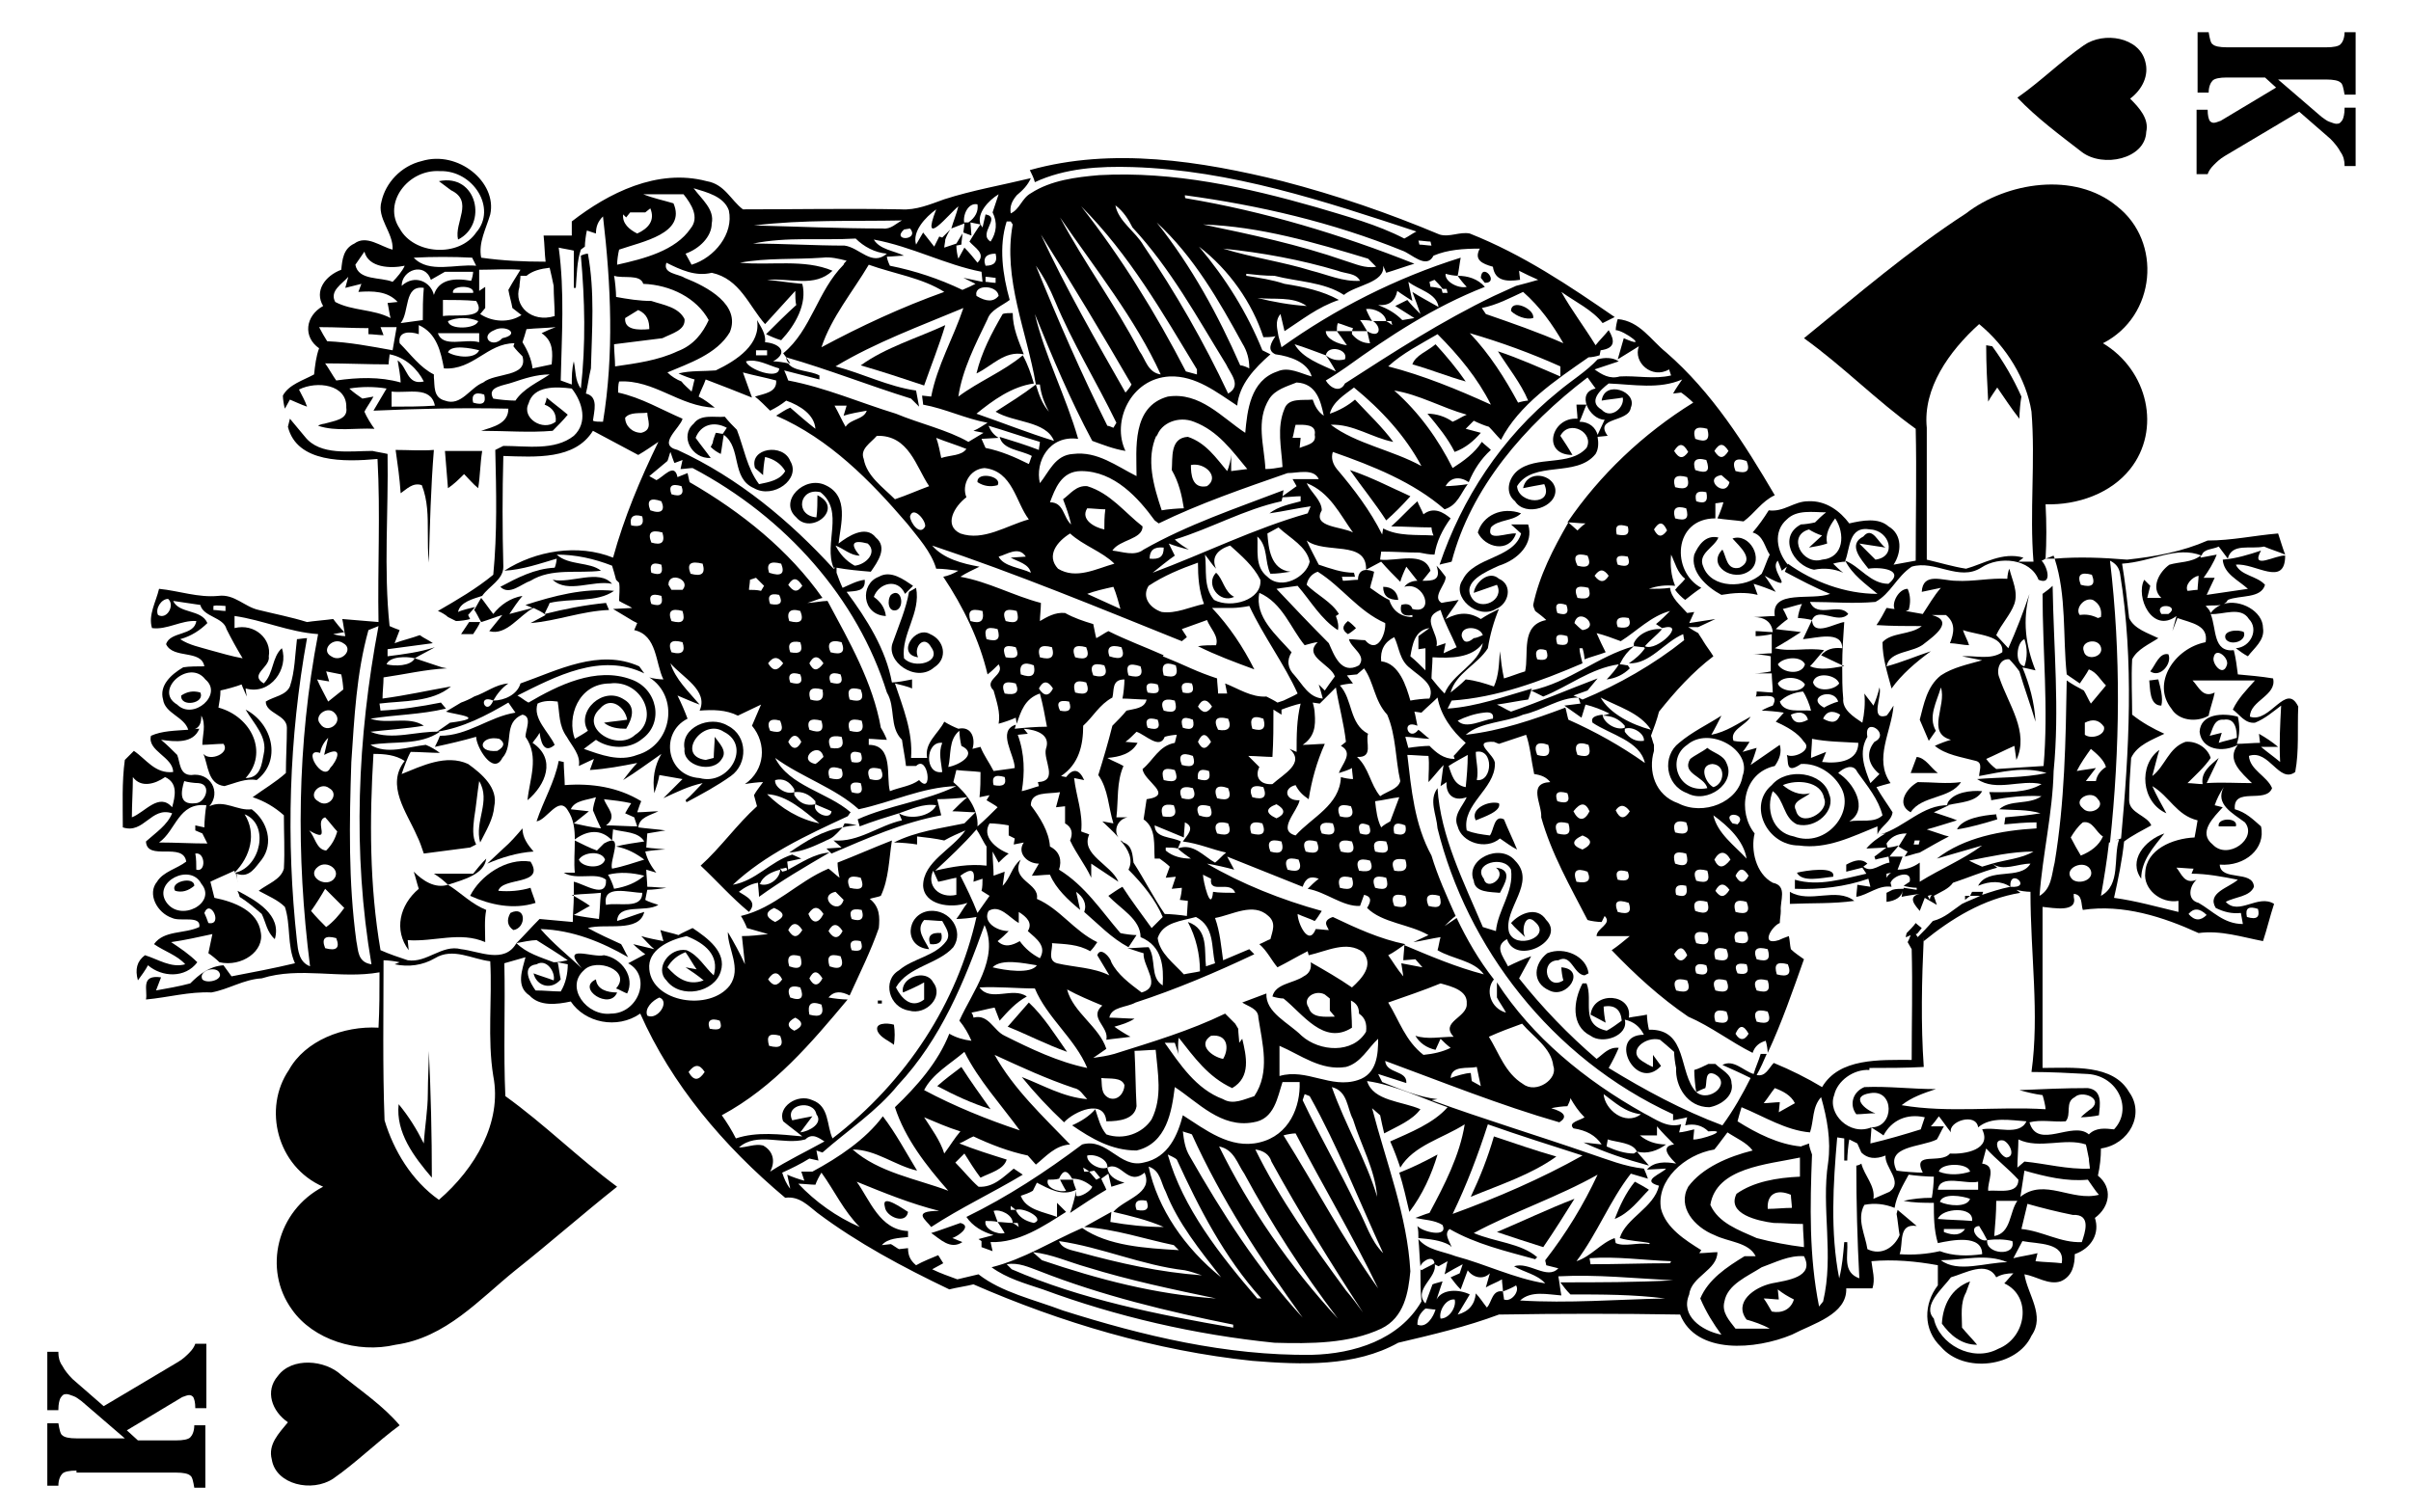 <?xml version="1.0" encoding="utf-8"?>
<!-- Generator: Adobe Illustrator 23.0.1, SVG Export Plug-In . SVG Version: 6.00 Build 0)  -->
<svg version="1.1" id="Слой_1" xmlns="http://www.w3.org/2000/svg" xmlns:xlink="http://www.w3.org/1999/xlink" x="0px" y="0px"
	 viewBox="0 0 239.5 150.2" style="enable-background:new 0 0 239.5 150.2;" xml:space="preserve">
<g>
	<path d="M23.3,86.7C23.3,86.7,23.3,86.7,23.3,86.7C23.3,86.7,23.3,86.7,23.3,86.7C23.3,86.7,23.3,86.7,23.3,86.7z"/>
	<path d="M203.2,50.1c3.2,0.1,6.5-1.1,8.4-3.5c3.1-3.9,1.8-9.8-2.7-12.5c5.3-2.7,5.9-10.1,1.4-13.6c-4.2-3.5-11-2.4-15,0.7
		c-5.7,3.7-10.8,8.1-16.1,12.4c3.9,2.8,7.2,6.2,11.1,9c0.1,4.4,0,8.7,0,13.1c-0.6,0.1-1.7,0.3-2.2,0.4c0.8-1.2,0.9-3-0.5-3.8
		c-1-0.9-2.6-0.6-3.9-0.3c-0.9-1.2-2.3-2.3-4.1-2.2c-1.4,0-2.4,1.1-3.9,0.9c-0.5,0.8-1,1.5-1.6,2.2c1.1,0.3,1.2,1.5,1.7,2.2
		c-0.3,0.6-0.5,1.3-0.8,1.9c-1.6,1.5-5,1.5-5.8-0.7c-0.6-1.3,1.1-1.9,1.5-2.9c-1.3-0.3-2,0.8-2.4,1.7c-0.4,1.7,1.2,3.2,2.7,4
		c1.2-0.2,2.4-0.3,3.6,0l-0.4-1.1c0.7,0.2,1.5,0.5,2.2,0.8c-0.3-0.4-0.8-1.2-1.1-1.6c3.5,1.9,0.3-0.5,1.3-1.5l0.4,1l0.5-0.4
		l-0.2,0.5c1.5,0.8,3,1.6,4.5,2.2c-1.8,0.7-5.9-0.5-5.5,2.2c-0.5,0-1.6,0.1-2.1,0.1c1.1,0,1.8,0.5,1.9,1.5c-0.4,0-1.3-0.1-1.7-0.1
		c0,0.1,0,0.3,0,0.5c0.4,0,1.2-0.1,1.6-0.2c0,0.5,0,1.4,0,1.9c-0.4,0-1.3,0.1-1.8,0.1c0.4,0,1.3,0.1,1.7,0.2c0,0.4,0,1.1,0,1.5
		c-0.4,0.1-1.2,0.2-1.6,0.2c0.4,0,1.3,0,1.7,0c0,0.5,0.1,1.4,0.1,1.9c-0.4,0-1.2-0.1-1.6-0.1c0,0.1,0,0.4-0.1,0.5
		c0.9,0,2.4-0.4,1.7,0.9c-0.3,0.1-0.8,0.3-1.1,0.5c0.5,0,1.6,0.1,2.2,0.2c-0.2,0.2-0.6,0.7-0.8,0.9c1.1,0.5,2.2,1.1,2.8,2
		c0.9,0.8-1,1.7-1.7,1.3c0.2,0.6-0.2,2,1.4,0.9c1.7-0.1,3.2,1,3.9,2.2c1.6,2.5-1.4,6.2-4.6,5c-2.2-0.4-2.8-2.8-2.1-4.5
		c1.2,0.9,1,2.6,2.4,3.3c1.9,0.5,3.9-1.4,3.2-3c-0.6-2.2-4.2-2.7-5.7-0.9c-2.4,2-0.5,6,2.7,6c2.8,0.4,5.3-0.9,7.8-1.9v0.8
		c0.3-0.8,1.4-1.3,1.5-2.2c-0.5-0.8-1.1-1.6-1.6-2.5c0.3-0.1,1-0.3,1.4-0.4c-1.7-2.4,0.1-5.1,0.3-7.7c-0.2,0.3-0.5,0.8-0.7,1
		c-1.7,0.5-0.4-2-0.7-2.8c-0.1,0.5-0.4,1.4-0.6,1.8c-0.2-0.3-0.7-0.9-0.9-1.2c0.1,1,0,2-0.2,2.9c-0.9-0.6-2-1.3-1.9-2.4
		c-0.1-1-0.1-2.1-0.1-3.2c-1.1,0.2-2.2,0.4-3.2,0c0.4-0.4,1-1.2,1.4-1.6c-1.6-0.3-3.3,0.2-4.9-0.2c0.7-0.4,2-1.2,2.6-1.6
		c-0.6-0.1-1.9-0.2-2.5-0.3c0.3-0.3,0.9-0.8,1.2-1c-0.1-0.2-0.3-0.7-0.5-1c0.5-0.1,1.4-0.4,1.9-0.5c-0.2,0.4-0.4,1.1-0.4,1.4
		c0.3,0,1,0.1,1.4,0.2c0.6-1.4,2.6,0.5,3.6-0.6c-0.9-1.2-3.1,0.5-3.8-1.2c2.2,0,4.3,0.2,6.5,0c1.5-0.8,2.1-2.5,3.6-3.5
		c2.3-0.7,4.7,1.5,6.9,0.1c1.8-1.2,4.9-0.9,5.7,1.2c1.4,0.6,0.9-1.3,0.3-1.9c0.1,0,0.2-0.1,0.4-0.2C203.3,53.8,203.3,52,203.2,50.1z
		 M181.2,79.3c0.6,1.4-2.4,3-2.8,1.2c-0.5-0.9,0.9-1.2,1.4-1.7c-1,0.3-2-0.2-2.7-0.8C178.5,77.4,180.9,77.6,181.2,79.3z M177.9,71
		c0.9-0.4,1.5-0.2,1.7,0.5C178.7,72,178.1,71.8,177.9,71z M185.5,73.2c-0.4-2.1,2.4-0.3,0.7,0.5c-0.9,1.1-0.6,2.3,0.5,3.2
		c-0.3,0.3-0.6,0.6-0.9,0.9C185.2,76.3,184.6,74.7,185.5,73.2z M187,81c-0.8,0.8-2.2,0.4-3.3,0.6c2-1.2,0.4-3.9-1.1-4.8
		c0.5-0.5,1.5-1,1.9-0.1C185.5,78.1,186.6,79.4,187,81z M182.8,71c-0.3,0.8-0.8,0.9-1.7,0.4C181.4,70.7,182,70.5,182.8,71z
		 M182.6,69.7c-0.4,0.1-1.1,0.4-1.4,0.6C179.3,69.3,182.1,68.2,182.6,69.7z M182.7,67.9c-0.5,0.7-2.3,0.9-2.6-0.1
		C180.3,66.7,182.4,67,182.7,67.9z M184.6,73.8c0,1.8-1.9,2.1-3.6,1.9l0.4-1l-1.5,0.6c0-0.5,0.1-1.4,0.1-1.9
		C181.5,73.7,183,73.7,184.6,73.8z M179.9,70.6c-1-0.1-2.7,0.3-3.1-0.9c0.6-0.6,1.4-0.9,2.3-1C179.4,69.1,179.8,70.1,179.9,70.6z
		 M179.3,66c-0.3,1.1-2.2,0.9-2.7,0C177.1,65.3,178.9,65.1,179.3,66z M179.3,68c-0.3,0.9-2.4,0.8-2.7-0.1
		C177.1,67.1,178.8,67.2,179.3,68z M182.3,51.5c1,1.5,0.9,3.9-1.3,4.1c-2,0.6-3.5-2.4-1.3-3c0.3,0.2,0.9,0.5,1.3,0.6
		c-0.3,0.3-1,0.9-1.3,1.2c0.6-0.1,1.2-0.2,1.8-0.4C181.3,53.1,181.7,52.3,182.3,51.5z M177.6,56l0,0.1c-1.1-1.3-1.5-3.3-0.1-4.5
		c1-1,2.6-0.7,3.9-0.7c-0.4,0.3-0.8,0.7-1.1,1c-0.4,0.1-1.1,0.2-1.4,0.2c-2.3,1.2-0.8,4.1,1.3,4.5c1-0.2,2-0.1,2.9,0.3
		c-0.3-0.2-0.8-0.7-1-0.9c0.3-0.1,0.9-0.2,1.2-0.2c0,0,0,0,0-0.1c0.7,1.4,2,2.3,3.2,3.3C183.3,59,180.1,57.8,177.6,56z M187.6,58
		c-1.8,0-2.8-1.7-4.3-2.3c0.5-1.2,0.3-3.5,2.5-3.1c1.9,0.1,2.7,2.7,0.5,3c-0.4-0.4-1.2-1.2-1.6-1.6c0.7,0.1,2,0.3,2.6,0.4
		c-0.7-0.4-1.3-2.2-2.2-1.1c-1.6,0.8-0.2,2.3,0.5,3.2C186.8,56.3,189.3,56.6,187.6,58z M200.5,55.8l0.5-0.4
		c-2.1-0.6-3.9,0.6-5.7,1.1c-1.3-0.2-2.6-0.6-3.9-0.9c0-4.4,0-8.7,0-13.1c-0.4-3.9,2.2-7.6,5.2-10.3c2.7,2.2,4.7,5.5,5.2,8.7
		c0.4,4.9-0.2,10,0.2,14.9C201.6,55.8,200.9,55.8,200.5,55.8z"/>
	<path d="M203.2,55.5C203.2,55.6,203.2,55.6,203.2,55.5c0.3,0,0.6,0,0.9,0c0-0.1-0.1-0.2-0.1-0.3C203.8,55.3,203.5,55.4,203.2,55.5z
		"/>
	<path d="M183.2,66.2c0,0-0.1-0.1-0.2-0.1c0,0,0,0.1,0,0.1C183.1,66.2,183.1,66.2,183.2,66.2z"/>
	<path d="M210.1,83.5l-0.5,0.1c0,0,0,0,0,0L210.1,83.5z"/>
	<path d="M111.3,83.5c-0.1-0.1-0.1-0.1-0.2-0.2C111.1,83.3,111.2,83.4,111.3,83.5z"/>
	<path d="M183,64.4c-0.9-0.1-1.6,0.1-2.1,0.7c0.6,0.3,1.5,0.7,2.1,1c0-1.4,0.1-2.9,0.2-4.3c-0.9,0.1-3.1,1.5-3.2-0.2
		c-0.3,0.6-0.6,1.3-0.9,1.9C180.4,63.4,183,62.6,183,64.4z"/>
	<path d="M223.5,71.2c0-1.6,2.7-2.1,2.3-3.8c-1.2-0.2-2.4-0.3-3.5-0.4c-0.1-0.8-0.2-1.6-0.4-2.4c-2.1,0.2-1.7-2.1-2.3-3.6
		c1.2,0.1,3-0.8,3.8,0.5c1,1,0.2,2.8-1.3,2.9c0.4,0.3,0.8,0.6,1.2,0.8c0.6-0.8,1.7-1.6,1.5-2.8c0-1.7-2.3-2.9-3.9-2.4
		c0.2-0.1,0.3-0.2,0.4-0.4c1.2-0.5,3.3-0.1,3.7-1.5c-0.8-0.9-2.4-0.9-2.9-2c1.9-0.2,4.9,2.3,4.9-0.9c-0.9-0.1-3.5,1.5-2.4-0.5
		c-1.2,0.4-2.5,0.8-3.8,0.9c0.1,1.4,1.5,2,2.5,2.9c-1.4,0.2-2.8,0.4-4.1,0.6c0.2-0.4,0.6-1.3,0.8-1.7h-1.1c0.5-0.7,1-1.5,1.3-2.3
		l-1.6,0.3c0-0.1,0-0.1,0-0.2c-0.9,0.7-2.1,0.6-3.1,0.9c-1,0.7-1.9,2.3-0.8,3.3c-0.5,0-0.9,0-1.4,0l0.3-1.2
		c-0.2-0.2-0.5-0.5-0.6-0.6c-0.9,1.7,0.8,5.4,3.2,3.6l-0.4,1.5c0.1-0.3,0.4-1,0.5-1.3c1.4,0.5,3.1,0.7,2.8,2.4
		c-3.1,0.6-5.4,4.1-3.4,6.6c0.7,1.2,2.5,1.4,3.7,0.7c0.1-0.6,0.5-1.7,0.6-2.3c-1.2,0.6-1.6-0.6-2.2-1.2c2.1,0,4.2,0,6.2,0
		c-0.8,0.9-1.7,1.8-2.2,2.9c0.7,0.5,1.2,1.4,2.2,1.3c1-0.4,1.8-1.1,2.6-1.7c-0.1,1.9-0.2,3.7-0.1,5.6c-0.6-0.5-1.3-1-1.9-1.5
		c0.4,0,1.3,0,1.7,0c-0.6-0.5-1.2-0.9-1.9-1.3l0.1,0.9c-0.6,0-1.7,0.1-2.3,0.1c0.3-0.9,0.3-1.8,0.1-2.7c-1.5-0.4-3.7-0.3-3.8,1.5
		c0.2,1.8,2.3,2.1,3.8,1.3c-1.2,1.5,0.4,2.8,1.4,3.8c-1.5,0-3-0.1-4.5,0c0.4-0.8,0.8-1.7,1.2-2.5c-0.8,0.7-1.8,1.4-1.6,2.6
		c-0.4,0-1.1-0.1-1.5-0.1c0.8-0.8,1.7-1.6,2.3-2.5c-0.3-1-1.4-1.7-2.5-1.6c-1.7,0.6-2,2.4-3.3,3.4c0.2-0.7,0.5-2,0.7-2.6
		c-2.1,1.5-1.8,5.2,0.7,6.3c-0.5-0.9-1-1.8-1.4-2.7c1.7,1,2.4,2.9,4.5,3.4c-0.1,0.6-0.2,1.2-0.3,1.7c-2.2,0.1-4.8,1.2-4.9,3.5
		c-0.2,1.6,1.5,3.1,3.3,2.8c0,0.3,0,0.8,0,1.1c-2.1-0.5-4.2-1.1-6.4-1.4c0.4-1.8,0.8-3.7,1-5.6c0.8-0.6,1.8-1.1,2.7-1.6
		c-0.4-1-2.2-1.2-2.2-2.5c0-1.4,0.1-2.8,0.2-4.2c0.6-1.3,2.1-1.8,3.3-2.4c-1.1-0.5-2.2-1.1-3.2-1.9c0-1.8-0.1-3.6,0-5.5
		c0.5-1,1.7-1.5,2.6-2.1c-1-0.5-2.4-0.9-2.9-2c-0.2-1.8-0.4-3.6-0.7-5.4c3-0.2,5.4-1.8,7.9-0.8c0.2-0.7,1.1-0.6,1.7-0.9
		c0.3,0.4,0.6,0.8,0.9,1.2c0.4-1.6,2.3-0.9,3.6-1.2c0.7,0.3,1.4,0.5,2.1,0.8c-0.2-0.5-0.5-1.5-0.7-2.1c-2.4,0.2-4.6,0.7-7,0.7
		c-2.5,1.1-5.2,1.6-8,1.9c-2.4-0.2-4.8-0.3-7.2-0.1c1.2,3.7,0.8,7.7,1.2,11.5c0.4,0.3,0.9,0.6,1.3,0.9c0.2-0.3,0.7-1,0.9-1.4
		c0.8,0.3,1.1,1,1.7,1.6c-0.5,0.6-1,1.2-1.5,1.8c-0.2-0.3-0.5-1-0.7-1.3c-0.4-0.2-1.3-0.7-1.7-1c-0.1,6-0.2,12.1-1.2,18.1
		c-0.3,1.2-0.3,2.6-1.5,3.3c0.3-4.1,1.3-8.2,1.4-12.4c0.6-6.1,0-12.2-0.1-18.4c-0.2,0.2-0.7,0.6-1,0.8c0,5.7,0.6,11.4,0.1,17.1
		c-1.6,0.1-3.1,0.2-4.7,0.3c-0.4-0.3-0.7-0.6-1-1c0.7-0.3,2.1-1,2.8-1.3l0.2,1.4c1.3-2.8-0.8-5.5-1.7-8.2c-0.3-0.7,0-1.9,1-1.8
		c0.3,0.3,0.8,0.9,1,1.2c0.5,1.7,1.1,3.3,1.6,5c-0.1-1.9-0.6-3.7-1.3-5.4l1.3,0.3c-1-2.5-1.3-5-0.6-7.6c-0.6,1.8-1.3,3.6-2.1,5.4
		c-0.3-0.3-0.9-1-1.2-1.3c0.5-1.1,1.4-2,1.8-3.1c0.4-1.2-0.2-2.3-0.5-3.5c-0.1,0.2-0.2,0.7-0.2,1c-1.7-0.1-3.4,0.3-5.1,0.2
		c-1.3,0-3.3-0.9-3.4,1.1c0.5-0.1,1.4-0.3,1.9-0.4c-0.7,0.8-1.2,1.7-1.8,2.6c-0.6-0.1-1.1-0.2-1.7-0.3c0.1,0,0.2-0.1,0.3-0.1
		c0.2-0.7,0.2-1.4-0.1-2.1c-0.9,0-1.6,1.4-1.3,2c-0.3,0-0.6-0.1-0.8-0.1c-0.2,0.4-0.7,1.3-1,1.7c1.5,0.1,3,0.1,4.5,0.1
		c-1.1,0.9-3,0.6-3.9,1.6c0,1.6,0.5,3.1,0.9,4.6c1-1.4,2.4-2.6,3.9-3.7c-1.5,0.5-2.9,1.1-4.4,1.5c0.3-1.6,2.7-1.3,3.8-2.3
		c0.9-0.7,3-2.2,0.7-2.8c0.4,0,1,0,1.4,0c1,0.8,0.8,1.8,0.4,2.8c0.5,0,1.4,0.2,1.9,0.2c-0.1-0.4-0.5-1.1-0.6-1.5
		c1.4,0.5,4.1,0.5,3.9,2.2c-1.2,0.8-2.7,0.3-4,0.4c0.5,0.1,1.5,0.3,2,0.4c-1.4,0.4-2.9,0.7-4.1,1.5c-1.4,1.1-1.7,2.9-2.1,4.4
		c0.2,0.5,0.7,1.6,0.9,2.1c0.2-0.3,0.5-0.7,0.7-1c-0.8-1.4,0.1-2.9,0.5-4.3c0.6,1.8-1.5,4.5,1,5.2c-0.4,0.1-1.2,0.4-1.6,0.6
		c1.1,0.9,2.6,1.1,4.1,1.5c0.7,0.2,0.3,1,0.3,1.5c2.2-0.4,4.5-1,6.7-0.3c-2.3,0.5-4.6,0.4-6.9,0.6c1.9,1.3,4.3,0,6.4,0.5
		c-1.5,0.9-3.5,0.8-5.2,0.8c0.1,0.2,0.2,0.6,0.2,0.8c1.6-0.3,3.3-0.5,5-0.4c-1.3,0.9-3.1,0.3-4.2,1.3c1.4,0.1,2.8,0,4.1,0.4
		c-1.2,0.2-2.3,0.3-3.5,0.4l-0.1,0.7c1.1-0.1,2.1-0.2,3.2-0.2v0.6c-3.5,0.2-7.2,0.9-9.9,3c1.1-0.3,3.4-1,4.5-1.3
		c-1.9,1.4-4.1,2.3-6.2,3.6c0-0.6,0-1.3,0-1.9c-0.7,0.5-1.4,0.7-2.2,0.7c0.1-0.3,0.4-1,0.5-1.3c-0.4,0-1,0-1.3,0
		c0.2-0.3,0.7-0.8,0.9-1.1c-0.4,0.1-0.8,0.2-1.1,0.2l-0.1-0.4c0.4-0.6,1-1,2-1c-0.2,0.3-0.6,1-0.8,1.3c0.2,0.1,0.6,0.4,0.9,0.5
		l-0.3,0.5c0.5-0.1,1-0.3,1.5-0.4c0.9-0.5,1.9-1.1,2.9-1.6l-0.4-0.1c-0.6-0.2-1.2-0.4-1.8-0.6c0.8-0.2,2.3-0.7,3-0.9l-0.5-0.2
		c-0.6-0.2-1.2-0.4-1.8-0.6l1.5-0.7c-2.6-0.1-4.4,2.2-6.8,2.9l0.5-0.1c-0.7,0.4-1.4,0.9-1.9,1.5l2-0.1c-0.3,0.2-0.9,0.7-1.2,0.9
		l0.1,0.3c0.3-0.1,0.9-0.2,1.3-0.3l0.1,0.6c-0.9,0.1-1.8,1.1-2.6,0.4l0.4-0.3c-0.5-0.5-1.2-0.4-2.1,0.1c0,0.2,0,0.5,0,0.7
		c0.4-0.1,1.2-0.3,1.6-0.4l0,0l0.4,0.6c-2.3,0.5-4.7,1.3-7.1,0.6c0,0.2,0,0.7,0,0.9c2.5,0.1,5-0.2,7.3-1l0.2,0.8l-1.3-0.2
		c0,0.3-0.1,0.9-0.1,1.2c1.2-0.2,2.2-1.2,3.5-1l-0.1-0.4c0.3-0.8,2.2-1.3,1.9-0.1l-0.6,0.4c0.3,0.1,0.9,0.2,1.3,0.2l0,0.2l-1.3-0.2
		l0,0.1c-0.3,0-0.8,0-1.1,0.1l-0.6,0.3c0,0.2,0,0.7,0,0.9c0.9-0.1,1.5-0.5,1.6-1.1l-0.1,0.6c0.4-0.1,1.2-0.2,1.8-0.3
		c-1.3,0.3-0.4,1.2,0,1.7l0.5-1.3l1.2,0.7l-0.3-0.9c0.7-0.4,1.5-0.7,1.9-1.3c1.5-0.5,2.9-1.1,4.4-1.5l-0.5-0.4c1.1,0.8,2.5,0,3.8,0
		c-1,1.7-4.2,0.3-5.2,2.2c1.2-0.5,2.3-0.5,3.2,0.1c-0.1-2,2.3,0.2,0,0c-1,0.2-1.9,0.5-2.8,0.8l0.1-0.3c-0.3,0-0.8,0-1.1,0l-0.2,0.4
		c0.3,0,0.7,0,1,0c-0.6,0.3-1.2,0.5-1.8,0.8c-0.9,0.6-1.7,1.4-2.9,1.7c-0.5,0.6-1,1.1-1.5,1.6l-0.2-0.3c0.1,0,0.1,0,0.2-0.1l0.4-0.5
		c-0.1-0.1-0.4-0.3-0.6-0.5c-0.2,0.3-0.7,0.8-0.9,1l-0.1,0.4c0.1,0,0.3-0.1,0.5-0.2c-0.1,0.3-0.2,0.5-0.3,0.7
		c0.1,0.2,0.3,0.5,0.4,0.7c0.1,3.7,0,7.3,0,11c-3.2,0-7.2-0.2-8.9,2.7c-1.5-0.9-3.1-1.7-4.8-2.4c-0.5,0.5-0.8,1.4-1.7,1.2
		c0.4-0.7,0.7-1.4,1-2.1h-0.6c-0.2,0.7-0.5,1.3-0.7,2c-1-0.3-2-1.5-3.1-0.9c0.9,0.4,1.8,0.8,2.8,1.3c-0.8,1.6-1.7,3.2-2.8,4.7
		c-4-1.5-7.7-3.5-11.3-5.7c0.4-0.7,0.7-1.3,1-2c-1-0.1-1.5,0.6-2.2,1.1c-2.8-2.4-5.4-5.1-7.7-8c0.4-0.7,0.8-1.5,1.2-2.2
		c-0.8,0.3-1.5,0.6-2.3,1c-0.5-1-1.4-2-0.1-2.7c0.9,2.7,5.9,0.1,3.9-1.9c-0.9-1.4-2.6-0.7-3.5,0.3c0.4,0.5,0.9,0.9,1.4,1.4
		c-0.4-0.7,0-2.5,1-1.5c1.7,1.5-2,2.8-2.6,1c-0.6-2.3,2.8-4.9,0.6-7.1c-1.5-1.8-5-0.1-4.1,2c0.1,1.2,1.7,1.1,2.6,1.2
		c0.4-0.8,1.4-2.3-0.4-2.5c1.2,0.9-0.9,2.4-1.2,1.1c-1.2-1.5,2-2.4,2.7-0.9c0.3,2.2-1.3,4-1.5,6.1c-0.3-0.1-1-0.3-1.3-0.4
		c-1.9-4.5-4.2-9-4.5-13.8c-0.9,1.2-0.1,2.6,0,4c2.9,11.7,11.2,22.8,23.4,28.4v0.6c0.4-0.1,1.1-0.2,1.4-0.3l-0.2,0.8
		c0.9-0.2,1.7,0,2.3,0.6c2.4-0.2-0.9,0.9-1.5,0.8l0.1-1c-0.4,0.1-1.2,0.3-1.5,0.3l0.2-0.8c-1.4,0.4-2.5-0.5-3.7-1.1
		c-5.9-3.3-11.1-7.6-14.6-13c0,0.4,0,1.2,0,1.5c0.2,0.4,0.7,1.1,0.9,1.5c-1.5-0.4-2.1-2.2-1.2-3.3c-1.5-1.9-2.7-4-3.7-6.1
		c-0.3,0.2-0.9,0.6-1.2,0.8c0.3-0.3,0.8-0.8,1.1-1c-0.9-2-1.8-4-2.4-6c-1.7-3.1-2-6.6-2.4-10c0.5,0,1.6,0.1,2.1,0.1
		c0.1,0.9,0,1.7,0,2.6c0.4-0.4,1.1-1.3,1.5-1.7c-0.1,0.5-0.2,1.6-0.3,2.1l0.6-0.4c-0.1,1.1,0.6,2,2,1.5c-0.4,0.9-1.4,1.8-0.9,2.9
		c0.4,1.6,2.8,2.4,4.2,1.2c0.6,0.4,1.1,0.8,1.7,1.1c-0.4-1-0.9-2-1.3-3c-1-0.5-1,1.1-1.4,1.6c-0.8-0.1-1.6-0.2-2.3-0.5
		c-0.5-2.6,2.8-4.1,2.8-6.6c0.1-0.9-2.5-2.3-0.1-2.2l0.5,0.2c0.9-0.3,1.8-0.6,2.7-0.9c0.4,1.1,0.5,2.5,0.8,3.9
		c0.7,0.1,1.2,0.3,1.6,0.8c-2.3,0.1-0.8,2.2-0.9,3.5c1,3.6,2.9,6.9,4.6,10.2c0.3,0.1,1,0.2,1.4,0.2l0.3-0.6c0.8,0.8-0.8,1.2-0.8,2
		c1.1,0,2.2,0,3.3,0c-0.6,0.5-1.2,1-1.8,1.4c2.3,2.4,4.8,4.7,7.6,6.6c2.3,1,4.2,2.5,6.4,3.6c0.2-0.6,0.6-1,1.3-1.2
		c0.1,0.3,0.2,0.9,0.2,1.2c1.4-3,2.5-6.2,3.6-9.3c-0.4-0.3-0.9-0.6-1.3-1c-0.1-0.4-0.1-0.9-0.2-1.3c-0.3,0.1-0.8,0.3-1,0.4
		c-1.9,0.6-0.7-1.4,0.1-1.7c0-0.4,0.1-0.8,0.1-1.2c-0.1-1,0.7-2.5-0.8-2.8c-1.7-0.9-2.2-3.3-1.8-4.9c-1.7-2.1-1.2-6,2-6.7
		c0.5-0.7,0.7-1.4,0.5-2.1c-1,0.7-1.9,1.3-2.9,2c0.2-0.4,0.5-1.3,0.6-1.7l-1.4,0.4c0.2-0.2,0.5-0.7,0.7-1c-0.4,0-1.2,0-1.6-0.1
		c-0.4-1.1,1.2-1.5,1.7-2.4c-1.3,0.7-2.4,1.5-3.9,1.8c0.3-0.5,0.8-1.5,1-1.9c-1.4,0.9-2.9,1.6-4.2,2.7c-1.7,1.3-1.4,4.2,0.8,5
		c2,1.1,4.9-1,3.9-3c-0.3-0.8-1.3-1-1.9-1.5c-0.5,0.4-1.2,0.7-1.7,1.1c-0.9,1.5,1.4,1.7,1.7,2.9c-2.9,0.6-4.1-2.9-2-4.3
		c2.2-1.9,6.5,0.5,5.5,3.1c-0.4,2.6-3.9,4-6.4,2.7c-2.3-0.8-3-3.2-2.4-5.2V74c-0.1-0.2-0.2-0.7-0.3-0.9c0.3-0.8,0.6-1.6,0.8-2.4
		c1.6-2,3.3-3.9,5.4-5.5c-0.3-0.5-0.7-1-1-1.5c-0.1-0.2-0.4-0.6-0.5-0.8c-0.2-0.1-0.7-0.4-1-0.6c0.2,0,0.7,0,1,0
		c0.6-0.3,1.1-0.5,1.7-0.8c-0.7,0.1-2,0.3-2.6,0.4l0.5-1.1l-0.7,0.1c-0.7-0.8-1.6-1.5-1.7-2.5c-0.7,0.1-1.4,0.1-2.1,0.1
		c0.8-0.3,1.7-0.4,2.6-0.3c-0.4-1-0.5-2-0.4-3.1c0.4,0.8,0.6,1.8,1.4,2.4c-0.3,0.4-0.7,0.7-1,1.1c0.2,0.3,0.7,0.8,1,1
		c0.5-0.4,1-0.8,1.6-1.2c-3-1.6-2.8-6.9,1.4-6.9c0-0.4,0-1.1,0-1.5c0.2,0,0.6-0.1,0.8-0.1c-0.1,0.4-0.4,1.2-0.6,1.6
		c0.6,0.1,1.9,0.2,2.6,0.3c1.1-0.8,1.8-2,3.1-2.6c-3-5.1-6.2-10.2-10.8-14.2c-1.5-1.2-2.6-3.1-4.8-3.3c-0.1,0.3-0.2,0.8-0.2,1.1
		c0.8,0,3.5,2,0.8,0.8c-0.2,0.7-0.4,1.4-0.6,2.1c0.5-0.3,1.6-1,2.1-1.3c-0.6,1.6,1.3,3.3,3,2.3l0.2,0.6c-1.7,0.4-3.4,0-5.1,0.1
		c-1,0.3-1.8-0.2-2.5-0.7l2.4-0.8c-0.6-0.4-1.4-0.4-2.1-0.2c-1.1,1.2-2.6,2.1-3.9,3.2c-5.7,4.6-9.6,10.7-11.8,17.2
		c0.3-0.1,0.9-0.2,1.2-0.3c1.9-7.3,7.2-13.5,13.5-18.3c0.3,0.4,0.5,0.7,0.8,1.1c-2,0.4-0.6,3.1,0.9,3.1c-0.2,0.4-0.5,1.1-0.7,1.5
		c-0.2-0.7-0.8-1.3-1.8-1.3c0.2-0.4,0.5-1.3,0.7-1.7h-1c0,0.3,0.1,1,0.1,1.4c-2.6-0.2-3.6,3.6-0.5,3.6c-0.4-0.7-0.8-1.3-1.2-1.9
		c0.9-1.7,3.4-0.3,2.6,1.2c-1.7,1.9-5,0.7-6.9,2.3c-0.9,0.8-1.2,2.2-0.2,3c1,1.6,4.2,0.6,4-1.2c-0.2-1.5-2.8-2-3.2-0.1
		c0.5-0.1,1.5-0.3,2.1-0.4c1,2.2-2.6,2-2.7,0.2c1.6-2.6,5.9-0.8,7.8-3.2c0.3-0.5,0.3-1.1,0.2-1.7l1-0.1c-1.4-1.9,2.1-1.3,2.3-2.8
		c0.7-1.6-2.6-2.8-2.9-0.7c0.5-0.1,1.6-0.2,2.1-0.3c0.2,1-1.2,2.2-2.1,1.2c-1.4-0.8-0.1-2,0.7-2.6c2.5,0.1,5,0.6,7.3-0.4
		c-0.2,0.3-0.7,1-0.9,1.4L167,39c0.3,0.2,0.9,0.7,1.2,1c-5,3.1-9.3,7.2-12.5,11.9c0,0,0.1,0,0.1,0c-1.5,2.6-2.9,5.3-3.5,8.2
		c0,0.1,0.1,0.4,0.2,0.6c0.4,0.3,0.8,0.6,1.1,0.9c-2.6,0.5-1.7,3.4-2.1,5.1c-0.7,0.2-1.4,0.5-2.1,0.7c-0.2-0.9-0.3-1.8-0.4-2.7
		c-0.1,1.2-0.1,2.4-0.6,3.5c-0.9-0.3-1.8-0.6-2.8-0.7c-0.5,0.5-1,0.9-1.5,1.3c0.5-1.9,2.7-2.8,3.7-4.4c0.2-1.3,0.6-2.7,1.1-3.9
		c-0.6,0.3-1.2,0.6-1.8,1c-1.1-0.7-2.2-0.7-3.5,0c0.3-0.5,1-1.4,1.3-1.9c-0.4,0.1-1.3,0.2-1.7,0.3c-1-0.6,0.5-1.9,0.4-2.6
		c-0.3-0.4-0.6-0.8-0.9-1.1c0.5,1.5-0.4,1.5-1.4,1.5l0.8-1c-0.6-2-3.4-0.9-5-1.1c0-0.2,0.1-0.6,0.1-0.8c1.3,0,2.6,0.1,3.8,0.1
		c0.5,0.1,1,0.2,1.5,0.2c0.2-1.3,0.8-2.5,1.6-3.6c-0.7-0.6-1.7-1.2-2.7-0.4c-0.1-0.3-0.5-1-0.6-1.3c-0.9,0.8-1.7,1.7-2.6,2.5
		c1.3,0,2.7,0.1,4,0.1c0,0.2,0.1,0.6,0.2,0.8c-1.7-0.1-3.5,0.1-5-0.7l-0.1,0.6c-1.2-2.4-2.8-4.5-4.5-6.5c-0.4-0.5-0.6-1.1-0.4-1.7
		c4,1.4,8,3,11.1,5.7c1.3-0.4,1.6-1.6,2.3-2.5c-0.6,0.1-1.7,0.2-2.2,0.2c0.5-0.9,1.4-1,2.3-0.4c0.5-1.2,1.2-2.3,2.2-3.2
		c-0.3-0.3-0.6-0.5-0.9-0.8c-0.7,1.1-1.8,1.9-2.9,2.6c-1.4-2.8-3.3-5.5-5.8-7.7c2.5,0.4,4.7,1.7,7.2,2.4c-0.5,0.2-0.9,0.5-1.4,0.7
		c-0.7-0.5-1.6-0.8-2.5-0.8c1,1.2,2,2.4,2.7,3.8c1.1-0.4,1.9-1.1,2.6-1.9l-1.5-0.4c0.2-0.2,0.6-0.6,0.8-0.8c0.4,0.2,1.1,0.5,1.5,0.6
		c0.4,0.4,0.8,0.9,1.2,1.3c1.8-3.5,5.4-5.9,8.7-8.2c0.3,0,0.8-0.1,1.1-0.2l0.1-0.5c1.5-0.2,1.4-1,0.8-2c-0.3,0.4-1,1.1-1.3,1.5
		c-1.1-1.8-2.4-3.5-3.4-5.3c1.4,1,3.1,1.8,4.1,3.1c0.4-0.2,0.8-0.4,1.2-0.6c-4.5-3.1-9.1-6.2-14.4-8.3c-1-0.2-2,0.4-3,0.1
		c-5-2.1-10.2-3.9-15.6-5.3c-8.1-2-16.9-3.4-25.1-1.1c0.2,0.4,0.4,0.8,0.5,1.2c3-1.4,6.4-1.6,9.7-1.5c9.8,0.3,19.1,3.4,28.2,6.4
		c-0.4,0.2-0.8,0.5-1.2,0.7c-2.7-1.4-5.7-2.2-8.7-3.1c-7-2-14.2-3.6-21.6-3.2c-2.3,0.2-4.8,0.5-6.8,1.8c-0.9,0.5-1.1,1.6-2,2
		c-0.1-0.7,0.1-1.2,0.6-1.8c0.6-0.5,1.1-1,1.4-1.7c-2.9,0.7-5.8,1.2-8.6,2.1c-1.4,0.5-2.8,1.1-4.3,1c-5.2-0.1-10.5,0-15.7,0
		c-1.2-0.9-1.8-2.5-3.6-2.8c-4.9-1.3-9.8,1.2-13.4,4c0,0.3,0,1.1,0,1.4c-0.9,0-1.9,0-2.8,0c0.1,0.9,0.1,1.8,0.2,2.6
		c-2.2,0-4.3-0.1-6.4-0.4c-0.3-1.5,0.5-2.9,0.9-4.3c0.7-3.2-3.2-6.4-6.8-5.3c-2.1,0.5-3.6,2.2-4,4c-0.5,1.7,1.2,3.1,1.1,4.8
		c-1.2-0.3-2.6-1.5-3.8-0.6c-1.1,0.5-1.2,1.6-1.3,2.6c-1.6,0.6-2.7,2.1-1.8,3.6c-1.8,1-2,3.1-0.4,4.2c-0.3,0.8-0.4,1.7-0.5,2.6
		c-1.1,0.6-2.5,1-3.1,2.1c0,0.3,0.1,1,0.2,1.3l0.5-0.9c0.5,0.2,1.1,0.5,1.7,0.7c-0.2-0.6-0.5-1.1-0.8-1.7c1.8-0.9,4.8-0.5,4.7,1.8
		c0.2,1.2-1.2,1.3-2.2,1.6c-0.1,0-0.5,0.1-0.6,0.2c1.8,0.6,3.7,0.2,5.6,0.3c-0.3-0.4-0.8-1.2-1-1.7c0.2-0.4,0.7-1.1,0.9-1.5L36,39.6
		c-0.3-0.2-1-0.7-1.3-1c1.2-0.2,2.5-0.2,3.7,0c-0.4,0.7-0.9,1.5-1.3,2.2c4.5-0.2,8.9-0.3,13.4-0.2c0,1.5-1.5,1.8-2.7,2.2
		c2.4,0,4.8,0.2,7.1,0c0.5-0.5,1-1,1.5-1.6c-0.7-0.6-1.4-1.1-2.1-1.7c0,0.2-0.1,0.5-0.2,0.7c0.8,0.3,1.2,0.9,1.1,1.7
		c-1.3,1-3.4-0.4-2.7-1.8c0.5-1.8,2.7-1.7,4.3-1.5c1.1,1.4,1.6,3.4,0.2,4.7c-1.9,1.5-4.7,1-7,1c-0.2,0.1-0.6,0.3-0.8,0.4
		c0.1,4.1,0.2,8.3-0.2,12.4c-1.7,1.4-3.6,2.5-5.5,3.6c0.3,0.1,0.8,0.4,1,0.6c0.2,0.1,0.6,0.3,0.8,0.4c0.4,0,1.1-0.1,1.4-0.2
		l-0.2-0.4c0.2-0.2,0.5-0.6,0.7-0.8c-0.4,0.1-1.3,0.3-1.7,0.5c0.2-1,1.5-1.3,2.4-1.6c0.7-1,2.1-1.6,2.1-2.9c-0.1-3.7-0.1-7.3,0-11
		c3.2,0.1,7.1,0.4,8.9-2.5c1.5,0.8,3,1.6,4.5,2.4c0.7-0.4,1.4-0.9,2-1.3c-1.8,3.7-3.4,7.5-4.5,11.5c-3.5-1.4-7.7-0.7-10.8,1.3
		c1.8-0.1,3.5-0.7,5.2-1.2c0,0.2-0.1,0.7-0.2,0.9c-2,0.1-3.7,1-5.4,1.9c0.9,0.9,2.1-0.3,3-0.6c2.1-1.3,4.7-0.7,7-1
		c-1.1-0.9-3.2-0.5-4.4-1.6c1.9,0,3.7,0.4,5.5,1.1c0.1,0.3,0.3,1,0.4,1.4l0.3,0.3c0.1,0.6,0,1.2,0,1.8c0.3,0.2,1,0.5,1.3,0.7
		l-1.9,0.1c0.7,0.4,1.3,0.8,2,1.2l0.4,0.2c-0.1,0.2-0.2,0.5-0.3,0.7c2.3,0.5,2.1,3.3,2.9,4.9c-0.4,0-1.1-0.1-1.4-0.2
		c3,1.9,2.3,6.7-1.2,7.7c-1.8,0.7-3.6,0-5.3-0.6c0.4-0.3,0.8-0.6,1.2-0.9c1.3,0.9,3.3,1,4.6-0.1c2.2-1.6,1.5-5-1.1-5.9
		c-3.5-1.3-7.3,0.6-10.2,2.3c-0.4-0.2-0.7-0.5-1.1-0.7c3.8-1.9,8.3-4.3,12.6-2.2l-0.5-0.7c-4-1.8-8.1,0.4-11.8,1.7
		c-0.3,1.1-1.6,1.7-2.7,1.7c-0.7,1.7-1.7-0.7,0,0c0.4-0.7,0.9-1.3,1.5-1.7c-1.3,0.1-2.2,0.9-3.4,1.3c-0.3,0.2-1,0.5-1.3,0.6
		c-0.5,0.3-1,0.6-1.5,0.9c0.9,0.3,4.3,0.6,0.4,1.1l-1.3,0.9c2.6-0.4,4.9-1.6,7.1-2.9c0.2,0.3,0.5,0.7,0.7,1
		c-2.6,0.4-4.7,2.3-7.5,2.3c-0.1,0.3-0.4,0.9-0.5,1.1c1.4-0.3,2.7-0.6,4.1-1c0,1,1.7,3.9,2.6,2.1c1.2-1.3,0-3.5,2-4.3
		c1,0.2,0.3,1.5,0.3,2.2c1.4,2,0.4,4.2,0.2,6.3c1.8-1.5,2.9-4.1,0.5-5.7c0.2-0.3,0.5-0.6,0.7-1c0.2,1.5,0.7,1.9,1.5,1.2
		c-0.6-1.3-2.2-2.6-1.7-4.1c0.6-0.3,1.3-0.3,2-0.2c0.2,1.2,0.1,2.4,0.9,3.5c0.5,0.9,1.4,1.8,1.2,2.9c0.4-0.2,1.1-0.5,1.5-0.7
		l-0.4,1.1c1.6-0.1,3.2-0.4,4.7-0.7c-0.4,0.4-1.1,1.3-1.4,1.7c1.3-0.8,2.5-1.7,3.8-2.6c-0.7,1.2-0.9,2.5-0.7,3.9
		c0.2-0.6,0.4-1.2,0.5-1.8c0.6,0.1,1.7,0.3,2.3,0.4c-0.6,0.6-1.3,1.3-1.9,1.9c1.3-0.6,2.5-1.2,3.9-1.5c-0.6,0.6-1.1,1.2-1.7,1.7
		l0.1,0.2c1.5-0.8,3-1.6,4.4-2.6c1.7-1.2,1.7-4-0.3-5c-1.8-1.1-4.7,0.2-4.3,2.3c-0.2,1.7,2.8,2.5,3.7,1c0.6-0.8-0.3-1.6-0.7-2.2
		c0,0.5-0.1,1.6-0.1,2.1l-0.8,0.2c-3-0.4-0.3-4.2,1.8-2.8c2.8,1.4,0.5,5.4-2.4,4.6c-3.3-0.2-4-4.5-1.2-5.9c-0.3-0.8-0.6-1.5-1-2.3
		c0.5,0.2,1.6,0.7,2.2,0.9c-1.1-1.3-2.4-2.5-2.9-4.1c1.2,1.4,3.8,2.7,2.9,4.7c1.3-0.1,2.6-0.1,3.8,0.5c0.8-0.4,1.5-0.7,2.3-1.1
		c-0.3,0.7-0.6,1.4-0.9,2.1c1.5,1.8,1.3,4.4-0.7,5.8c0.5-0.1,1.4-0.2,1.8-0.2c-0.2,0.3-0.7,0.9-0.9,1.3c0.1,0.4,0.2,0.7,0.3,1.1
		c-2,1.8-3.6,4.1-5.6,5.9c1.6,1.5,3.1,3.2,4.8,4.6c0.9-1-0.2-1.5-1-2c0.5-0.4,1.2-0.8,1.9-0.9c0,0.3,0.1,1,0.1,1.4
		c2.2-1.6,4.6-3,7-4.4c-1.5,0.1-2.8,1-4.1,1.7l-0.1-0.8l1.4-0.3l-0.9-0.4c-2.2,0.7-3.6,2.6-5.9,3c3.2-3,7.3-4.9,11.4-6.8
		c0.1-0.1,0.2-0.3,0.3-0.4c-2.3-2-6.1-2.6-7.5-5.4c2.6,1.9,6,3,8.3,5.1c3.3-0.7,6.3-2.2,9.7-2.3c-3.1,1.5-6.7,1.9-9.8,3.3l0.2,0.7
		c1.3-0.5,2.6-0.9,3.9-1.3c1.2-0.4,2.4-1,3.7-0.8c-0.5,1.1-2.6,1.5-3.7,0.8l0.3,0.7c-2.3,0.5-4.3,2.2-6.8,2l0.8,0.7l-1.5,0.1
		l0.5,0.5c3.5-1.5,7.1-3.1,10.9-3.8c-0.1-0.4-0.3-1.2-0.4-1.6c0.8,0,2.3-0.1,3-0.2c-0.4,0.3-1.1,1-1.5,1.4c0.6,0,1.7,0.1,2.3,0.1
		c-0.3,0.3-0.8,0.8-1.1,1.1c-2.4,0.5-4.8,0.8-7,1.9c0.6,0,1.8,0.1,2.3,0.2v-0.8c0.9,0.1,1.8,0.2,2.7,0.4c0.7-0.4,1.4-0.7,2.1-1
		c-1.3,1.9-4.2,3.1-4.2,5.5c0.1,1.9,2.7,2.3,4.4,1.7c-0.4,0.5-0.7,1.1-1.1,1.6c0.5,0,1.5-0.1,2-0.2c-1.9,8.5-6.9,16.3-14.3,22
		c-0.6-1.3-0.3-3.2-2-3.8c-1.5-0.7-3.5,0.7-2.9,2.1c0.6,0.5,1.3,1,1.9,1.5c-2.2-0.2-4.5-0.5-6.6,0.2c-0.4-0.8-0.9-1.6-1.4-2.3
		c5.2-2.8,8.9-7.2,12.5-11.5c-0.5,0-1.4-0.1-1.9-0.2c0.6-0.7,1.3-0.6,2.1-0.2c1-2.2,2.1-4.4,2.9-6.7c0.1-1.1,0.1-2.1-0.9-2.9
		c0.3-0.1,0.9-0.2,1.1-0.3c0.8-1.7,0.8-3.6,1.1-5.5c-1.8,0.7-3.6,1.5-5.4,2.2c0,0.4,0.1,1.1,0.2,1.5c-0.3-0.2-0.8-0.7-1.1-0.9
		c-3.1,1.3-5.3,3.9-8.7,4.7c0.2,0.3,0.5,0.9,0.6,1.2c0.7,0.2,1.4,0.4,2.1,0.6c-0.9,0.1-1.7,0.2-2.6,0.2c0.1,0.9,0.2,1.9,0.3,2.8
		c-0.5-1.1-1.1-2.2-1.7-3.2c0,1.7,1.4,3.6,0.2,5.3c-2,2.6-7.7,1.7-8-1.6c-0.2-1.9,1.9-2.9,3.7-3.3c1.8,0.7,3.3,1.9,2.7,3.9
		c-0.9-0.8-1.5-2-2.7-2.5c-1.7-0.3-3.2,1.8-2,3c1.4,1.9,4.8,1.2,5.4-0.9c0.6-1.9-1.3-3.3-2.8-4.3c-0.4,0.2-1.1,0.5-1.4,0.7
		c-0.6-0.2-1.2-0.3-1.8-0.5l0.3,1.1c-0.5-0.1-1.6-0.3-2.2-0.5c0.3,0.3,0.9,1,1.3,1.3c-0.5-0.1-1.6-0.4-2.1-0.5
		c0.3,0.3,0.9,0.8,1.2,1c-0.6,0.3-1.1,0.6-1.7,0.9c2.4,1.3,1,5-1.7,5c-2.4,0.3-4.6-2.6-2.7-4.3c1.2-1.3,4.8,0,3.2,1.8
		c0.3,0.1,0.8,0.4,1.1,0.5c0.8-1.6-0.5-3.5-2.3-3.8c-1.1,0.3-4.4-1.2-2.2,1.3c-1.4-1.3-2.9-2.5-4.1-3.9c3.2,0.1,6.1,1.3,8.7,2.8
		c-0.2-0.3-0.5-1-0.7-1.3c-1.1-0.5-2.2-1-3.3-1.6c1.7-0.5,5.1,0.5,5.6-1.6c-0.7,0.2-2,0.7-2.7,0.9c0.1-1.8,2.8-0.8,4.1-1.6
		c-0.3-0.1-1-0.3-1.3-0.5l0.2-1c0.5,0,1.4-0.1,1.9-0.2c-0.5,0-1.4-0.1-1.9-0.1c0-0.4-0.1-1.3-0.1-1.7l1,0.3
		c-0.5-0.6-0.9-1.3-1.1-2.1c0.5-0.1,1.5-0.2,2-0.2c-0.6-0.1-1.3-0.1-1.9-0.2l0.1-1.4c0.6-0.1,1.2-0.2,1.8-0.3
		c-0.7-0.1-2-0.2-2.7-0.3c0.1-1,1.2-1.2,2-1.6c-0.5,0-1.5,0.1-2.1,0.1c0.1-0.3,0.3-0.9,0.4-1.1c-2.3-1.4-4.9-1.8-7.6-1.6
		c0-0.6-0.1-1.7-0.1-2.3c-0.1,0-0.4-0.1-0.5-0.1c-0.4,2.1-1.5,3.9-2.2,6c1-0.1,2.2-2.6,3.1-1.1c0.6,0.9,0.7,1.9,0.7,2.9
		c1.2-0.9,2.6-1.1,3.7,0.1l0.1-1.1c1.1,0.3,2.5,0.2,3.1,1.2c-0.7,0.1-2.1,0.3-2.8,0.5c1.1,0.2,2,0.7,2.8,1.3c-1,0.3-2.1,0.7-3.2,0.9
		c-0.3-0.8,1.3-3.7-0.8-2.5l-0.7,0.7c-0.6-0.2-1.6-0.7-2.2-1c0,1.1-0.1,2.2,0,3.2c-0.3,0-0.8,0-1.1,0c1.3,0.8,3.2-0.1,4.2,0.7
		c0.1,2-2.2,0.4-3.2,0.2c0,0.4,0,0.9,0,1.3c0.9-0.1,1.8-0.1,2.7-0.2c-0.1,0.9-0.1,1.7-0.2,2.6c-0.7-0.1-1.6-0.2-2.5-0.4
		c0.4-0.2,1.2-0.7,1.6-0.9c-0.4-0.3-1.1-0.7-1.6-1c0,0.9-0.1,1.8-0.1,2.6c-1.1-0.1-2.2-0.2-3.3-0.3c-0.8,0.8-1.5,1.6-2.3,2.4
		c0.5-0.1,1.5-0.3,2-0.3c1.1,0.7,2.1,1.3,3.1,2c-0.5,0.1-0.9,0.2-1.4,0.2c-1.3-0.5-2.7-0.9-3.7-1.9c-1.2,2.1-3.7,0.8-5.5,0.6
		c-1.9-0.5-3.4,1.4-5.3,1.1c-0.9-0.3-1.8-0.6-2.7-1c-1.1-6.4-1.1-13-0.7-19.5c1.1,0,2.2,0.1,3.1,0.7c-1.9,2.4,0.2,5.1,1.2,7.4
		c0.3,0.6,0.5,1.2,0.7,1.8c1.5-0.2,3.1-0.4,4.6-0.6l0.6-0.3c-0.4-0.8-0.3-1.7-0.2-2.6c0.2-1.2,0.3-2.4,0.5-3.7c1.2,2-0.5,4,0.1,6.1
		c0.6-1.2,1.3-2.3,1.4-3.6c0.4-1.8-1.2-3.2-2.6-4.2c-2.2-1-4.6,0.2-6.6,1c0.2-0.6,0.6-1.7,0.9-2.2c0.7,0,2.2,0.1,2.9,0.1
		c-0.4-0.3-0.9-0.6-1.4-0.8c-1.8,0.2-3.9,1-5.5,0c2.3-0.4,4.9,0.1,6.9-1.3c-2.3-0.1-4.7,0.9-6.9,0c1.8-0.2,3.5-0.3,5.3-0.6
		c-1.5-1-3.6-0.1-5.3-0.7c2.5-0.4,5-0.4,7.5-1l-0.5-0.6c-2,0.4-4,0.7-6,0.8l-0.1-0.7c2.4-0.3,5.2-0.1,7.1-1.7
		c-2.3,0.4-4.5,0.9-6.8,1.2c0-0.7,0.1-1.4,0.1-2.1c2.1-0.3,4.2-0.8,6.3-0.9l-0.5-0.1c-0.9-0.3-1.8-0.6-2.7-0.9
		c-0.4,0.8-2,0.8-2.8,0.6c0.3-0.8,2-0.8,2.8-0.6c0.5-0.3,1.5-0.8,2-1.1c-1.5,0.5-3.1,0.7-4.7,0.9v-0.7c1.5-0.2,3-0.4,4.5-0.6
		c-0.4-0.3-0.9-0.5-1.3-0.8c-0.8,0.3-1.7,0.5-2.5,0.8c0.1-0.3,0.4-1,0.5-1.3c-0.3-0.1-0.8-0.3-1-0.4c-0.6-5.7-0.1-11.4-0.2-17.1
		c-0.4-0.1-1.1-0.2-1.5-0.3c-2.2,0-5.2,0.5-6.7-1.4c-0.5-0.6-1-1.2-1.5-1.8l-0.2,0.8c0.9,3.6,5.6,3.5,8.9,3.2
		c0.3,5.4,0,10.8,0.1,16.2c-1.2-0.1-2.4-0.2-3.6-0.3c0.1,0.4,0.2,1.3,0.3,1.7c-0.3,0-0.9-0.1-1.2-0.2l1.1-0.2
		c-0.4-0.4-0.8-0.9-1.1-1.3c-0.7,0.1-2,0.2-2.6,0.3c-1.6-0.5-3.2-0.8-4.8-1.2c-1.4-0.3-2.4-1.6-4-1.4c-2,0.2-3.9-0.5-5.9-0.7
		c-0.3,1.3-1.1,2.6-0.7,3.9c1.5,0.2,2.9-0.8,4.4-0.7c-0.2,1.5-2.6,1-3,2.3c0.7,1.5,3.5,0.5,3.8,2.2c-0.5,0-1.6,0-2.1,0.1
		c-1.2,0.7-2.4,1.8-2,3.2c0.2,1.4,2.1,1.7,2.5,3c-1.3,0.1-2.6,0.1-3.7,0.6c-0.4,1.5,2.2,2.1,2.2,3.6c-1.8,0.2-2.7-1.3-3.9-2.1
		c-0.2,0.2-0.7,0.7-0.9,0.9c-0.3,2.2-0.2,4.5-0.2,6.7c2.1,0.7,2.8-2.1,4.9-1.4c-0.5,1.2-1.6,1.9-2.6,2.8c0.1,2,3.7,0,4,2
		c-0.9,0.7-2.3,1-2.9,2c-1,1.2,0,3.1,1.5,3.6c0.8,0.4,2.9-0.3,2.7,0.9c-1.5,0.7-3.5,0.3-4.5,1.7c1,0.7,2.3,1.1,3.1,2
		c-1.4,0.4-2.7-0.5-4-0.9c-0.8,0.6-1,1.4-0.7,2.5c0.3-0.4,0.8-1.1,1-1.5c1.4,1.2,3.7,1.3,4.9-0.3c-0.8-0.8-1.7-1.4-2.6-2
		c1.4-0.2,2.7-0.5,4.1-0.8c-0.1,0.5-0.3,1.4-0.4,1.9c0.3,0.2,0.8,0.6,1.1,0.9c2.2,0.5,4.5-1.1,4.1-3c-0.3-2.1-2.6-3-4.6-3.4
		c-0.1-0.4-0.3-1.2-0.4-1.6c0.6-0.3,1.8-0.8,2.4-1.1c0,0,0,0.1,0,0.2c1.6-1.6,2.2-3.9,1-5.8c2.5,1,1.6,5.2-0.9,5.8
		c0.1,0.3,0.2,0.8,0.2,1l-0.1-0.9c1.3,0.5,1.9-0.7,2.5-1.4c1.2-1.6,0.6-3.8-1-5c-1.4,0.2-2.7-1-4.2-0.3c1.2-1.4,0.1-3.4-1.8-3.1
		c-1.2,0-1.1-1.3-1.4-2c-0.5-0.5-1-1-1.6-1.5c1.4,0.2,3.2,0.4,3.8-1.1c-0.2,0-0.4,0-0.6,0.1c0.6-0.2,0.8-0.6,0.8-1.4
		c0.5,0.9,0.1,2,0.1,2.9c0.5,0,1.5-0.1,2.1-0.1c0.7,0.9-1.3,1.8-2,1c0.5,1.1,0.4,3,2.1,3.2c1.1-0.3,2.1-0.8,3.2-0.6
		c2.5-1.9,1.6-5.6-1.1-7c0.8,1.4,2.2,2.7,1.8,4.4c-0.2,1-0.3,2.4-1.8,2.4c2.3-2.5,0.6-6.1-2.7-7c0.1-0.6,0.2-1.1,0.2-1.7
		c0.5-0.1,1.6-0.4,2.1-0.6c0.1,0.3,0.4,0.9,0.5,1.2c0-0.2-0.1-0.6-0.1-0.8c2.5,0.7,4.3-2,3.6-4c-1,0.9-0.8,2.5-1.8,3.5
		c-1.5-0.9,0.7-1.6,0.5-2.7c0.3-1.7-1.4-3.3-3.4-2.8c0-0.3,0-0.9,0-1.2c2.8,0.4,5.4,1.6,8.3,1.8c-2.1,10.9-2.2,22-0.8,33
		c-1.1-0.4-1.2-1.6-1.3-2.5c-1.1-10-0.8-20.2,1-30.1c-0.3,0-0.8,0.1-1,0.1c-0.2,1.6-0.2,3.2-0.7,4.7c-0.4,0.9-1.6,1-2.4,1.5
		c0,1.2,2.1,1.3,2.1,2.6c0,1.5-0.1,3-0.1,4.5c-1,0.9-2.2,1.6-3.3,2.4c1.2,0.4,2.2,1,3.1,1.8c0,1.8,0.1,3.5,0,5.3
		c-0.3,1.1-1.6,1.5-2.5,2.2c0.9,0.5,1.9,0.9,2.6,1.6c0.6,1.8,0.2,3.8,1,5.6c-2.1,0.5-4.2,0.9-6.3,1.3c-0.2-0.3-0.6-0.8-0.8-1.1
		c-1.4,0.1-2.4,0.9-3.3,1.8c-1.1,0.3-2.3,0.5-3.4,0.7l0.5-1.3c-2.1-0.3-1.3,1.3-1.5,2.2c2.2-0.2,4.3-0.8,6.5-0.7
		c1.7-0.3,3.2-1.3,5-1.4c3.8-1.2,7.8,0.1,11.7-0.6c0,1.8,0,3.7-0.1,5.5c-3.5-0.2-7.3,1.3-8.9,4.2c-2.6,3.8-1.2,9.6,3.4,11.6
		c-4.6,2.4-6,8.2-3.1,12.2c2.1,3,6.5,4.4,10.3,3.5c5-0.7,8.3-4.5,11.9-7.4c3.4-2.7,6.7-5.6,10.1-8.3c-3.8-2.8-7.2-6.2-11.1-9
		c-0.2-4.4,0-8.8-0.1-13.2c0.7-0.2,1.4-0.4,2.1-0.6c-0.3,1.2-1,2.9,0.4,3.8c1,1.1,2.7,0.9,4.1,0.6c1.4,2.1,4.6,2.8,6.9,1.2
		c3.1,7,8.2,13.1,14.4,18.3c1.4-0.2,2.3,0.8,3.2,1.5c4,3,8.5,5.4,13.1,7.6c0.8-0.2,1.6-0.3,2.4-0.5c8.7,3.8,18.1,6.6,27.7,7.6
		c4.9,0.4,10.2,0.6,14.5-1.8c3.4-0.8,6.8-1.6,10-2.8c6-0.1,12-0.1,18,0c1.6,4,7.5,3.5,11.1,2c2.1-1.1,5.5-2,5.4-4.6
		c0.9,0,1.7,0,2.6,0c0.3-0.9,0-1.8-0.1-2.7c2.2-0.2,4.4,0,6.6,0.4c0,0.5,0,1.5,0,2c-1.4,1.8-1.5,4.4,0.3,6.1c2.3,2.7,7.6,2,9-1.1
		c1.4-2-0.4-4.1-0.7-6.1c1.2,0.2,2.4,1.1,3.6,0.7c1.2-0.5,1.4-1.7,1.4-2.7c1.7-0.6,2.5-2.1,2-3.6c1.5-1.1,1.8-3,0.3-4.2
		c0.2-0.9,0.3-1.8,0.3-2.7c2.8-0.4,4.4-3.4,2.8-5.6c-1.6-2.8-5.6-2.4-8.6-2.4c0-5.3,0-10.7,0-16c1.1,0.1,3.5,0.6,3.1-1v-0.3
		c0.9,0.1,0.7,1,0.9,1.6c4-0.6,8,0.7,11.5,2.3c2.2-0.3,4.3,0.4,6.4,0.8c0.4-1.2,0.7-2.5,1.1-3.7c-1.6-1-3.5,1.2-4.8-0.2
		c0.9-0.5,2.4-0.5,2.8-1.5c-0.1-1.7-3.3-0.5-3.4-2.2c2.5,0.2,4.6-1.6,4.1-3.8c-0.8-0.7-1.5-1.4-2.6-1.7c-0.2-2.3,3.1-0.5,3.7-2.1
		c-0.5-1.2-2.2-1.8-2.3-3.2c2-0.7,3,2.8,4.6,1.6c0.4-2.1,0.2-4.3,0.3-6.5C227.1,67.7,225.5,71.9,223.5,71.2z M215.4,61h-0.7
		C213.9,59.8,216.7,60.1,215.4,61z M218.3,58.6c-0.3,0-0.8,0.1-1,0.1c-0.3-0.6,0.5-1.4,1.1-1.5C218.4,57.5,218.3,58.3,218.3,58.6z
		 M219.1,60.2c0.5-0.1,1,0,1.5-0.1c-0.4,0.2-0.7,0.4-1,0.8C219.5,60.6,219.3,60.4,219.1,60.2z M221.2,66.1c-0.4,1.2-1.5-0.2-1.3-0.8
		C220.1,64.2,221.5,65.4,221.2,66.1z M220.4,73.8l0.3-1l-1.2,0.3c0.3-0.6,0.4-1.7,1.4-1.6c1.2-0.2,1.3,1.1,1.3,1.8
		C221.6,73.5,221,73.6,220.4,73.8z M207.8,57.1c0.4,1,0,1.3-1.1,1C206.3,57.1,206.7,56.8,207.8,57.1z M207.9,59.6
		c0.7,0.4,0.9,1,0.8,1.7l-0.3,0.1c-0.6-0.3-1.2-0.4-1.8-0.3C206.1,60.5,207,59.3,207.9,59.6z M207,64.7c-0.4-1,1.4-1.4,1.7-0.4
		C209,65.3,207.2,65.7,207,64.7z M201.1,63.5c0.3,0.9,0.3,1.8,0,2.7C200.1,66,200.3,63.8,201.1,63.5z M190.2,83.5h0.5l-0.1,0.4h-0.5
		L190.2,83.5z M187.4,87.2v-0.4l0.5-0.1C187.8,86.7,187.5,87,187.4,87.2z M191.7,89.4l-0.2-0.4l0.4-0.1
		C191.8,89,191.7,89.2,191.7,89.4z M177.6,95.8c0.4,1,0,1.3-1.1,1C176.2,95.8,176.5,95.5,177.6,95.8z M174.5,101.5
		c-0.4-1,0-1.3,1.1-1C176,101.5,175.6,101.8,174.5,101.5z M175.6,94.3c0.3,1,0,1.3-1.1,1C174.1,94.3,174.5,94,175.6,94.3z
		 M175.6,97.4c0.3,1,0,1.3-1.1,1C174.1,97.5,174.4,97.1,175.6,97.4z M170.1,75.9c1.4,0.1,1.2,2,0.1,2.3
		C169.4,77.8,168.7,76,170.1,75.9z M167.6,94.9c-0.4,0.7-0.9,0.7-1.3-0.1C166.8,94,167.2,94,167.6,94.9z M167.5,88
		c0.2,0.9-0.1,1.2-1,0.9C166.3,88.1,166.6,87.8,167.5,88z M168.5,96.7c-0.3-0.8,0.1-1.1,1-0.8C169.8,96.7,169.4,97,168.5,96.7z
		 M168.5,93.7c-0.4-1,0-1.3,1.1-1C169.9,93.7,169.6,94,168.5,93.7z M170.4,101.5c-0.3-1,0.1-1.3,1.1-1
		C171.9,101.5,171.5,101.8,170.4,101.5z M170.4,98.4c-0.4-1,0-1.3,1.1-1C171.9,98.4,171.5,98.7,170.4,98.4z M170.4,95.3
		c-0.3-1,0.1-1.3,1.1-1C171.9,95.3,171.5,95.6,170.4,95.3z M170.4,88.5c0.4-0.8,0.9-0.8,1.4-0.1C171.3,89.2,170.9,89.2,170.4,88.5z
		 M170.3,85.4c0.5-0.9,1.1-0.9,1.6,0C171.2,86.3,170.7,86.3,170.3,85.4z M173.5,92.6c0.4,1,0,1.3-1.1,1
		C172.1,92.7,172.5,92.4,173.5,92.6z M173.5,89.6c0.4,1,0,1.3-1.1,1C172.1,89.6,172.5,89.3,173.5,89.6z M172.6,96.7
		c-0.4-0.8-0.1-1.1,0.9-0.9C173.8,96.6,173.5,96.9,172.6,96.7z M172.4,102.7c0.4-0.9,0.8-0.9,1.3,0
		C173.3,103.4,172.8,103.4,172.4,102.7z M172.4,87c0.4-0.8,0.8-0.8,1.3,0C173.3,87.8,172.8,87.8,172.4,87z M172.6,81.9l-0.5-0.1
		C170.9,80.5,173.7,80.8,172.6,81.9z M173.5,85.3c-1.2-1.3-2.9-2.5-3.3-4.3C171.7,82.1,173.2,83.5,173.5,85.3z M169.6,86.5
		c0.3,1,0,1.3-1.1,1C168.1,86.5,168.5,86.2,169.6,86.5z M169.6,89.6c0.3,1-0.1,1.3-1.2,0.9C168.1,89.6,168.5,89.3,169.6,89.6z
		 M166.5,98.4c-0.4-1,0-1.3,1.1-1C168,98.4,167.6,98.7,166.5,98.4z M167.5,81.7c0.4,1,0,1.3-1.1,1C166.1,81.8,166.5,81.4,167.5,81.7
		z M167.5,84.8c0.3,1,0,1.4-1.1,1C166.1,84.8,166.4,84.5,167.5,84.8z M168.5,49.8c-0.2-0.8,0.1-1.1,1-0.9
		C169.7,49.8,169.4,50.1,168.5,49.8z M173.5,45.8c0.4,1,0,1.3-1.1,1C172,45.8,172.4,45.4,173.5,45.8z M171.7,44.8
		c-0.5,0.8-0.9,0.8-1.4,0C170.8,44,171.2,44,171.7,44.8z M171,47.2c0.2,0.2,0.6,0.5,0.8,0.7C171.4,49.6,169.1,47.5,171,47.2z
		 M169.6,42.6c0.3,1.1-0.1,1.4-1.2,1C168.1,42.6,168.5,42.3,169.6,42.6z M169.5,45.7c0.4,1.1,0.1,1.4-1.1,1
		C168.1,45.8,168.4,45.4,169.5,45.7z M166.4,51.5c-0.3-1,0.1-1.3,1.1-1C167.8,51.5,167.5,51.8,166.4,51.5z M166.4,48.4
		c-0.3-1,0.1-1.3,1.2-1C167.9,48.4,167.5,48.7,166.4,48.4z M167.7,44.9c-0.5,0.7-0.9,0.7-1.4-0.1C166.8,44,167.2,44,167.7,44.9z
		 M165.6,52.7c-0.5,0.7-0.9,0.7-1.3-0.1C164.8,51.8,165.2,51.8,165.6,52.7z M62.7,52.2c-0.2-0.8,0.2-1.2,1.1-0.9
		C64,52.1,63.7,52.4,62.7,52.2z M49.4,74.6c-2.2,0.2-1.7-1.6,0.2-1.2C50.2,73.8,50.1,74.2,49.4,74.6z M57.1,73.4
		c-0.8-2.1,0.3-5.5,3.5-5.5c3.1-0.4,5,3.5,2.5,5.1c-1.8,1.7-5.6-0.7-3.5-2.6c1.1-1.3,2.5-0.1,2.7,1.1c-0.6,0.1-1.7,0.2-2.3,0.3
		c0.6,0.5,1.4,0.6,2.2,0.6c0.6-1,1-2.2-0.2-2.9c-2.1-1.4-4.8,1.2-3.6,3.1C58,72.9,57.6,73.1,57.1,73.4z M78.1,86.2l0.1,0.2
		c0,0-0.1,0.1-0.1,0.1l-0.4,0.1l-0.2-0.3c0.1,0,0.1,0,0.2,0L78.1,86.2z M77.5,86.4c0,0.9-1.2,1.8-2.1,1.4c0,0,0.1,0,0.1,0
		C75.8,87,76.7,86.6,77.5,86.4z M78.9,102.4c-0.8-0.4-0.7-0.9,0.1-1.3C79.8,101.5,79.8,102,78.9,102.4z M78.5,99.1
		c-0.4-0.9,0-1.3,1-1C79.9,99.1,79.6,99.5,78.5,99.1z M79.5,95c0.3,1,0,1.4-1.1,1C78.1,95,78.5,94.7,79.5,95z M80.4,100.8
		c-0.2-1,0.1-1.4,1.2-1C81.9,100.8,81.5,101.1,80.4,100.8z M80.4,97.2c0.4-0.8,0.8-0.8,1.3,0C81.3,98,80.8,98,80.4,97.2z M82.4,96
		c-0.3-1,0-1.3,1.1-1C83.9,96,83.5,96.4,82.4,96z M82.3,92.5c0.4-0.8,0.9-0.8,1.4,0C83.3,93.3,82.8,93.3,82.3,92.5z M84.6,94.4
		c-0.3-0.8,0-1.1,0.9-0.9C85.8,94.3,85.5,94.6,84.6,94.4z M84.6,91.3c-0.3-0.8,0-1.1,1-0.9C85.9,91.3,85.5,91.6,84.6,91.3z
		 M85.5,87.2c0.4,1,0.1,1.3-1.1,1C84,87.2,84.4,86.9,85.5,87.2z M83,88.6c0.2,0.2,0.6,0.6,0.8,0.8C83.3,91.1,81.1,89,83,88.6z
		 M81.8,90.8c-0.5,1-1.1,1-1.5,0C80.8,90,81.3,90,81.8,90.8z M79.7,92.4c-0.5,0.8-0.9,0.8-1.4,0C78.7,91.6,79.2,91.6,79.7,92.4z
		 M76.9,90.2c1.1,0.5,1.1,0.9,0.1,1.4C76,91.1,76,90.6,76.9,90.2z M77.7,97.3c-0.5,0.7-0.9,0.7-1.4,0C76.8,96.5,77.3,96.5,77.7,97.3
		z M77.5,102.9c0.4,1,0,1.3-1.1,1C76.1,102.9,76.4,102.6,77.5,102.9z M66.3,96.1c0.4-0.7,1-1.2,1.8-1.5c0.3,0.4,0.8,1.3,1.1,1.7
		l-1.1-0.2c0.6,0.4,1.2,0.8,1.8,1.3C68.3,98,67.2,97.1,66.3,96.1z M57,81.8c0.4-0.3,1.1-0.9,1.5-1.2l-1.8-0.2
		c0.4-0.9,1.6-0.9,2.5-1.2c-0.1,0.3-0.3,1-0.3,1.3c0.2,0.5,0.6,1.4,0.8,1.8C58.8,82.2,57.9,82,57,81.8z M60.2,82
		c1.2-0.9,0.1-1.7-0.2-2.6c0.9,0.1,1.8,0.2,2.7,0.4c-0.2,0.3-0.5,0.8-0.6,1l0.9,0.4l0.3,0.9C62.5,82.1,61,82,60.2,82z M57.5,85.4
		c0.5-0.8,2.3-0.9,2.6,0C59.8,86.4,57.8,86.2,57.5,85.4z M64,87c-0.8,0.7-1.8,1.1-3,1.3c-0.1-0.4-0.4-1.1-0.6-1.4
		C61.6,86.6,62.8,86.7,64,87z M63.8,88.7c0,1.7-2.4,0.9-3.6,1.2C59.8,87.8,62.5,88.7,63.8,88.7z M16.5,89.6c-1.3-2,2.4-3.9,3.5-1.8
		C21.6,89.7,17.9,91.7,16.5,89.6z M19.4,84.8c1-0.2,1.1,1.9,0.1,1.6C19.5,86,19.5,85.2,19.4,84.8z M20.7,91.7
		c-0.1-0.3-0.3-0.8-0.4-1C20.9,89.2,22.2,92,20.7,91.7z M18.3,77.6c0.3,0.1,1,0.2,1.4,0.2c1.4,0.1,0.7,2-0.3,2
		C17.7,80,18,78.6,18.3,77.6z M20.5,80c-0.1,0.5-0.2,1.6-0.2,2.2L19.4,82c0,0.1,0,0.4,0,0.5l0.7,0.3l0.5,1c-1.6,0-3.2-0.1-4.8-0.1
		C17.5,82.5,17.7,79.7,20.5,80z M17.1,80.2c-1.3-1.5-2.7,0.5-4,1c0-1.3,0.1-2.6,0.1-4c0.8,1.1,2.2,0.7,3.2,0
		C17.7,77.8,17.4,79.1,17.1,80.2z M21.2,60.2c0.3-0.1,0.9,0,1.2,0v0.5c-0.3,0-0.9-0.1-1.2-0.1V60.2z M15.7,61.1
		c-0.3-0.6,0.3-1.6,1-1.6C17.4,60.1,16.6,61.6,15.7,61.1z M17.6,70c-2.4-1.4,1.2-4.6,2.8-2.5C22.2,69,19.2,71.6,17.6,70z M24.1,65.4
		c-1.1-0.2-2.1-0.5-3.2-0.8c-1-0.3-2.1-0.5-3-1.1c1.1-0.3,2-0.9,2.7-1.6c-0.6-1.4-2.8-0.9-3.4-2.2c0.7,0.1,2,0.3,2.7,0.4
		c0.3,1.2,2.3,1.2,2.6,2.4C23,63.5,23.5,64.4,24.1,65.4z M20.1,97.3c-0.4-0.8,1.1-1.3,1.6-0.8C22.4,97.3,20.6,97.8,20.1,97.3z
		 M32.7,67.7l-0.3-1c0.5,0.1,1,0.2,1.5,0.3c0.1,0.4,0.2,1.2,0.2,1.5c-0.5,0.4-1,0.8-1.5,1.2c-0.4-0.8-0.8-1.5-1.1-2.2L32.7,67.7z
		 M31.8,71.9c-0.7-0.8,0.8-1.9,1.5-1C34.1,71.8,32.5,73,31.8,71.9z M31.8,74.8c0.1-0.6,0.4-1.1,0.8-1.5c-0.1,0.4-0.3,1.3-0.4,1.7
		c2.1-1.1,1.2,0.7,0.6,1.3C32.1,77.8,29.9,74.2,31.8,74.8z M31.6,79.6c-1.1-0.6,0.2-2,1.1-1.3C33.8,78.9,32.6,80.4,31.6,79.6z
		 M30.7,82.5c2.4,1.4,0.4-0.9,1.6-1.3c0.3,0.3,0.9,1.1,1.2,1.4c-0.2,0.7-0.5,1.3-1.1,1.9C31.4,84.4,31.3,83.1,30.7,82.5z M33.1,87.4
		c-0.9,0.8-2.7-0.4-1.5-1.3C32.5,85.4,34,86.5,33.1,87.4z M32.3,94.2c-0.4-1,0-1.3,1.1-1C33.8,94.2,33.4,94.5,32.3,94.2z M32.4,92.1
		c-0.5-0.5-1-1-1.5-1.6c0.5-0.7,1-1.5,1.4-2.2c0.6,0.6,1.3,1.3,1.9,1.9C33.7,90.9,33.1,91.6,32.4,92.1z M32.9,65.2
		c-1.1-0.6,0.2-2,1.2-1.3C35.2,64.5,33.9,65.9,32.9,65.2z M35.4,93.5c-0.8-5.9-0.7-11.8-0.5-17.8c0.3-4.4,0.5-8.8,1.7-13.1
		c0.3-0.1,0.7-0.3,1-0.4c-2.1,11.1-2.6,22.5-0.7,33.6C35.5,95.6,35.6,94.4,35.4,93.5z M43.6,119.2c-2.7-1.9-4.5-4.9-5.4-7.9
		c-0.2-5.3-0.1-10.6-0.1-15.9c0.4,0,1.2,0.1,1.6,0.2l-0.5,0.2c1.4,0.3,2.8,0.1,4-0.6c1.8-1.1,3.7,0.1,5.5,0.3
		c0.2,3.8-0.3,7.7,0.3,11.4C49.9,111.5,47.2,116.1,43.6,119.2z M55.7,98.5c-0.8,0-1.6-0.1-2.5-0.1c-0.5-0.7-1.5-2.4,0.1-2.6
		c1-0.6,1.9,0.8,1.7,1.6c-0.5-0.2-1.5-0.5-2-0.7c0.3,1.3,1.8,1.7,2.7,0.6c-0.1-0.4-0.2-1.3-0.3-1.7l1,0.2
		C56.4,96.7,56.2,97.7,55.7,98.5z M64.3,100.9c-0.3-0.7,0.5-1.5,1.2-1.8C66.6,99.5,65.3,101.4,64.3,100.9z M68.4,106.5
		c0.6-0.8,1.1-0.8,1.6,0C69.4,107.4,68.9,107.4,68.4,106.5z M70.5,102.2c-0.3-0.8,0.1-1.1,1-0.8C71.8,102.2,71.5,102.4,70.5,102.2z
		 M176.3,108.1c0.8,0.3,1.6,0.7,2,1.5c-0.5,0.3-1.1,0.6-1.6,0.9l0.1-1c-0.4,0-1.2,0.1-1.6,0.1C175.6,109.1,175.9,108.6,176.3,108.1z
		 M163,110.7c-1.6,1.2-3.6-0.5-3.7-2C160.4,109.5,161.4,110.5,163,110.7z M156,109.1c0.4,0.7,0.8,1.3,1.4,1.9
		c-0.4,0.3-1.7,0.5-1.1,1.1c1.3,0.2,2.2,0.7,2.8,1.6l-1.8-0.2c2.1,1,4.3,1.7,6.5,2.3c-0.4-0.5-0.8-0.9-1.2-1.4l-0.3,0.2
		c-0.9,0-1.8-0.3-2.7-0.7c0-0.2,0.1-0.5,0.1-0.7c0.9,0.3,2.5,0.3,2.9,1.2c1,0.3,2.1-0.1,2.9-0.7c-1,0-1.9-0.3-2.6-0.9
		c0.4,0,1.3,0,1.7,0v-0.9c0.5,0.6,1.1,1.2,1.7,1.8c-1.6,0.2-0.2,1.5,0.2,1.9c-1.1-0.2-2.2-0.2-2.9,0.6l1.9-0.1
		c-0.4,0.5-2.6,1.2-0.7,1.7c-0.5,2.2-3.3,3.2-3.9,5.2c1,0.3,2,0.3,3,0.5l-0.1,0.1c-1.1-0.2-2.4,0.3-3.3-0.1l-0.1-0.5
		c-1.4,0.5-2.3,1.8-3.8,2.3c2.1-2.8,3.3-6,5.4-8.7l1.7,0.5c-0.1-0.3-0.3-0.8-0.4-1c-1.9-0.2-3.6-0.9-5.4-1.5
		c-5.2-1.8-10.5-3.4-15.7-5.3l0.6-0.1c-1.9-0.2-3.7-1-5.5-1.7c-0.1-0.2-0.3-0.6-0.4-0.8c0.9,0.3,1.9,0.6,2.8,0.9
		c0.1-1.3-2-0.9-2.1-2.2c5.7,2.1,11.4,4.4,17.3,6.1c0.8-0.5,0.6-1-0.8-1.4c0.4-0.1,1.2-0.2,1.6-0.2C155.8,109.7,156,109.3,156,109.1
		z M166,125.3l-0.1,0.2c-2.6,0-5.2,0.1-7.9,0.1l-0.1-0.6C160.6,124.8,163.3,125.2,166,125.3z M157.2,114.8
		c-4.1,2.3-8.5,4.2-12.9,5.8c1.4-2.9,2.5-5.8,3.5-8.9C150.9,112.8,154.1,113.8,157.2,114.8z M119.4,126.7c-4.2-0.3-8.2-1.2-12.2-2.3
		c-0.7-0.2-1.7-0.3-2-1.1c4.2,0.6,8.2,2.4,12.5,2.9C118.2,126.3,118.8,126.5,119.4,126.7z M114.1,115.9c1.2,0.4,1.2,1.6,1.7,2.5
		c1.2,3.1,3.4,5.8,5.5,8.5C117.7,124,115,120.1,114.1,115.9z M108,125.9c4.2,1.3,8.5,2.2,12.8,3.1c-6-0.4-11.7-1.9-17.3-3.8
		c-0.2-0.2-0.7-0.6-0.9-0.8C104.5,124.6,106.2,125.4,108,125.9z M103.3,126.3c6.1,2.4,12.7,4,19.2,5.3c0,0.1,0,0.2,0,0.3
		c-7.5-1.3-15.1-2.8-22-5.8l-0.5-0.5C101.2,125.4,102.2,125.9,103.3,126.3z M116,114.7c0.2,0.1,0.7,0.3,0.9,0.5
		c2.2,4.8,4.7,9.7,8.4,13.8c-0.1,0-0.3,0-0.4,0C121.2,124.7,117.5,120,116,114.7z M118.2,114.9c-0.5-0.8-0.6-1.7-0.7-2.5
		c0.2,0.1,0.7,0.2,0.9,0.3c2.9,6.4,6.8,12.4,11,18.2C124.9,126,121.4,120.5,118.2,114.9z M121.1,113.9c1.5,0.3,1.8,1.7,2.5,2.7
		c2.7,5,5.8,9.8,9.3,14.4C128.1,125.8,124.1,120,121.1,113.9z M124.7,114.2c0.8,0.1,1.4,0.5,1.6,1.2c2.8,5.1,5.9,10.1,9.1,15
		c-0.5-0.7-1.1-1.5-1.7-2.2C130.4,123.7,127.1,119.1,124.7,114.2z M127.5,112.8c0.3-0.1,0.9-0.2,1.2-0.2c2.7,5.2,5.7,10.2,8.2,15.4
		C133.4,123.1,130.7,117.9,127.5,112.8z M134.8,119.9c-1.7-3.6-3.7-7-5.4-10.6l0.2-0.6l0.5,0.2c2.8,5,4.9,10.4,7.3,15.6
		C136.1,123.2,135.7,121.5,134.8,119.9z M132.3,108c1.6,0.4,1.5,2.1,2.1,3.2c0.8,2.6,2.2,5,2.4,7.7
		C135.7,115.2,133.6,111.7,132.3,108z M127.1,106.9c0-1,0-2,0-3c2.1,0.9,4.1,2.5,6.6,2.1c1.5-0.4,2.2-1.9,3.2-2.8
		c0,1.5-0.1,3.5-2,4.1C132.2,108.2,129.8,106.1,127.1,106.9z M125,101.1c0.4,2.6,1.2,5.4-0.4,7.8c-1,0.3-2.1,0.9-3.1,0.3
		c-2.7-1-4.3-3.5-5.8-5.6h1l0.4,1.2c-0.1-0.3-0.1-1.3,0-1.7c1.5,1.9,2.9,3.9,5.3,5c1.9-1.1,1.4-3.2,1-4.9l-0.3,0.4
		c0-0.3-0.1-1-0.1-1.4l-0.3-0.5c-0.3-0.3-0.8-0.8-1-1c-3.5,1.7-7.2,2.8-11,4c-0.7,0.2-1.4,0.3-2.1,0.4c0.3-0.2,1-0.7,1.3-0.9
		c-0.7-2.2-3.3-3.6-3.9-5.9c1.1,0.6,2.3,1.1,3.5,1.6c-1.4,1.2,0.7,2.1,0.4,3.4c0.6-0.1,1.8-0.2,2.4-0.3c-0.4-0.2-1.2-0.7-1.6-1
		c0.7-0.2,1.4-0.4,2-0.8c-0.6,0-1.9-0.1-2.5-0.1c0.2-1.1,1.7-1,2.6-1.5c4-1.3,8-3,11.8-4.8l-0.5-0.5c-0.9,0.4-1.7,0.7-2.6,1.1
		c-0.2-1.4-0.3-2.8-0.8-4.2c1.7-0.3,3.8-1.6,5.3-0.2c0.8,0.7,0.4,1.5,0.2,2.3c-0.3,0.1-0.8,0.4-1.1,0.5c0.8,0.7,1.2,1.6,1.8,2.3
		c1-0.5,2-1.1,3-1.6l0.1,0.4c1.8-0.4,3.8-1.5,5.4-0.3c1.1,1.3-0.1,2.6-1.1,3.5c-1.3-0.9-2.7-1.7-4.1-2.5c0.1,0.6-0.1,1.1-0.7,1.4
		c-1,0.7-2.8,0.7-3.1,2c0.3,0.1,0.8,0.2,1.1,0.2c1.9,1.5,4,4.7,6.8,2.9c0-0.9-0.1-1.8-0.1-2.7c0.6,0.3,0.8,0.7,0.8,1.3
		c0.6,0.4,0.8,1,0.7,1.8c-1.3,2.2-4.6,2-6.4,0.4c-1.3-1.3-3.6-2.3-3.5-4.2c-0.8,0.3-1.6,0.6-2.4,0.9C124,100,125,100.2,125,101.1z
		 M120.3,102.9c1.7-0.2,1.8,1.3,1.2,2.3C120.4,105,118.9,103.8,120.3,102.9z M111.7,107.8c0,0.7-0.6,1.6-1.5,1.3
		c-0.9-0.4-0.7-1.3-0.8-2C110.3,107.2,111.4,107,111.7,107.8z M91.8,108.3c0.8-1.6,2.6-2.6,4-3.8c1.4,2.8,3.6,5.2,5.5,7.8
		C98,111.2,94.8,109.9,91.8,108.3z M95.4,112.4c-0.6,0.7-1,1.4-1.6,2.2c-0.4-1.3-1.3-2.5-2-3.6C93,111.5,94.1,112,95.4,112.4z
		 M96.7,101.1c0-0.1-0.1-0.4-0.2-0.5c0.6-0.1,1.7-0.4,2.3-0.5c0.1,0.3,0.4,1,0.5,1.3c0.8-0.9,1.6-1.8,2.7-2.4
		c-1.4-1-3.6,0.6-4.7-0.9c1.8-0.1,3.7,0.1,5.5,0.1c1.2,2.9,4,5,5.2,7.9c-2.9-0.6-5.6-1.9-8.2-3.2C98.7,102.4,98.2,100.7,96.7,101.1z
		 M98.3,81.8c0.5,0,1.4,0.1,1.9,0.2c0,0.3,0,0.8,0,1l0.6,0.3l-0.1,0.6l1-0.2c-0.7,1,0.3,2.1,1.5,2.1l-0.7,1.2c0.6,0,1.2-0.1,1.8-0.1
		c0.6,1.4,1.8,2.5,3,3.5l-0.4-1.8c0.7,0.5,1.1,1.2,0.8,2c1.4,1.2,2.7,2.6,4.4,3.5l0.8-1.2c-0.4,0-1.2-0.1-1.6-0.2
		c-1.9-2.2-3.5-4.7-6.1-6.3c0.3-0.9,0.1-1.8-0.9-2.3c-0.1-1.5-1-2.9-1.9-4.1c0-1.4,1.7-1.1,2.9-1.3c-0.1,0.4-0.3,1.1-0.4,1.5
		l0.9-0.1c0,0.4,0,1.3,0,1.7c0.7,0.4,0.8,1,0.5,1.7c0.6,1.3,1.5,2.4,2.1,3.7c0-0.3,0-1,0-1.4c0.9,0.6,1.8,1.2,2.7,1.8
		c-0.7-1.7-3.8-2.7-2.9-4.7c-0.2-0.1-0.6-0.2-0.8-0.3c0.2-1.8-0.5-3.5-0.7-5.3l1,0.2c-0.5-1.1-1.1-1.2-1.8-0.3l-0.5-0.1
		c1.8-1.2,2.2-3.1,2.2-5c1-0.9,1.6-2.1,2.9-2.8c0.2-0.7-0.1-1.8,1.2-1.8c0,0.5-0.1,1.5-0.2,1.9c0.6,0,1.8,0.1,2.4,0.1
		c-0.2,0.9-1.2,0.9-2,1.1c-0.4,0.5-0.9,1-1.4,1.5c-0.4,1.6-0.9,3.3-1.4,4.9c1,1.4,1,3.2,1.5,4.8l-1.1-0.2c0.5,0.5,1.1,1,1.6,1.6
		c-0.5-0.7-0.1-1.8,0.9-2c-0.4,0-0.8,0-1.1,0c0.2-1.7,0-3.5,0.7-5.1c-0.5-0.3-1.1-0.5-1.6-0.8c1.2-0.1,2.4-0.4,3-1.5l-1.2-0.1
		c0.3-0.2,0.8-0.7,1.1-1c0.9,0.3,2.3,1.8,2.8,0.5c0.3-0.1,0.9-0.2,1.2-0.2l-0.2,0.8c-1.6,0.3-2.1,1.7-3.2,2.6c0.1,1.2,3.2,2.6,0.4,3
		c-0.1,0.7-0.2,1.3-0.3,2c1.3,0.9,1,2.6,1.1,3.9h0.5c0.3,0.2,0.8,0.6,1,0.8c-0.1,0.3-0.3,0.8-0.4,1.1l1-0.1
		c-0.1,0.3-0.3,0.9-0.4,1.2l1-0.1c0,0.3-0.1,0.9-0.2,1.2l0.8,0.1l-0.1,1.5c-0.6-0.1-1.7-0.2-2.2-0.2c-1.1-1.6-2-3.4-3.1-5.1
		c-0.1-0.7-0.1-1.7-1-2c-0.1-0.1-0.2-0.2-0.3-0.2c0.8,0.9,1.3,1.9,0.8,2.9c1.4,1.4,2.7,3,3.4,4.7c-0.3,0.3-0.8,0.8-1.1,1.1
		c-1-1.4-2-2.7-2.9-4.1c-0.4,0.2-1.1,0.7-1.4,0.9c1.2,1.3,3.2,2.3,3.2,4.1c2.2,0.9,2.3,3,2.2,4.8c-1.3-0.8-0.6-2.6-1.4-3.8
		c-0.5,0-1.5,0.1-2.1,0.1c0.4,0.1,1.2,0.4,1.6,0.5c-0.1,1.3,1.9,3.3-0.2,3.9c-1.2-0.9-2.4-1.8-3-3c-0.1-0.5-1.1-1.6-1.4-0.7
		c0.3,0.5,0.9,1.5,1.2,2c-1.6-0.8-3.5-0.8-5.2-1.2c-1-0.3-0.4-1.4-0.5-2c1.3,0.1,2.6,0.1,3.8,0.8c0.3-0.3,0.5-0.6,0.7-0.9
		c-2.3-1.1-3.7-3.3-6-4.3c0.3-1.6-2.7-1.8-1.6-3.9c-0.9,0.7-1,1.8-1.8,2.6l0.2-1.4L98.7,87c0-0.8-0.1-1.6-0.1-2.4l0.6,1.1
		c0.3-0.3,0.6-0.6,1-0.9C98.9,84.3,97.5,83.1,98.3,81.8z M98.7,78c-0.2-0.8,0.1-1.1,1.1-0.8C100,77.9,99.7,78.2,98.7,78z
		 M101.7,72.4c1.3,0.1,2.7,0.6,2.2,2c-0.3,1.1,1.3,3.2-0.8,3.3l0.1,0.4c-0.4,0.1-1.2,0.4-1.7,0.5c0.3-1.8,0.3-3.7-0.4-5.6l1-0.1
		L101.7,72.4z M95.4,57.3c0.6-0.4,1.3-0.7,1.9-1c-1.7-0.3-3.6-0.8-4.7-2.1c8.4,2.8,16.6,6.2,24.8,9.5c0.1-0.1,0.4-0.3,0.5-0.4
		c-0.1-0.2-0.4-0.6-0.5-0.8c0.8-0.3,1.7-0.6,2.5-0.9c0.3,0.8,1.2,1.6,0.9,2.5c-0.5,0-1.3,0-1.8,0.1c1.8,0.9,3.7,1.6,5.6,2.3
		c-1.1-2.2-2.5-4.3-4.2-6.1c0.5,0,1.5,0,2,0c0.4,0,1.3-0.1,1.7-0.2c1.4,3,3.5,5.8,4.8,8.7c-0.3,0.2-1,0.5-1.4,0.7l-0.6,0.2
		c-0.3-0.2-0.9-0.5-1.1-0.6c-1.5,0.1-2.8-0.8-4.1-1.3l0.2,1c-0.2,0-0.6,0-0.9,0c0-0.4-0.1-1.1-0.1-1.5c-0.9-0.3-1.7-0.6-2.6-1
		c-0.9-0.4-1.8-0.8-2.8-1.2l0.1-0.1c-1.8-0.8-3.7-1.5-5.5-2.4c-0.4,0.2-0.8,0.5-1.2,0.7c-0.1-0.3-0.2-1-0.3-1.4
		c-1-0.3-1.9-0.6-2.8-1.1c-1-0.1-1.8,0.4-2.5,0.8c0-0.4,0.1-1.3,0.1-1.8C100.7,59.2,98.2,57.8,95.4,57.3z M101.4,67
		c-0.2-1,0.3-1.3,1.3-0.9C102.9,67.1,102.5,67.4,101.4,67z M99.9,65.3c-0.4-1-0.1-1.3,1-1C101.3,65.2,101,65.5,99.9,65.3z
		 M99.8,68.9c-0.4-1,0-1.3,1.1-1C101.3,68.8,100.9,69.1,99.8,68.9z M99.9,61.7c-0.4-1,0-1.3,1.1-1C101.3,61.7,101,62,99.9,61.7z
		 M98,63.5c-0.3-1,0-1.3,1.1-1C99.4,63.5,99.1,63.8,98,63.5z M96.4,61.7c-0.3-1,0-1.3,1.2-1C97.8,61.7,97.4,62,96.4,61.7z
		 M98.2,42.3c1.7,0.5,3.4,1.1,5.1,1.6c0,0.2-0.1,0.6-0.1,0.8c-1.3-0.5-2.6-0.9-3.9-1.3c0.3,1.3,2.1,1.3,3.2,1.9
		c-0.1,0.2-0.2,0.6-0.3,0.8c-1.4-0.7-2.8-1.3-4.3-1.6c-0.1-0.2-0.3-0.7-0.4-0.9l1.7-0.1C98.7,43.2,98.4,42.8,98.2,42.3z M102.4,56.9
		c-1-0.5-2.7-0.6-3.2-1.6c0.8-0.2,2-1.1,2.7,0l-1.5,0.1C101.1,55.8,102.2,56,102.4,56.9z M97.8,46.5c2.8,0.3,3.1,3.4,4.4,5.1
		c-2.2,0.6-4.5,2.2-6.8,1.4c-1.7-0.8-0.6-2.7,0.6-3.6C95.5,48.2,96.3,46.6,97.8,46.5z M93.5,45.5c-0.1-0.5-0.3-1.5-0.5-2
		c1,0.4,2,0.7,3,1.1C95.5,45.3,94.4,45.2,93.5,45.5z M118.6,41.9c2.4,0.9,3.8,2.9,5.3,4.7l-1.6,0.2v-1.6c0,0.3-0.2,1.2-0.4,1.6
		c-1.1-1.3-2.1-2.8-3.9-3.4c-1.8,0.1-1.5,2.1-1.6,3.3c0.7,1.2,1,2.5,1.2,3.8c-0.5,0-1.7,0.1-2.2,0.2c-0.8-2.4-1.6-5.1-0.5-7.5v0.2
		C115.3,42,117.1,41.3,118.6,41.9z M119.9,48.3c-1.5,0.3-1.6-1.2-1.6-2.1C119.7,45.9,121.2,47.4,119.9,48.3z M114.7,51.7l0.4,0.3
		c4.1-2,8.5-3.5,12.8-5c1,0,2.6-0.5,3.1,0.6c-0.7,0-2,0-2.6,0c0.1,0.2,0.3,0.5,0.4,0.7c-0.4,0.3-1,0.7-1.4,1l0.1-0.6
		c-4.7,1.8-9.5,3.4-13.9,5.9c-0.9,0.7-2.1,0.2-3.1,0.1c0.7-1.1,3-1.1,3-2.4c-1.8-1.4-3.2-3.3-5.5-4c-1.1-0.1-1.7,0.8-2.4,1.3
		c0.3,0.8,0.6,1.6,0.8,2.5c-0.8-0.7-0.7-2.2-2.1-2.2c0.5-1.3,1.1-3.1,3.1-3.1C110.7,46.8,113.1,49.5,114.7,51.7z M135.8,32.9
		c-0.2-0.3-0.5-0.9-0.7-1.1c0.3,0,0.9,0,1.2,0.1c-0.2-0.3-0.5-0.9-0.6-1.2c0.8-0.1,1.9,0.4,2,1.2h0.5l0.1,0.4
		c-0.1-0.1-0.4-0.3-0.6-0.4c-0.3,0-1,0-1.3,0C137.3,32.5,137.1,33.7,135.8,32.9c0.1,0.3,0.2,0.9,0.3,1.2c-0.7,0-1.3-0.3-1.8-0.9
		v-0.3c-0.4,0-1.1,0-1.5,0c0.3,0.4,0.8,1.1,1,1.4c-0.8-0.1-2.1-0.6-2.1-1.4c0.3,0,0.8,0,1.1,0c0-0.2,0-0.6,0.1-0.8
		c0.4,0.1,1.1,0.4,1.5,0.5l-0.1,0.3C134.7,32.9,135.4,32.9,135.8,32.9z M139.9,28c1,0.8,2.8,1.1,3,2.5c-0.7-0.4-2-1.1-2.6-1.5
		c0.2,0.5,0.6,1.6,0.8,2.2c-0.3-0.3-1-1-1.3-1.4c-0.4,0.2-0.8,0.4-1.2,0.6c0.5,0.3,1.4,0.9,1.9,1.2l-1.2,0.2
		c-0.7-0.7-1.4-1.1-2.4-1.5c1.1,0.1,1.7-0.4,1.9-1.4c0.4,0.3,1.2,0.8,1.5,1C140.2,29.5,140,28.5,139.9,28z M142,28l0.5-0.2
		c0.2,0.2,0.6,0.6,0.8,0.9h0.4l0.1,0.4h-0.5l-0.1-0.4c-0.3-0.1-0.8-0.2-1.1-0.2L142,28z M133.6,35.7c-0.8,0.2-1.4,0-1.9-0.4
		c0.3,0.4,0.8,1.2,1,1.6c-1.5-0.7-3.3-1.3-4.1-2.7c1,0.3,2,0.7,3.1,1.1C131.9,34.2,134,34.7,133.6,35.7z M131.5,41.3
		c-0.6-0.4-0.9-1-1.1-1.6c-1,0.1-2.4-0.2-2.8,0.9c-0.8,1.9-0.3,3.9-0.2,5.8c-0.6,0.1-1.1,0.2-1.7,0.2c-0.1-2.3-1-4.8,0.4-7
		c0.6-0.9,1.7-1.2,2.7-1.6C130.8,38.1,131.2,39.9,131.5,41.3z M128.4,43.5c0.1-0.3,0.2-1,0.3-1.3c0.8,0,2.1-0.1,1.9,1
		c0.2,0.9-0.8,1-1.5,1.3l0.1-1H128.4z M130.2,50.3l-0.3,0.7c-5.3,1.5-10.3,4-15.4,5.9c0.5-0.4,1.6-1.3,2.2-1.7l-0.6-1.2
		c0.5,0.2,1.5,0.5,2,0.6c-0.4-0.2-1.1-0.7-1.4-1c3.6-1.1,6.9-3,10.6-3.8l0.1-0.4c0.5,0,1.3-0.1,1.8-0.1v0.5
		c-1.1,0.3-2.2,0.5-3.1,1.2C127.5,50.8,128.8,50.5,130.2,50.3z M136.6,84.6c-0.3-0.9,0-1.2,1.1-1C138.1,84.6,137.8,84.9,136.6,84.6z
		 M136.6,88.2c-0.4-1,0-1.3,1.1-1C138,88.2,137.7,88.5,136.6,88.2z M137.2,82.2c-0.4-0.8-0.5-1.7-0.6-2.6c0.8-0.1,1.6-0.3,2.4-0.4
		c-0.3,0.8-0.6,1.6-0.9,2.4C137.9,81.7,137.4,82,137.2,82.2z M138.5,86.5c-0.4-1,0-1.3,1.1-1.1C139.9,86.3,139.6,86.7,138.5,86.5z
		 M138.5,90c-0.4-1,0-1.3,1.1-1C139.9,90,139.6,90.3,138.5,90z M138.5,82.8c-0.2-0.9,0.1-1.2,1.1-0.8
		C139.8,82.8,139.4,83.1,138.5,82.8z M137.1,79.1c-1-1.2-1.1-2.8-2.3-3.9c1.7,0.1,0.8-1.5,1.1-2.3c-1.9-1-1.5-3.4-2.8-4.8
		c0.3-0.1,1-0.2,1.3-0.2l-0.6-0.8l1-0.1l0.7-0.6c1,1.4,1,3.2,2.3,4.6c0.9,2.1,0.8,4.4,1.3,6.6C138.9,78.4,137.8,78.6,137.1,79.1z
		 M136.1,85.5c0.4,0.9,0,1.2-1.1,1C134.6,85.5,135,85.2,136.1,85.5z M136,82c0.3,0.8,0,1.1-0.9,0.8C134.8,81.9,135.1,81.6,136,82z
		 M128.7,83c-1.9-0.5,0.2-2.4,0.4-3.5c-1.4,0.1-1.7-1.2-0.4-1.5c0.3,0.6,0.7,1,1.3,1.4c0.3-1.9,0.8-3.7,1.6-5.5
		c-0.5,0-1.6,0.1-2.2,0.1c1.2-0.8,1.3-1.9,1.2-3.1c0-0.3-0.1-0.8-0.2-1.1l0.7,0.1c0.4-0.4,1.2-1.2,1.6-1.6c0.3,1.8,0.8,3.6,1,5.4
		c-0.1,0.1-0.4,0.3-0.5,0.4c1.3,0.7,0.1,1.8-0.2,2.7c0.3-0.1,1-0.3,1.3-0.5c0,0.3,0.1,0.9,0.1,1.1c-0.3,0-0.9-0.1-1.2-0.2
		C133.1,80,130.3,81.2,128.7,83z M131.3,82.8c-0.4-0.9,0-1.2,1.1-1C132.8,82.8,132.4,83.1,131.3,82.8z M129.7,84.6
		c-0.4-1,0-1.3,1.1-1C131.2,84.6,130.8,84.9,129.7,84.6z M126.8,81.3c-1.1-0.5-1.1-1,0-1.4C127.7,80.4,127.7,80.9,126.8,81.3z
		 M126.2,84.6c-0.4-1,0-1.3,1.1-1C127.6,84.6,127.2,84.9,126.2,84.6z M126.4,77.9c-1.2,0.1-1.8-0.7-1.3-1.7
		c-0.3-0.3-0.8-0.8-1.1-1.1c0.6,0,1.8,0.1,2.4,0.1c0.1-1.6,0.1-3.1,0.1-4.7l0.8,0.5v-0.5c0.5-0.2,1.4-0.5,1.9-0.6
		c-0.4,1.6-0.4,3.2-0.4,4.8l-0.7-0.3C129.7,75.8,127.5,76.9,126.4,77.9z M124.4,79.2c-0.4-0.9,0-1.3,1.1-1
		C125.9,79.2,125.5,79.5,124.4,79.2z M124.3,82.8c-0.3-0.9,0-1.3,1.1-1C125.8,82.8,125.4,83.1,124.3,82.8z M125.5,71.4
		c0.3,1-0.1,1.3-1.1,1C124.1,71.4,124.4,71,125.5,71.4z M125.1,58.9c2.3,1,3.1,3.5,4.5,5.2c0.4-0.1,1-0.3,1.3-0.3
		c-1.5,1.4,1.3,2.2,1.7,3.4c-0.3,0.4-0.8,1.1-1,1.4L131,68c0.1,0.3,0.3,1,0.4,1.4c-1.4-0.1-2-1.4-2.8-2.3c-0.7-0.7-0.8-1.5-0.3-2.3
		C126.8,63.1,124.6,61.3,125.1,58.9z M122.2,54.2c1.1,1,2.3,2,3,3.4c0.2,2-2.9,2.9-4.6,2c-1.1-1.3-0.7-3-0.9-4.5
		c0.4,0.5,0.7,1,1.1,1.4C120.3,55.4,120.9,54.6,122.2,54.2z M127.9,86.4c-0.4-1,0-1.3,1.1-1C129.4,86.4,129,86.7,127.9,86.4z
		 M134.2,80.1c0.4,0.9,0,1.3-1.1,1C132.7,80.1,133.1,79.8,134.2,80.1z M133.2,84.6c-0.4-0.9-0.1-1.3,1.1-1
		C134.7,84.6,134.3,84.9,133.2,84.6z M133.1,88.2c-0.3-1,0.1-1.3,1.2-1C134.6,88.2,134.2,88.5,133.1,88.2z M135.6,63.6
		c-0.4,0-1.2-0.1-1.6-0.1c0.2,0.9,1.8,1.6,1,2.6c-1.8,1-2.5-1.1-3-2.2c-1.8-1.8-3.5-3.6-5.2-5.4c0.5-0.1,1.5-0.2,2.1-0.3
		c1.3,1.5,2.3,3.3,4,4.4c0.1-0.4,0-0.9-0.2-1.4L133,61c-0.7-1.2-2.2-1.9-3.2-2.9c0.1-0.6,0.5-1.1,1.1-1.3c2.4,1.5,4,3.9,6.7,5.1
		C137.7,62.8,136.9,65.1,135.6,63.6z M125.9,57.3c-1.3-1-0.9-2.7-1-4c1.1,1,0.7,2.5,1.3,3.7c0.7,0,1.3-0.1,2-0.2
		c-2-0.2-2.2-2.4-2.3-3.8l1.1-0.6c1.2,1.1,2.8,1.9,3.1,3.4C129.8,57.3,127.3,58.7,125.9,57.3z M119.6,60c-1.4,0.3-2.8,1-4.2,0.8
		c-1.2-0.4-2-1.5-1.3-2.6c1.5-1,3.2-1.7,4.9-2.3C119,57.3,119.1,58.7,119.6,60z M114.2,55.5c0-0.8,0.4-1.2,1.4-1.1
		C115.6,55.3,115.2,55.6,114.2,55.5z M110.7,56c-1.8,0.5-3.8,1.6-5.6,0.5c-1.2-1.3-0.1-2.7,1.2-3.5C107.6,54.2,109.5,54.8,110.7,56z
		 M108,50.5c0.4,0,1.3,0.1,1.8,0.1c-0.1,0.7-0.1,1.4-0.1,2C108.7,52.4,107.3,51.6,108,50.5z M110.6,58.3c0.3,0.7,0.5,1.5,0.7,2.2
		c-1.1-0.5-2.2-1-3.3-1.5C108.8,58.7,109.7,58.5,110.6,58.3z M122.7,88.7c-0.6,0-1.7,0-2.2-0.1c-0.2,2.2-1-1.1-1-1.7
		c0.2,0.1,0.6,0.3,0.8,0.4C120.1,88.9,122.2,87.4,122.7,88.7z M119.2,96.5c-0.4,0.1-1.2,0.2-1.6,0.3c-1-1.1-2.4-2.1-2.6-3.6
		c0.5-1.6,2.4-1.7,3.8-2.1c1.9,1,1.5,3,1.9,4.6l-0.9,0.3c-0.2-1.5,0.3-3.7-1.8-4.4C118.8,93.1,119.2,94.8,119.2,96.5z M117,84.3
		c0.3,0.3,1,0.8,1.3,1c-0.9,0-1.8-0.2-2.5-0.8v-0.3C116.1,84.2,116.7,84.2,117,84.3l0.3-0.7c-0.9-0.5-2.6-0.3-2.6-1.6
		c1,0.4,1.9,0.8,2.9,1.2c0-0.4,0.1-1.2,0.1-1.5c1.1,0.5,0.2,1.3-0.2,1.9c1.6,0.2,2.9,0.8,4.3,1.1c-0.4,0.3-0.7,0.7-1.1,1
		C119.6,85.1,118.5,83.7,117,84.3z M116.6,80c0.4,1,0,1.3-1.1,1.1C115.2,80.1,115.6,79.8,116.6,80z M116.7,76.5c0.4,1,0.1,1.3-1.1,1
		C115.3,76.5,115.6,76.2,116.7,76.5z M117.5,68.8c-0.3-0.8,0-1.1,0.9-0.9C118.7,68.7,118.4,69,117.5,68.8z M117.5,72.3
		c-0.3-0.9,0-1.2,1-0.8C118.7,72.3,118.4,72.6,117.5,72.3z M118.5,75.1c0.3,0.9,0,1.2-1.1,0.9C117,75,117.4,74.7,118.5,75.1z
		 M118.5,78.3c0.4,0.9,0,1.3-1.1,1C117,78.4,117.4,78,118.5,78.3z M120.3,73.7c-0.5,0.8-0.9,0.8-1.3,0
		C119.4,72.8,119.8,72.8,120.3,73.7z M119,70.2c0.4-0.8,0.9-0.8,1.4,0C119.9,70.9,119.5,70.9,119,70.2z M120.1,76.6
		c0.2,0.8-0.1,1.1-1.1,0.8C118.9,76.6,119.2,76.3,120.1,76.6z M120.2,80.1c0.4,1,0,1.3-1.1,0.9C118.7,80.1,119.1,79.8,120.2,80.1z
		 M120.9,82.8c-0.4-0.9,0-1.3,1.1-1C122.4,82.8,122,83.1,120.9,82.8z M120.9,79.3c-0.4-1,0-1.4,1.1-1
		C122.4,79.3,122,79.6,120.9,79.3z M121,72.5c-0.5-1-0.2-1.4,1-1.1C122.4,72.3,122,72.7,121,72.5z M115.6,67.1
		c-0.3-1.1,0.1-1.4,1.2-1C117.1,67.1,116.7,67.4,115.6,67.1z M115.6,70.6c-0.4-0.9,0-1.3,1.1-1C117,70.6,116.7,70.9,115.6,70.6z
		 M114,68.8c-0.3-0.8,0-1.1,1-0.8C115.3,68.8,115,69,114,68.8z M114,72.3c-0.3-0.8,0-1.1,1-0.8C115.3,72.3,115,72.6,114,72.3z
		 M112.1,67.1c-0.3-1,0-1.3,1.2-0.9C113.6,67.1,113.2,67.4,112.1,67.1z M110.2,65.2c-0.3-0.9,0.1-1.2,1.2-0.9
		C111.8,65.3,111.4,65.6,110.2,65.2z M108.6,67.1c-0.4-1,0-1.3,1.1-1C110.1,67,109.7,67.4,108.6,67.1z M106.8,65.3
		c-0.4-1,0-1.3,1.1-1C108.3,65.3,107.9,65.6,106.8,65.3z M106.8,68.8c-0.3-1,0.1-1.3,1.1-1C108.3,68.8,107.9,69.1,106.8,68.8z
		 M105.3,70.6c-0.4-0.8-0.1-1.1,0.9-0.9C106.5,70.5,106.2,70.8,105.3,70.6z M103.3,65.3c-0.3-1,0.1-1.3,1.2-1
		C104.8,65.3,104.4,65.6,103.3,65.3z M104.6,68.4c-0.4,0.8-0.9,0.8-1.4,0C103.6,67.6,104.1,67.6,104.6,68.4z M101.2,91.7v-1.1
		c0.8,0.5,1.4,1.1,0.9,1.9c0.9,0.8,1.9,1.5,1.2,2.7c-0.8-0.4-1.5-1-2-1.7c-0.7,0.4-1.5,0.7-2.2,0c0.4-0.3,0.8-0.7,1.1-1
		c-1.2,0-2.6-0.9-2-2C99.3,89.8,100.3,91.2,101.2,91.7z M103,95.9c-0.6,0.9-3.2,0.5-4.4,0.2C99.5,95.2,101.7,95.7,103,95.9z
		 M132.6,101c-0.9,0-2.3,0.2-2.6-0.9c-0.7-1,0.7-1.8,1.6-1.3l0.5,0.4c0,0.3,0,0.9,0,1.2L132.6,101z M144.4,103
		c-1.3,0-2.6,0.3-3.8-0.1c0.4,0.7,1.1,1.2,2,1.4l0.5-1.1c0.3,0.3,0.6,0.6,1,0.9c-0.8,0.4-1.7,0.6-2.7,0.7c-1.8-1.4-2.4-3.4-3.5-5.2
		c1.7-0.6,3.5-1.2,5.2-1.9c1.1,0.3,2.7,0.7,2.6,2C145.8,101.1,143,101.5,144.4,103z M146.7,106c0.1,0.5,0.3,1.5,0.4,1.9
		c-0.2-0.1-0.7-0.4-0.9-0.5l-0.1-0.8c-0.5,0-1.5,0.3-2,0.5C144.2,105.8,145.8,106.2,146.7,106z M151.2,101.7
		c1.1,1.3,2.9,2.4,3.1,4.2c0.5,1.3-1.7,2.8-3,1.8c-1.8-1.1-2.4-3.1-3.4-4.7C149,102.5,150.1,102.1,151.2,101.7z M143,89
		c0.3,1,0,1.3-1.1,1C141.5,89,141.9,88.7,143,89z M141.9,92.9c-0.4,0.2-1.1,0.5-1.5,0.7c0.7-0.1,2-0.4,2.7-0.5
		c-0.1,0.3-0.2,1-0.3,1.3c1.5,0.9,3.6,1,4.6,2.4c-2.7-0.7-5.3-1.8-7.9-2.9c0,0.4-0.1,1.1-0.1,1.5l1.2-0.1c0.2,0.2,0.5,0.6,0.7,0.8
		c-0.5-0.1-1.6-0.3-2.1-0.4l0.2,1.3c-0.6-0.7-1-1.4-1.5-2.1c0.6-0.3,1.1-0.7,1.7-1.1c-2.5-0.5-4.9-1.6-7.2-2.7
		c-0.6,0.2-0.8,0.5-0.6,0.9l0.2,0.4c-0.3,0-1-0.1-1.3-0.1c-0.7,1.8-1.8-0.6-1.8-1.5c0.4,0.2,1.3,0.5,1.7,0.7c0.2-0.2,0.5-0.7,0.7-1
		c-4-1.1-8-2.7-11.4-4.7c0.7,0.1,2,0.4,2.7,0.6c-0.2-0.4-0.5-0.9-0.7-1.3c2.5,1,5,2,7.5,3c0.3-0.9,0.8-1.1,1.6-0.8
		c-0.4,0.3-0.8,0.7-1.1,1c1.8,0.3,3.5,1.8,5.2,1.7c0.1-0.3,0.3-0.8,0.4-1.1c0.9,0.2,0.6,0.8,0.3,1.3C137.3,91.7,140,91.8,141.9,92.9
		z M142,74.1c-0.5,0-1.5,0.1-2.1,0.2l-0.3-1.1c0.6,0,1.8,0.2,2.4,0.2c-0.3-0.2-0.8-0.7-1.1-0.9c-1,1.3-1.8-1.1-0.1-0.4
		c-0.1-0.4-0.2-1.1-0.3-1.4l0.7,0.1c0.5-0.5,1.1-1,1.6-1.5c0.3,1.7,1.4,3.3,2.8,4.5c-0.4,0.4-0.8,0.9-1.2,1.3l0.1,0.3
		C143.4,75.4,142.7,74.8,142,74.1z M144.8,71.6c0.8-0.4,1.7-0.7,2.6-0.8c0.7-0.1,1,0.1,0.9,0.6C147.3,71.5,145.6,72.5,144.8,71.6z
		 M145.6,78.2c-1.2-0.2-1.4-1.3-1.7-2.1c0.6-0.4,1.2-0.7,1.9-1.1C145.8,76.1,145.7,77.2,145.6,78.2z M146.7,77.5
		c0.2-1-0.1-1.9-0.1-2.8C148.4,74.3,148.3,77.7,146.7,77.5z M152.7,75c-0.4-1,0-1.4,1.1-1C154.1,75,153.7,75.3,152.7,75z
		 M154.7,82.8c-0.4-1,0-1.3,1.1-1C156.1,82.8,155.8,83.1,154.7,82.8z M155.7,78.8c0.3,0.8,0,1.1-1,0.8
		C154.4,78.8,154.7,78.5,155.7,78.8z M157.9,80.6c-0.5,1-1.1,1-1.6,0C157,79.7,157.5,79.7,157.9,80.6z M157.8,74c0.3,1,0,1.3-1.1,1
		C156.3,74,156.7,73.6,157.8,74z M156.6,87.6c-0.4-1.1,0-1.4,1.1-1C158.1,87.5,157.7,87.8,156.6,87.6z M157.2,84.4
		c-1.1-0.4-1.1-0.9,0-1.4C158.2,83.4,158.2,83.9,157.2,84.4z M160.5,80.5c0.4-0.6,0.9-0.6,1.4,0.1C161.4,81.4,160.9,81.4,160.5,80.5
		z M160.7,87.4c-0.3-0.8,0-1.1,1-0.8C162,87.4,161.6,87.6,160.7,87.4z M160.7,90.6c-0.4-1-0.1-1.3,1.1-0.9
		C162.1,90.6,161.8,90.9,160.7,90.6z M159,69.3c1.7,0.9,3.9,1.5,5,3.2C162.1,72,159.9,70.9,159,69.3z M161.4,72.4
		c0.8-0.3,2,0.5,1.9,1.2c-0.8,0.1-1.4-0.2-1.9-0.9V72.4z M159.2,71.1c0.9,0,1.6,0.3,2.2,1v0.2C160.6,72.6,159.4,71.9,159.2,71.1z
		 M160.7,62.3c-0.3-0.8,0.1-1.1,1.1-0.9C162.1,62.2,161.7,62.5,160.7,62.3z M160.7,56.1c-0.3-0.8,0-1,1-0.8
		C162,56.1,161.7,56.4,160.7,56.1z M161.7,52.3c0.2,0.8-0.1,1-1.1,0.8C160.4,52.2,160.7,52,161.7,52.3z M159.8,57.2
		c-0.4,0.7-0.9,0.7-1.4,0C158.9,56.5,159.3,56.5,159.8,57.2z M157.2,62.6c-0.2-0.1-0.6-0.5-0.8-0.7
		C156.8,60.2,159.1,62.3,157.2,62.6z M156.7,59.4c-0.4-1-0.1-1.3,1.1-1C158.1,59.3,157.8,59.6,156.7,59.4z M156.7,56.2
		c-0.5-1-0.1-1.3,1-1C158.1,56.1,157.8,56.5,156.7,56.2z M157.5,52c-0.3,0.2-0.6,0.5-0.8,0.7c-0.2-0.2-0.7-0.6-0.9-0.8
		C156.2,51.9,157,52,157.5,52z M155.6,60.1c0.3,0.8,0,1.1-0.9,0.8C154.4,60,154.7,59.8,155.6,60.1z M154.7,64c-0.3-0.9,0-1.1,1-0.8
		C155.9,64,155.6,64.2,154.7,64z M153.6,64.6c0.3,0.8,0,1.1-0.9,0.9C152.4,64.7,152.7,64.3,153.6,64.6z M144.2,69.6
		c4.5-0.3,8.8-1.9,13-3.7c-0.1-0.4-0.3-1.1-0.3-1.5h0.3c0.1,0.3,0.2,0.8,0.2,1.1c0.5-0.2,1.6-0.5,2.1-0.7c-0.3-0.6-0.6-1.2-0.9-1.9
		c0.8,0.2,1.6,0.5,2.4,0.8c1.6-1,3-2.5,4.9-3c-0.3,0.3-1,1-1.4,1.3l0.6,0.4c2.6-0.7-0.5,2.4-1.7,1.8c0.5-0.6,1.2-1.1,1.7-1.7
		c-1.2-0.1-2.4,0.5-2.8,1.4v0.3c0.2,0,0.7,0.1,1,0.1c0,0,0,0,0,0l0.1,0.1c-0.4,0.6-1,1.1-1.6,1.5c2.1,0.1,3.5-2.1,5.4-2.9l0.1,0.6
		c-3,2.4-6.5,4.4-10.1,5.9l-0.4-0.2l0.2,0.6l-1.6,0.2c0.4,0.3,1.3,0.9,1.7,1.2c0.1-0.3,0.3-1,0.4-1.3c0.8,0.2,1.6,0.5,2.4,0.9
		l-0.7,0.2c0,0,0-0.1,0-0.1c-0.8,0.1-1.2,0.3-1,0.8c1.8,1.2,4.7,1.8,5.2,4c-2.4-1.7-4.9-3.1-7.6-4.3c-0.1-0.3-0.2-0.9-0.3-1.2
		c-3.2,1.2-6.4,2.3-9.9,2.7c1.5-1.3,3.9-1.2,5.7-2c1.9-0.4,3.6-1.7,5.5-1.7l-0.5-0.2l1.4-0.5l1-1.2c-2.9,1.1-5.7,2.3-8.6,3.3
		c-0.5-0.2-0.9-0.5-1.4-0.7c0.8-0.1,2.3-0.4,3.1-0.5c0.1-0.2,0.2-0.6,0.3-0.9c0.4,0.2,0.8,0.4,1.2,0.6c2.5-1,4.7-2.8,7.5-3.2
		c-0.2,0.4-0.8,1.1-1.2,1.5c0.9-0.1,1.7-0.5,2.3-1.1l-0.2-0.3c-0.2,0-0.5-0.1-0.8-0.1c0,0,0,0,0,0l0.1-0.2c0.3-0.6,0.7-1.1,1.3-1.6
		c-3.6,1-6.4,3.6-10.2,4.4c0-0.1,0-0.1,0.1-0.2c-2.8,0.8-5.5,1.8-8.4,2C143.9,70.2,144.1,69.8,144.2,69.6z M143.5,68.9
		c-0.5-0.5-0.9-1-1.3-1.5c0-0.5,0.1-1.5,0.1-2.1c1.8,0.1,3.9,0.1,5-1.4C146.9,66,144.3,66.9,143.5,68.9z M147.3,63.1
		c-0.2,0.1-0.7,0.3-0.9,0.3c-0.6,0.5-1,0.5-1.2-0.2C145.1,62.1,147,62.2,147.3,63.1z M143.1,60.6c0.4,1.3,1.1,2.5,1.6,3.7l-1.3,0.6
		l0.2-1l-0.9,0.3C143,62.9,141,61.4,143.1,60.6z M142,69.4c-0.5,0-1.4,0.1-1.9,0.2c-0.4-1.4-1.1-3.7-2.9-3.9
		c-0.1-1.1,0.3-1.9,1.3-2.4c0.5,1,0.5,2.3,1.6,3.1C141,67.2,142.6,68,142,69.4z M140.9,63.2c0,0.3,0,1,0,1.3l0.7-0.1
		c0,0.7,0,1.4,0,2.2c-0.5-0.5-1-1-1.5-1.4c0.2-1.1,0.4-2.6,1.9-2.8C141.7,62.6,141.2,63,140.9,63.2z M135.7,56.6
		c0.4-0.2,1.1-0.6,1.5-0.8c0.6,0.7,1.3,1.4,1.9,2c0.1-0.4,0.4-1.1,0.6-1.5l1.1,1.4c-0.5,0-1,0.2-1.3,0.6c2-0.6,3.1,2.8,0.8,2.2
		c-0.1-0.4-0.5-0.6-1.1-0.4c-0.2,0.8,0.2,1.2,1.1,1l0,0.2c-1.2,0-2-0.7-2.3-1.7c-0.7-0.3-1.3-0.8-1.9-1.2c0.1-0.5,0.3-1,0.4-1.6
		c-1-0.4-1.6-0.1-1.6,0.8c-0.4,0-1.1,0.1-1.5,0.1l-0.1-0.4c0.3,0,1,0,1.3,0l-0.1-0.4c-1.2,0-2.3-0.4-3.5-0.8
		c-0.4-0.8-0.8-1.5-1.2-2.4C131.6,55.1,135.8,53.6,135.7,56.6z M134.4,52.9c-1.1-0.6-4.1-0.5-3.1-2.2c0-1-1.1-1.8-1.5-2.7
		C132.1,48.9,133.1,51.1,134.4,52.9z M141.2,46.3c-2.9-1.6-6.5-2.2-9-4.1c2.2-0.1,4.1,1.3,6.2,1.7c-1.1-1.5-2.5-2.8-3.8-4.2
		c-0.7,0.6-1.6,1.1-2.5,1.4c0.3-1.2,1.5-1.9,2.4-2.6C137.2,40.7,139.6,43.3,141.2,46.3z M137.9,36.4c1.4-1.3,3.2-2.2,4.9-3.2
		c2.1,2.1,4,4.4,5.3,7C144.8,38.7,141.4,37.3,137.9,36.4z M155,37.4c-2.1-0.9-4.1-1.8-6.2-2.5c1,1.6,2.3,3.2,3,4.9
		c-0.2,0-0.7,0.1-1,0.2c-1.3-2.4-2.8-4.8-4.8-6.9c3.1,0.9,6.1,2,9,3.3C155,36.6,155,37.1,155,37.4z M155.3,34.1
		c-2.5-1.1-5.1-2-7.7-2.9l-0.4-0.6c1.5-0.3,2.8-1,4.1-1.6C153,30.5,154.2,32.2,155.3,34.1z M142.1,24l0.1,0.4
		c-0.3,0-0.9-0.1-1.2-0.1l-0.1-0.4C141.2,23.9,141.8,24,142.1,24z M139.3,24.9c0.9,0.3,2.4,1.9,3.1,0.5c1.4-0.6,3-0.7,4.6-0.7
		c-0.6,1.1,0.2,1.5,1.3,1.8c0.2,1.4,1.3,1.5,2.7,1.3l-0.1-0.9c0.6,0.3,1.2,0.6,1.9,0.9c-0.7,0.2-1.4,0.4-2.2,0.6
		c-0.7,0.3-1.5,0.7-2.2,1c-5.2,2.5-10,5.6-14.8,8.7c-0.5,1-1.5,0.4-1.9-0.3c0.7-0.4,1.4-0.9,2-1.3c4.3-3.1,8.7-6,13.8-8
		c-0.7-0.8-1.7-1.1-2.7-1.1c0.2,0.3,0.6,0.8,0.9,1.1c-0.8,0.2-2.2-0.5-2.1-1.3c0.3,0.1,0.9,0.2,1.2,0.2c0.1-0.4,0.2-1.3,0.3-1.8
		c-6.4,2-12.5,5.1-17.8,8.9l-0.3-1.1c0,0,0,0,0,0c-0.1-0.7-0.4-1.5,0.2-2.2c0.1,0.4,0.3,1.3,0.4,1.7c1.7-1.1,3.3-2.4,5.4-3.1
		c-1.6-0.9-3.5-1.3-5.4-1.6c-1.2-0.4-2.5-0.6-3.8-0.8v-0.2c0.9,0.1,1.8,0.2,2.8,0.2c2.3,0.6,4.9,0.6,6.9,1.9c1.2-1,4.1-1.2,3.9-2.9
		l0.3,0.7c0.7-0.2,2.1-0.7,2.8-0.9c-7.3-2.9-14.9-5.2-22.7-6.5c-0.1,0-0.1-0.2-0.1-0.3C125.1,20.4,132.4,22.1,139.3,24.9z
		 M124.9,29.6c1.6,0.2,3.5-0.2,4.9,0.8C128.2,30.3,126.5,30,124.9,29.6z M132.9,26.9c0.7,0.3,1.8,0.2,2.2,1c-1.7,0.1-3.2-0.6-4.8-1
		c-2.9-0.9-5.9-1.3-8.8-2.2C125.4,25.1,129.2,25.8,132.9,26.9z M119.5,22.3c5.7,0.2,11.1,1.8,16.4,3.4c0.2,0.2,0.6,0.6,0.8,0.8
		c-1.1,0.2-2.1-0.3-3.1-0.6C129,24.3,124.3,23.3,119.5,22.3z M123.4,34.1c0.5,0.8,0.7,1.6,0.7,2.5c-0.2-0.1-0.6-0.3-0.9-0.3
		c-2.2-5-4.8-9.8-8.3-14.2C118.6,25.5,121.1,29.9,123.4,34.1z M112.5,22.6c3.8,4.1,6.4,8.9,9.3,13.6c0.4,0.9,1.6,2.1,0.2,2.9
		c-2.4-5.1-5.2-10-8.4-14.7c-0.8-1.4-2.5-2.4-2.8-4C111.6,21,112.1,21.8,112.5,22.6z M118.9,36.7v0.5c-0.3-0.1-0.8-0.2-1.1-0.3
		c-3-5.8-6.4-11.3-10.4-16.4C112.2,25.3,115.5,31.1,118.9,36.7z M115.3,37.2c-1.3-0.2-1.5-1.5-2.1-2.3c-2.4-4.6-5.5-8.8-7.9-13.3
		C108.8,26.7,112.8,31.7,115.3,37.2z M112.4,38.2c-0.1,0.2-0.4,0.6-0.6,0.8c-2.9-5.1-5.9-10.3-8.4-15.7
		C106.5,28.2,109.5,33.2,112.4,38.2z M104.8,29.9c1.7,4.1,4.1,8,6.1,12.1l-0.3,0.5c-0.2-0.1-0.5-0.2-0.6-0.2
		c-2.6-5.2-4.9-10.5-7.1-15.9C103.7,27.5,104.3,28.7,104.8,29.9z M108.5,43.8c1.1,0.4,2.1,0.8,3.3,1c-1.4-2.9,0.5-7.2,4.4-7.4
		c2.6-0.1,4.7,1.6,6.7,2.9c0.2-2.1,1.7-3.7,3.3-5.1l-0.8-0.4c-1.5-3.7-3.6-7.1-6.3-10.3c3,2.3,5.3,5.6,6.4,9c0.3,0,0.8,0,1.2-0.1
		c-0.4,0.6-0.9,1.4,0,1.8c1.5,0.2,3.2,0.8,3.6,2.2c-1.1-0.3-2.3-1-3.4-0.5c-2.7,0.9-3,3.9-3.2,6.1c-2.3-1.5-4.5-4.1-7.7-3.6
		c-3.6,1-3.1,5.2-3.1,7.9c-2-1-3.9-2.5-6.3-2.2c-1.8,0.1-2.4,1.8-3.3,2.9c-0.5-2.1,0.9-4.8,3.8-4.4c-1.2-4.2-3.3-8.2-4.3-12.4
		C104.5,35.4,106.3,39.7,108.5,43.8z M100,22h0.4l0.2,0.3c-1,5.4,1.4,10.6,2.3,15.9h0.4c0.1,0.9,0.4,1.8,0.9,2.7
		c-0.7-0.8-1-1.7-1.3-2.7c-1.3,1-2.6,1.8-4,2.7c1.8,1.1,5,0.9,5.8,2.9c-2.6-0.8-5.1-1.8-7.7-2.7c1.6-1.3,3.5-2.7,5.7-3
		c-0.3-1-0.6-1.9-1.1-2.8c-1.9,1.6-4.4,2.6-6.4,4.1c0.4-2.7,1.7-5.2,2.9-7.7c0.3-0.9,1.4-1.3,2.2-1.9C99.6,27.3,99.2,24.5,100,22z
		 M88.4,26.4c-0.1-0.2-0.3-0.7-0.3-0.9c0.4,0,1.3-0.1,1.7-0.1c-1-0.5-2.4-0.6-3-1.6c3.8,0.7,7.1,2.5,10.7,3.2l0.1,1
		c-0.5-0.1-1.4-0.3-1.9-0.4l1.2,0.6c-0.4,0.2-0.8,0.4-1.3,0.6C93.3,27.7,90.9,26.9,88.4,26.4z M93.8,29c-4.2,1.5-8.3,3.4-12.2,5.5
		c1-3,3.1-5.5,4.7-8.2C88.8,27.2,91.6,27.6,93.8,29z M97.9,26.4c-0.3-0.8,0.1-1.2,1-1.2C99.1,26,98.8,26.4,97.9,26.4z M98.9,27.6
		v0.5c-0.3,0-0.8-0.1-1-0.1v-0.5C98.2,27.5,98.7,27.6,98.9,27.6z M99.2,29.4C98.7,30,98,30,97,29.4C96.7,28.2,99.1,28.3,99.2,29.4z
		 M97.1,20.3c0.1,0.7-0.2,1.3-0.9,1.8h-0.4c0,0,0,0,0,0.1C95.6,21.5,96.1,20.1,97.1,20.3z M93,20.8c-1.6,4.1,1.3,0.4,2.2-0.3
		c-0.2,0.8-0.5,1.5-0.7,2.2c0.3-0.1,1-0.4,1.3-0.5c0,0.3-0.1,0.7-0.1,0.9l0.8,0.3l-0.1-1.3l1,0.2c-0.4-1.1,0.8-2.4,1.8-3
		c-0.2,0.6-0.4,1.2-0.6,1.8c0.5,1,0.4,2-0.2,2.9c-1.3-0.8,1.1-2.4-0.5-2.7l-0.3,1.3l-0.2-0.3c-0.3,0.4-0.8,1.2-1.1,1.7
		c0.5,0.6,1.7,1.2,0.8,2.1c-0.4-0.5-0.8-1-1.3-1.5l-0.6,1.1c-0.1-0.3-0.2-0.9-0.2-1.3l0.5-0.1c0-0.3,0.1-0.8,0.1-1.1
		c-0.2,0.3-0.4,0.7-0.6,1c0,0,0,0,0,0c-0.3,0.1-0.9,0.3-1.2,0.4c0-0.2,0.1-0.6,0.1-0.8c0.1-0.3,0.3-0.7,0.5-1
		c-0.2,0.2-0.6,0.6-0.8,0.8l-0.3-0.1l-0.5,1c-0.4-0.5-0.7-0.9-1.1-1.4L91,24.3C90.6,23,91.9,21.6,93,20.8z M90.4,22.7
		c1,1.2-1.9,1.3-0.6,0.1L90.4,22.7z M89.6,21.9c-0.6,0.3-1.1,0.9-1.9,0.8c-4.3,0-8.6-0.2-12.8-0.3C79.8,21.8,84.7,22,89.6,21.9z
		 M85,23.7c0.8,0.8,1.9,1.4,3.1,1.5c-1.5,1.3-2.7-0.6-4.2-0.8c-3,0-6.1-0.2-9.1-0.2C78.2,23.5,81.6,23.9,85,23.7z M76,32.2
		c1-1.1,2-2.2,3-3.3c0,0.4,0,1.1,0.1,1.4c-1,0.9-2,1.9-3,2.9c0.4,0.2,1.1,0.5,1.5,0.6c1.4-1.5,2.6-3.6,2.1-5.6
		c-1.2-0.1-2.4-0.3-3.5-0.4c2.3-0.2,4.7,0.8,6.5-0.9c-2.8-1.2-6.2-0.5-9.2-0.8c2.7-0.5,5.4-0.3,8.2-0.5c0.8-0.1,1.6,0.1,2.4,0.3
		c-0.1,0.1-0.3,0.3-0.3,0.4c-2.6,2.6-3.2,6.5-6,8.8l0.3,0.4c0,0,0,0,0,0c4.2,1.2,8.2,2.8,12.4,4.1l0.8,0.8c-0.1-0.5-0.2-1.1-0.3-1.6
		c-2.8-0.4-5.3-1.7-8-2.4c4-2.4,8.4-4,12.7-5.8c-1,3-2.6,5.7-3.2,8.8l-0.9-0.1c0,0.2,0.1,0.7,0.1,0.9c2.2,0.4,4.2,1.4,6.4,1.8
		c-0.5,0.3-0.9,0.6-1.4,0.8l1,0.2c-0.5,0.3-1,0.6-1.5,0.9c-2.1-1.2-4.8-1.8-7.2-2.8c-3.6-1.1-7-2.6-10.7-3.3c-0.1-0.3-0.3-0.8-0.4-1
		c1.2,0.3,2.3,0.6,3.5,0.9v-0.4c-0.9-0.5-2.6-0.4-3.1-1.2c-0.4-0.1-1.1-0.2-1.5-0.2c1.6-0.9,0.6-1.8-0.8-1.9
		c0.1-0.8-0.4-1.5-0.8-2.2c0.4,2.4-2,4-4.1,5c-1.2,0.1-2.5,0-3.7,0.3c0.4,0.2,1.2,0.5,1.6,0.6c-0.1,0.3-0.2,0.9-0.3,1.2
		c-0.3-0.3-0.8-0.7-1-1c-0.5-0.2-1-0.5-1.4-0.9c2.1-0.9,4.9-1.8,6.2-4c1.1-2.7-2.2-4.5-4.5-5.4c-0.6-0.4-2.2-0.4-1.8-1.5
		c1.4,0.7,2.9,1.4,4.5,1C73.5,27.7,74.4,30.4,76,32.2z M88.9,49.6c-1.2-1.2-2.8-2.3-3.1-4c-0.4-1,0.7-1.6,1.3-2.3
		c3.2-0.1,3.9,3.1,5.2,5C91.2,48.7,90.1,49.2,88.9,49.6z M91.9,52.3c-0.5,1-1.5-0.4-1.5-1C90.7,50.2,92,51.7,91.9,52.3z M86.1,40.8
		c-0.3,0.9-1.6,0.8-2.1,1.6c-0.4-0.7-0.7-1.4-1.1-2.1c0.3,0,0.9,0,1.2,0l-0.3,1C84.4,41.1,85.5,40.9,86.1,40.8z M77.4,36.6
		c0,1.2-3.1,0.1-3.3-0.7C75.2,35.6,76.3,36.3,77.4,36.6z M75.1,35.3v-0.5c0.3,0,0.8,0,1.1,0v0.5C75.9,35.3,75.4,35.3,75.1,35.3z
		 M72.4,20.9c0.5,2.3-1.4,4.7-3.7,5.4c-0.2-0.4-0.4-0.7-0.6-1.1c1.4-0.5,2.6-1.7,2.6-3c0.3-1.4-1-2.4-1.8-3.5
		C70.2,19.1,71.9,19.5,72.4,20.9z M61.9,21.3l0.3,0.3l0.4-0.5c0.4,0,1.1,0,1.5,0l0.5-0.4c0.5,1.2-0.2,2-1.3,2.5
		C62.5,22.8,61.8,22.2,61.9,21.3z M61.5,24.8c2.3-0.8,6.7-1.6,5.4-4.6c-1-0.3-2-0.5-3-0.9c1.3,0,2.7,0,4,0c0.8,1,1.6,2.3,0.7,3.4
		c-1.5,2.2-4.6,3-7.3,3.6C61.3,25.9,61.4,25.2,61.5,24.8z M54.6,26.6c0.1,0.4,0.3,1.3,0.4,1.8c0,1,0.1,2,0.1,3
		c-2.3,0.7-4.1-1-3.5-2.9c0-0.3,0.1-0.8,0.1-1.1h0.6C52.9,26.9,53.7,26.7,54.6,26.6z M51.7,26.8c-0.2,0.3-0.6,1-0.8,1.3
		c-0.1,0.2-0.3,0.5-0.4,0.7c0.1,0.6,0.3,1.2,0.4,1.8l0.9,0.7c-1.2,0.8-2.9,0.7-4.1-0.1l0.5-0.6c0-0.5,0-1.6,0-2.1l-0.6,0.4
		c0-0.5,0-1.5,0-2.1C49,26.8,50.4,26.7,51.7,26.8z M49.9,33.6c-1,1.1-2.3-0.2-0.8-0.8C50.2,32.2,51.8,33.2,49.9,33.6z M43.7,17
		c3.3-0.1,5.7,3.7,3.6,6.1c-1.7,2.5-6.2,2.2-7.6-0.4C38,20.2,40.5,16.8,43.7,17z M43.5,33.1c1.4,0,2.8,0,4.1,0c0,0.2,0,0.7,0,0.9
		C46.2,33.6,44,34.6,43.5,33.1z M47.6,34.8c-0.4,0.9-2.3,0.7-3.1,0.2C44.8,34.2,46.8,34.6,47.6,34.8z M39.9,28.4
		c0-1.6,2.3-2.4,2.9-0.6c0.5-0.3,0.9-0.5,1.4-0.8c0.9,0,1.9,0,2.8,0c0,0.2-0.1,0.7-0.2,0.9c-1.6-0.3-3.2-0.2-3.7,1.4
		C42.8,28,41.2,27.2,39.9,28.4z M42.1,28.6C42,29.7,42,30.7,42,31.8c-0.7,0.1-1.5,0.2-2.2,0.3C40.7,31,40.1,28.3,42.1,28.6z
		 M44,31.4c0-0.4,0-1.2,0-1.6c1.1,0,2.2,0,3.3,0.1C48.5,31.8,45.2,31.2,44,31.4z M47.5,31.9c-0.2,0.8-2.9,0.9-3,0
		C45.4,31.5,46.6,31.5,47.5,31.9z M47,29.1c-0.5,0-1.5,0-2,0C44.8,28.3,47.2,28.3,47,29.1z M41.1,25.6c1.9-0.1,3.9-0.1,5.8,0
		l0.4,0.8C45.3,26.2,42.6,27.2,41.1,25.6z M36.2,25c0.4,1.6,2.6,1.7,4,1.4C40,26.9,39.4,27.6,39,28c-1.2-0.5-3.4-0.1-3.7-1.7
		C35.5,26,36,25.3,36.2,25z M34.6,27.5l-0.3,1.1c0.4-0.1,1.2-0.3,1.6-0.4L35.6,29c1.4-0.1,2.9-0.1,3.9,1l-1,0.1
		c0.1,0.4,0.2,1.2,0.3,1.5c-1.7-0.9-3.8-0.7-5.5-1.6C32.7,28.9,34,28.2,34.6,27.5z M31.7,32.5c1.7,0,3.3,0.1,4.9,0.1v0.6
		c0.4,0,1.1,0.1,1.5,0.1l-0.3-0.8h1.6c-0.1,0.6-0.3,1.7-0.4,2.3c-2.2-0.4-4.3-0.8-6.5-0.9C32.3,33.6,31.9,32.9,31.7,32.5z
		 M33.4,37.8c-0.3-0.4-0.8-1.3-1.1-1.7c2.1,0,4.2,0.1,6.3,0.1c0-0.3,0.1-0.8,0.1-1c1.6,0.3,2.8,1.5,3.4,2.7
		c-1.7,0.4-1.6-1.4-2.6-2.1c0.1,0.6,0.3,1.7,0.3,2.2C37.7,37.4,35.5,37.5,33.4,37.8z M38.9,40.4c0-0.4,0-1.1,0-1.5
		c1.6,0.2,3.9-0.6,4.3,1.4C41.8,40.4,40.3,40.4,38.9,40.4z M44.2,39.8c-1.2-0.3-1-1.5-1.1-2.3v-0.3c-1.4-0.7-2.3-2-3.4-3.1
		c-0.2-1.2,1-1.2,1.9-0.9c0-0.2,0-0.7,0-0.9c1.8,0.8,2.2,2.7,2.5,4.3c2.9,0.2,4.3-2.5,7-2.5L51,34.4c0.2,0.3,0.7,0.8,0.9,1
		c0.6,2.1-2.7,1.6-3.9,2.6C46.7,38.5,45.8,40.4,44.2,39.8z M47,40c-0.2-0.8,0.2-1.1,1.1-0.8C48.3,40,48,40.3,47,40z M51.2,39.8
		c-0.6,0-1.7-0.1-2.2-0.2c-0.7-1.2,1.1-1.3,1.9-1.6c1.2-0.4,2.4-0.8,3.7-0.8C53.4,38,52,38.6,51.2,39.8z M54.8,36.2
		c-0.5,0.1-1.4,0.3-1.9,0.4c-0.1-0.9-0.5-1.8-1-2.6c0.1-0.3,0.3-0.9,0.4-1.3c1-0.1,1.9-0.1,2.9-0.2c-0.3,0.1-1,0.4-1.4,0.6
		C55,33.9,54.9,35.1,54.8,36.2z M59.9,41.9c-0.4,0-0.8,0-1-0.1c0.1-0.9,0.6-2.4-0.7-2.7c0.2-0.8,0.3-1.7,0.5-2.5
		c0.1-3.8,0.4-7.6-0.3-11.4c-0.2,0-0.5,0.1-0.7,0.2c0.4,4.4,0.5,8.8,0,13.2c-0.6-0.8-0.5-1.8-0.7-2.7c-0.2,0.8-0.2,1.5-0.2,2.3
		l-1.1-0.4c0.1-4.4,0.4-8.8-0.2-13.2c0.4,0.1,1.1,0.2,1.5,0.3c0,1.2,0,2.5,0,3.7h0.2c0.1-1.3,0.1-2.6,0.5-3.8l0.4-0.3
		c0-0.4,0.1-1.2,0.2-1.6l0.9,0.3c0-0.7,0.2-1.2,0.7-1.7C60.7,28.3,61,35.2,59.9,41.9z M61,34.2c1.6-0.2,3.2-0.4,4.8-0.6
		c1-0.5,2.3-0.8,2.2-1.9c-0.6-1.2-2.1-1.4-3.3-1.8c-1.2,0-2.4-0.2-3.5-0.4c0-0.5-0.1-1.6-0.2-2.1c0.9,0.3,2.6-0.2,2.9,0.8
		c2.7,0.1,5.3,1.4,6.5,3.6c-0.6,1.3-1.5,2.5-3.1,3.1c-1.9,0.9-4.1,1.2-6.2,1.5C61.1,35.7,61,34.9,61,34.2z M62.1,31.6
		c0.3-0.2,1-0.6,1.3-0.8c0.9,0.4,1.1,1.1,1.1,1.9C63.4,32.8,62,32.8,62.1,31.6z M63.7,43c-0.9,0-1.6-0.7-1.6-1.5
		c0.5-0.6,1.5-0.4,2.2-0.5C64.3,41.7,64.9,42.7,63.7,43z M64.7,60c-0.3-0.8,0-1.1,1-0.8C65.9,60,65.6,60.3,64.7,60z M64.7,56.9
		c-0.2-0.8,0.1-1.1,1-0.8C65.9,57,65.6,57.2,64.7,56.9z M64.7,53.9c-0.4-1,0-1.3,1.1-1C66.1,53.9,65.7,54.2,64.7,53.9z M65.7,49.8
		c0.4,0.9,0,1.3-1.1,0.9C64.2,49.7,64.6,49.4,65.7,49.8z M66.7,64.8c-0.4-1,0-1.3,1.1-1C68.1,64.7,67.8,65.1,66.7,64.8z M66.7,61.7
		c-0.4-1,0-1.3,1.1-1C68.1,61.7,67.8,62,66.7,61.7z M67.8,58.6c-0.3,0-0.8,0-1.1,0l-0.3-0.5C66.4,56.7,68.7,57.6,67.8,58.6z
		 M67.7,48.3c0.3,0.8-0.1,1.1-1,0.8C66.4,48.3,66.7,48,67.7,48.3z M68.6,57c-0.4-1,0-1.3,1.2-1C70.1,57,69.7,57.3,68.6,57z
		 M75.6,58.7c-0.4-0.1-0.9-0.1-1.2-0.1c0-0.2,0.1-0.7,0.1-1l0.6-0.2c0.2,0.2,0.6,0.6,0.8,0.8L75.6,58.7z M76.2,78.9
		c2,0.1,3.7,1.7,5.2,2.9C79.4,81.4,77.6,80.3,76.2,78.9z M78.9,78.4v0.3c0.8-0.1,1.5,0.2,2.1,0.9v0.3c0.4,0.2,1.2,0.5,1.6,0.7
		c-0.1,1-2,0.1-1.6-0.7c-0.9,0.2-1.6-0.1-2.1-0.9v-0.3c-0.8,0.3-2-0.5-1.9-1.2C77.8,77.3,78.4,77.6,78.9,78.4z M76.5,72.6
		c-0.4-0.9,0-1.3,1-1C77.9,72.6,77.6,72.9,76.5,72.6z M76.3,65.9c0.5-0.7,1-0.7,1.5,0C77.2,66.7,76.8,66.7,76.3,65.9z M76.4,56.9
		c-0.3-0.9,0.1-1.2,1.2-0.9C78,57,77.6,57.3,76.4,56.9z M76.5,60c-0.3-0.8,0-1.1,0.9-0.9C77.8,59.9,77.5,60.2,76.5,60z M78.3,73.7
		c0.4-0.8,0.9-0.8,1.3,0C79.2,74.5,78.7,74.5,78.3,73.7z M78.5,67.8c-0.3-0.8,0.1-1.1,1-0.8C79.8,67.8,79.5,68.1,78.5,67.8z
		 M78.5,64.8c-0.3-0.8,0-1.2,1-1C79.8,64.7,79.5,65,78.5,64.8z M78.4,61.7c-0.3-0.9,0.1-1.3,1.1-1C79.9,61.7,79.5,62,78.4,61.7z
		 M78.3,58.1c0.5-0.8,0.9-0.7,1.4,0.1C79.2,58.9,78.8,58.8,78.3,58.1z M81,75.9c-1.9-0.4,0.4-2.4,0.8-0.7
		C81.6,75.4,81.2,75.8,81,75.9z M81.6,71.6c0.3,1-0.1,1.3-1.2,0.9C80.1,71.6,80.5,71.3,81.6,71.6z M81.7,68.5c0.2,1-0.2,1.3-1.2,1
		C80.2,68.5,80.6,68.2,81.7,68.5z M80.4,65.9c0.4-0.8,0.9-0.8,1.4,0C81.2,66.7,80.8,66.7,80.4,65.9z M82.4,77.3
		c-0.3-1,0.1-1.3,1.2-0.9C83.9,77.3,83.5,77.6,82.4,77.3z M82.5,74.3c-0.4-1,0-1.3,1.1-1.1C83.9,74.1,83.6,74.5,82.5,74.3z M83.5,67
		c0.3,0.8,0,1.1-1,0.8C82.2,67,82.6,66.7,83.5,67z M82.5,64.8c-0.4-0.9,0-1.3,1.1-1C84,64.8,83.6,65.1,82.5,64.8z M84.6,78.7
		c-0.3-0.8,0-1.1,0.9-0.9C85.8,78.7,85.5,79,84.6,78.7z M84.6,75.7c-0.3-0.9,0-1.2,0.9-0.9C85.8,75.6,85.5,75.9,84.6,75.7z
		 M84.4,72.6c-0.3-1,0.1-1.3,1.2-1C85.9,72.6,85.5,72.9,84.4,72.6z M85.5,68.5c0.4,1,0,1.3-1.1,1C84.1,68.5,84.4,68.2,85.5,68.5z
		 M86.4,77.4c-0.4-1,0-1.3,1.1-1C87.9,77.3,87.5,77.7,86.4,77.4z M91.3,77.5c-0.8,0.6-1.9,0.7-2.9,1.1C88,77.2,88.8,74,86.3,74v-0.6
		c0.4,0,1.3,0.1,1.8,0.1c-0.1-0.3-0.4-0.9-0.6-1.2c-0.8-4.5-3.1-8.5-5.3-12.6c-0.5,0-1.5,0.2-2,0.2c0.4-0.1,1.1-0.4,1.5-0.5
		c-3.3-4.7-8-8.5-13.2-11.5L68.3,47l-1,0.4c-0.3-1.5-1.4,0-2.1,0.3c-0.2-0.1-0.5-0.3-0.7-0.4c0.6-0.5,1.2-1,1.8-1.5
		c0.1-0.2,0.2-0.7,0.3-0.9c0.1,0.3,0.3,0.9,0.4,1.1l0.8-0.3l-0.2,0.9c0.3,0,0.9-0.1,1.2-0.1c9.3,4.9,16.4,13,19.3,22.3
		c0.9,1.5,0.2,3.4,1.5,4.7c0.1,0.8,0.3,1.7,0.4,2.6c0.3,0,0.8,0,1,0C92.2,74.9,92.7,79.1,91.3,77.5z M93.6,76.7
		c-1.8,0.3-1.7-3.1,0-2.9C93.2,74.8,93.5,75.7,93.6,76.7z M92.1,75.3c-0.5,0-1.1,0-1.6,0c0.2-2.6-0.8-5-1.6-7.4
		c0.4,0.1,1.3,0.3,1.7,0.5c0-0.2,0-0.7,0-0.9c-0.5,0.1-1.5,0.3-2,0.3c-0.6-3.3-2.5-6.3-4.5-9c0.9-0.1,1.9,0,1.8-1.2
		c-0.8,0.1-1.5,0.5-2.2,0.8c-0.2-0.4-0.5-1.2-0.6-1.5v-0.5c1.1,0.2,2.2,0.3,3.4,0.4c0.7-1,1.7-2.4,0.5-3.4c-1-1.3-2.8-0.1-3.7,0.6
		c0.2-1.9,1.1-4.7-1.3-5.8c-2.1-1-4.7,1.6-2.9,3.2c1.5,1.8,4.8-0.9,2.1-2.2c0,0.5,0,1.6-0.1,2.2c-2.2-0.2-1.7-3,0.4-2.5
		c2.4,1.9,0.3,5.1,1.3,7.5c0.1,0,0.1,0,0.2,0l-0.2,0.1c-4.3-4.7-9.4-9-15.5-11.8c-2.1-0.5,0.3-2.2,0.5-3.1c-2.1-0.9-4.1-2.1-6.4-2.6
		c0-0.3,0-0.8,0.1-1.1c3.5-0.2,6,2.5,9.5,2.6c-0.5-0.4-1-0.8-1.6-1.1c0.2-0.6,0.5-1.1,0.7-1.7c1.6,0.6,3.1,1.2,4.6,1.8
		c-0.2-0.6-0.7-1.9-0.9-2.5c1.1,0.3,2.2,0.5,3.3,0.8c0.1,1.2-1.2,1.3-2.1,1.6c0.4,0.3,1.1,1,1.5,1.4c0.6-0.3,1.1-0.6,1.6-1
		c1.4,0.5,2.8,1.4,2.9,2.8c-0.9-0.7-1.7-1.4-2.5-2.1c-0.5,0.2-0.9,0.5-1.4,0.8c5.3,2.3,9.4,6.5,13,10.7c1.1,1.4,2.4,2.8,2.9,4.5
		c0.7,0,1.4,0.1,2.2,0.2c-0.5,0.3-1,0.5-1.5,0.6c2,3,3.6,6.3,4.4,9.7c0.4-0.3,0.8-0.7,1.1-1c0.7,1.1-1.6,1.5-0.5,2.6
		c0.3,1.1,0.7,2.2,0.5,3.3c0.4-0.1,1.3-0.4,1.7-0.6l0.1,0.6c0.4-1.2,0.8-2.5,2.3-3c0.3,1.1,0.5,2.2,0.7,3.3c-1.1,0-2.2,0.1-3.2,0.2
		c0-0.1,0.1-0.2,0.1-0.4c-1.9,0.6-0.1,3-0.1,4.3c-0.5,0.1-1.5,0.2-2.1,0.3c-0.4-0.8-1-1.6-1.3-2.4l-0.8,0.2c0.3-0.9,0-2.3-1.4-2
		c-0.5-0.2-0.9-0.4-1.4-0.7C93.2,72.9,91.8,73.8,92.1,75.3z M86.2,54c1,0.9-0.2,2.1-1.3,2.2c-0.9-0.5-1.5-1.2-1.9-2
		c0.8,0.3,1.5,1,2.4,1C84.4,54,84.7,53.6,86.2,54z M95.3,72.6c0,0.4,0.1,1.1,0.2,1.5c1.7,0.8-0.2,1.9-1.3,2.1
		C94.5,75,94.2,73.5,95.3,72.6z M94.7,77.7c0.1-0.4,0.2-0.8,0.3-1.2c0.8,0.1,1.6,0.1,2.4,0.2c0,0.8,0,1.6-0.1,2.5l1-0.2L98,79.5
		c0.3,0.2,0.9,0.5,1.1,0.7c-0.6,0.6-1.3,1.3-2,1.9C97.2,80.4,96.1,78.9,94.7,77.7z M97,82.4c0.3,0.4,0.7,1.3,1,1.7
		c0,0.5,0,1.4,0,1.9c-1.7-0.2-3.4,0.1-5.1,0.5C94.3,85.2,95.7,83.9,97,82.4z M95,88.9c-1.7,0.4-3-0.9-2.3-2.4l0.5,1.1
		c0.6-0.1,1.2-0.3,1.8-0.4C95,87.6,95,88.4,95,88.9z M95.4,87c1.1-0.8,1.5-0.6,1.3,0.6l0.9-0.3c0,0.3,0,0.9-0.1,1.2l0.8,0.5
		c-0.3,0.4-0.9,1.3-1.2,1.7C96.6,89.4,96,88.2,95.4,87z M79.5,112.5c0.3-0.4,0.9-1.2,1.2-1.6c-0.6,0.1-1.5,0.3-2,0.4
		c-0.8-1.6,2.1-2.1,2.4-0.6C81.8,111.6,80.4,112.4,79.5,112.5z M75.8,113.8c-0.8-0.2-1.6,0.2-2.4,0.2c1.8-1.6,4.4-0.2,6.6-0.8
		c0.7-0.7,1.4-0.1,1.9,0.2c-1.8,1-3.7,1.9-5.4,3C77,115.5,76.9,114.4,75.8,113.8z M78.5,118.1c-0.4-0.5-0.6-1-0.8-1.6
		c0.9-0.4,1.9-0.9,2.7-1.4l0.9,0.2l-0.2-1l0.6,0.2c2.5-2.2,5.4-4.1,7.5-6.7c4.3-4.6,6.6-10.3,8.6-15.9c1.5,3.3-1.2,6.6-2.5,9.5
		c0.5,0.6,0.9,1.3,1.2,2c-0.8-0.1-1.5-0.3-2.2-0.7c-1.1,2.8-3.2,5.2-5.4,7.3c1,3.1,3.1,5.8,5.3,8.3c-3.2-1.2-6.9-1.8-9.5-4.1
		c2.3,0,4.2,1.6,6.4,2.1c-1.1-1.8-2.1-3.7-3.4-5.4c-1.7,2.3-4.4,4.1-7,5.5h-1.1l0.3,0.9c-0.4-0.1-1.3-0.4-1.7-0.6L78.5,118.1z
		 M79.3,117.6c0.4,0,1.3,0.1,1.7,0.1c0.1-0.3,0.4-0.9,0.6-1.2c1.3,1.8,2.2,3.8,3.8,5.4C83.1,120.9,81,119.4,79.3,117.6z
		 M140.8,131.6c0-0.6,0.2-1.1,0.8-1.6c0.2,0,0.7,0.1,1,0.1C142.4,130.8,141.7,132,140.8,131.6z M143.1,131c-0.2-0.7,0.5-2,1.4-1.9
		C144.7,129.8,144,131,143.1,131z M147.7,129.9c-0.4-0.5-0.7-1-1.1-1.4c-0.1,1.1-0.7,1.8-1.8,2.1c0.3-0.5,0.9-1.5,1.2-2
		c-1-0.5-2.7-0.6-3.3,0.5l0.6-1.8c-0.3,0.1-0.8,0.2-1,0.3c-0.2,0.5-0.5,1.4-0.7,1.9c-1.3-1.4,1.3-2.6,0.9-4c-0.3,0.2-1,0.5-1.3,0.7
		c0,0-0.1-0.1-0.1-0.1c0,1.1,0,2.1,0.1,3.2c-2.2,3.8-6.7,5.2-10.9,5.3c-8.5,0.1-16.8-1.9-24.7-4.4c-2.9-1.1-6.1-1.8-8.4-3.6
		c-0.5,0.1-1.6,0.4-2.1,0.5c-0.8-0.3-1.7-0.6-2.5-1l1.1-0.6l-0.5-0.8c-0.7,0.3-1.5,0.6-2.2,1c-0.6-0.5-0.8-1-0.8-1.7l-0.9,0.1
		c-0.2-0.1-0.6-0.4-0.8-0.5l-0.9,0.1c0.6-0.7,1.7-0.7,2.6-0.8v-0.6c-2.8-0.1-3.8-3.1-5.1-4.9c2.7,1.1,5.4,2.2,8.2,2.9
		c-2.8,0-1.3,0.9-0.8,1.6c2.9-1.9,6.1-3.4,9.1-5.2c-0.3-0.2-0.6-0.4-0.9-0.6c-1,0.8-2,1.9-3.5,1.8c-0.8-0.7-1.5-1.6-2.3-2.4
		c0.3-0.3,0.6-0.6,0.9-0.9c0.5,0.8,1,1.6,1.6,2.4c1-0.5,2.3-0.8,2.6-1.8c-1.6-0.5-3.2-1-4.7-1.6c0.5-0.2,0.9-0.5,1.4-0.7
		c1.7,0.8,3.5,1.5,5.4,1.9c0.2,0.2,0.6,0.7,0.8,0.9c1-0.8,1.9-1.9,3.4-2c-2.7-2.8-5.6-5.5-7.5-8.9c2.6,1.2,5.2,2.4,7.9,3.3
		c0.6,0.1,0.9,0.7,1.3,1.1c-2.4-0.2-4.4-1.4-6.5-2.2c1.3,1.6,2.7,3.1,4.2,4.5c1-1.1,4-2.4,4.2-0.1c1.3,0,2.8-0.2,3-1.5
		c-0.1-1.8-0.1-3.7-0.2-5.5c0.5,0,1.6-0.1,2.1-0.1c0.2,2.3,0.7,4.7-0.4,6.9c-0.9,1.4-2.8,2.1-4.5,1.5c-0.6-0.7-0.8-1.6-1.1-2.5
		c-0.6,0.7-1.4,1.2-2.3,1.6c1.9,1.3,3.9,2.5,6.4,2.5c3-0.7,3.5-3.9,3.8-6.3c2.3,1.5,4.6,4.1,7.8,3.5c2.1-0.3,2.4-2.5,2.9-4h1.7
		c0.1,2.4-1,5.3-4,6c-2.9,0.7-5.4-1.3-7.6-2.7c-0.5,1.9-1.4,4.2-3.9,4.7c-2.4,0.6-3.6-2.5-6.1-1.8c-3.6,2.7-7.4,5.2-11.5,7.2
		c0.6,0.9,1.6,1.5,2.7,1.8c-0.4,0.1-1.1,0.3-1.5,0.4l0.3,0.2v0.6c0.3,0.1,0.8,0.3,1.1,0.4l-0.2-0.9c2.8,0.1,5.3-1.6,7.5-3
		c-0.2-0.2-0.7-0.7-0.9-0.9c0,0.3,0,1,0,1.4c-1.3-0.5-3.1-0.7-3.6-2.1c0.3-0.1,0.9-0.3,1.2-0.5l0.4-0.8c1.2,0.6,2.5,1.4,3.9,0.7
		c-0.1-0.3-0.3-0.7-0.3-1c-0.3,0-1,0-1.3,0c0.1,0.2,0.4,0.8,0.6,1.1c-0.7,0.2-2.1-0.3-1.8-1.1c0.3,0,0.8,0,1.1-0.1
		c0.4-0.9,0.8-0.9,1.3,0c0.8,0,1.4,0.3,2,0.8c-0.1,0.4-1.2,1.1-1.6,0.9v-0.5c0,0,0,0,0,0c-0.1,0.6-0.4,1.7-0.6,2.2
		c1.2-0.8,2.4-1.6,3.6-2.3c-0.1-0.3-0.4-0.8-0.5-1.1l0.7-0.5l0.3,1.3c0.3-0.1,1-0.3,1.3-0.4c-1.1-0.3-1.6-0.8-1.7-1.5
		c-0.8,0.3-2.1-0.5-2-1.2c0.8-0.2,2.1,0.4,2,1.2c1.4-0.7,2,1.9,3.7,0.5c0.9,2.1-2,2.6-3.1,3.9c1.7,0.4,3.4,0.8,5,1.5
		c-1.8,0-3.6-0.2-5.3-0.5l0.1-1c-0.9,0.5-1.8,1-2.7,1.5c3.1,0.2,6,1.2,8.9,1.8c0.1,0.1,0.4,0.4,0.5,0.5c-3.3-0.2-7-0.4-9.6-2.2
		c-3,1.3-5.8,3.1-9,3.9c1.5,1.1,3.3,1.6,5.1,2.2c7.3,2.7,15.1,4.5,23,5.3c3.6,0.1,7.4,0.1,10.6-1.4c2.3-1.1,2.7-3.6,2.9-5.7
		c-0.3-5.5-2.4-10.8-3.8-16.2c0.2,0.2,0.6,0.5,0.8,0.7c0.1,0.5,0.3,1.4,0.4,1.8c1.3-0.7,2.8-1.3,3.6-2.4c-1.8-0.8-4.7-0.8-5.3-2.8
		c2.8,0.4,5.4,1.7,8,2.6c-1.4,1.6-3.7,2.5-5.7,3.4c0.4,0.9,0.7,1.7,1,2.6c1.3-2.2,4.2-2.9,6.4-4.3c-0.5,3.1-2,6-3.5,8.8
		c-0.4,0.1-1.1,0.4-1.4,0.5c0.9,0.2,1.9,0.2,2.7,0.7c0.6,1.3-2,0.7-2.5,0.1c0.1,0.4,0.1,0.8,0.1,1.2c1.1,0.1,2.2,0.2,3.1,0.7
		l0.2,0.2c-0.2-0.6-0.8-1.3-0.2-1.8c2.6,1.5,5.6,2.2,8.5,3l0.2-0.2c-1.6-1.4-4.2-1.5-6.3-2.4c3.9-2.1,8.4-3.6,12.3-5.8
		c-1.4,3-3.1,5.8-5.2,8.5c0,0.1,0.1,0.4,0.1,0.5l1.2,0.3c-1.1,1.2-2.9-0.7-4.4-0.2c1,0.6,2.3,0.8,3.1,1.7c-3.1-0.5-5.9-1.9-8.9-2.7
		c-1.3-0.5-2.8-0.6-3.7-1.7c0.1,0.9,0.1,1.8,0.2,2.7c0.2-0.6,1.4-1.2,1.4-0.2l0.4,0.2c0.2-0.1,0.7-0.4,0.9-0.5
		c-0.1,0.3-0.2,1-0.3,1.3c0.5-0.3,1.4-0.8,1.8-1l-0.3,0.9l-0.9,0.4c0.3,0.4,0.6,0.8,1,1.2c0.2-0.5,0.5-1.4,0.7-1.9
		c0.5,0.7,1.5,1,2.2,0.3l-0.4,1.4c0.5-0.3,1.1-0.5,1.6-0.8c0,0.3,0.1,0.9,0.1,1.2C148.2,128.1,148.2,129.4,147.7,129.9z
		 M112.9,120.2c-0.3-0.8,0.1-1.1,1-0.9C114.2,120.1,113.9,120.4,112.9,120.2z M99.8,122.5c-0.7,0.2-2.1-0.4-1.9-1.2
		c0.3,0,0.9,0,1.2,0.1c-0.1-0.3-0.3-0.8-0.4-1.1c0.7-0.2,1.9,0.4,1.9,1.2h0.5l0.1,0.4c-0.1-0.1-0.4-0.3-0.6-0.4
		c-0.4,0-1.1-0.1-1.5-0.1C99.3,121.7,99.7,122.3,99.8,122.5z M100.9,120.2h-0.5v-0.4C100.5,119.9,100.8,120.1,100.9,120.2
		c0.8-0.3,3,0.9,1.8,1.3C101.8,121.3,101.2,120.9,100.9,120.2z M107.6,116c0.2,0.1,0.5,0.3,0.6,0.4l0.5-0.1c0.2,0.2,0.4,0.5,0.6,0.7
		l-0.4,0.2c-0.2-0.2-0.5-0.6-0.7-0.8h-0.5L107.6,116z M149.4,129.1c0-0.2-0.1-0.6-0.1-0.8c0.3-0.1,1-0.4,1.3-0.6
		C151,128.3,150.1,129.4,149.4,129.1z M156,128.6c3.1,0,6.3,0,9.4,0.4c-4.8,0.1-9.6,0.5-14.4,0.2c1.1-1,2.7-0.6,4.1-0.5
		c-0.1-0.5-0.2-1.4-0.3-1.9c3.8-0.2,7.6,0.2,11.4,0.4c-3.7,0.2-7.4,0.2-11.2,0.2C155.3,127.8,155.6,128.2,156,128.6z M167.8,128.6
		c0.2-1.8,2.8-2.4,2.8-4.2c-0.4,0-1.3,0.1-1.8,0.1l0.2-0.3c-1.6-1-3.5-2.2-4-4.1c-0.5-2.8,2.3-5.4,5.3-5.9c0.5-0.6,0.9-1.2,1.3-1.7
		c0.9,0.6,1.9,1,2.5,1.8c-2.4,0.6-5,1.7-6.4,3.6c-1.1,2,0.6,4,2.6,4.8c1.4,0.7,3.4,0.7,4.1,2.1c-0.3,0-0.8,0-1.1,0
		c-1.8,1.1-3.6,2.3-4.4,4.2c0.6,1.4,1.3,2.5,2.1,3.6C169,132.2,166.9,130.7,167.8,128.6z M172.5,118.6c-1,2,2.1,2.7,3.7,2.9
		c1,0,1.9,0.1,2.9,0.1c0,0.8,0.1,1.6,0.1,2.3c-1.6-0.2-3.2-0.5-4.7-0.9c-1.8-0.8-3.8-1.5-4.6-3.3c0.6-3.7,5.6-4,8.9-4.7
		c0,0.6,0,1.3,0,1.9C176.5,117,174.2,117.4,172.5,118.6z M178,120c-0.8,0-1.6,0.1-2.4,0.1c-0.1-1.5,0.9-2,2.3-1.4
		C177.9,119,178,119.7,178,120z M176,130.3c-0.3-0.5-0.5-0.9-0.8-1.3c0.4,0,1.2,0.1,1.5,0.1l-0.1-1c0.5,0.4,1,0.7,1.6,1
		C177.9,130.1,177,130.5,176,130.3z M176,127.5c-1.8,0.4-3.8,1.9-2.5,3.6c0.7,0.2,1.6,0.5,2.3,0.9c-1.2,0-2.3,0-3.4,0
		c-0.6-0.8-1.4-1.6-1.1-2.7c0.3-1.7,2.3-2.5,3.7-3.4c1.4-0.5,2.7-1.2,4.2-1.1C180.3,126.9,177.5,127.2,176,127.5z M181.6,115.5
		c-0.7,4.5,0.6,9.2-0.5,13.8l-0.4,0.5c-1-5-0.9-10-0.7-15.1c-0.1-0.3-0.3-0.8-0.3-1.1c-0.2,0.1-0.6,0.2-0.8,0.3
		c-2.2-0.2-4.4-1.3-6.3-2.5c0.1-0.4,0.3-1.1,0.4-1.4c2.2,0.9,4.4,2.3,6.8,2.5c0.4-1.2,0.2-2.5,1.1-3.5
		C181.5,111.1,181.9,113.3,181.6,115.5z M197.9,85.8L197.9,85.8l-1,0.3c-0.5-0.2-0.9-0.4-1.3-0.6c2.1-0.4,4.2-0.9,6.4-0.9
		C200.8,85.3,199.3,85.4,197.9,85.8z M183.5,123.4h-0.3c-0.1,1.2-0.2,2.4-0.5,3.6c-0.9-4.6-0.6-9.4-0.2-14l0.7,0.1
		c0,0.7,0,1.5,0,2.2h0.3c0-0.5,0.1-1.6,0.2-2.1l0.8,0.4c0.1,0.2,0.3,0.7,0.4,0.9c0.6,0.6,1.4,0.7,2.4,0.3c-0.1,1.2,1.8,2.6,0.4,3.6
		c-0.5,0.2-1.1,0.5-1.6,0.7c0.2-1.3-0.9-2.3-1.2-3.5c-0.1,0.1-0.4,0.2-0.5,0.2c0,3.7,0.1,7.4,0.3,11.2
		C183,126.4,183.6,124.7,183.5,123.4z M191.8,111.9c0.2-0.2,0.6-0.7,0.8-1c0.4,0.5,0.8,1.1,1.2,1.6c-0.3-1.1,2.5-2,2.7-0.5
		c1.3-1.1,3.2-0.7,4.8-0.6c-0.7,1.5-3,0.5-4.4,0.8c1,2-1.7,2.5-3.2,2.4c-0.9,1.1-3.8-0.3-2.7,1.9c-0.6,0-2-0.1-2.6-0.2
		c-1.2-2.5,2.4-2.3,4-3.1c0.2-0.3,0.5-1,0.7-1.3H191.8z M197.4,123.2c-0.8,0.3-2-1.3-0.8-1.4C196.8,122.1,197.2,122.8,197.4,123.2
		c0.9-0.1,1.7-0.1,2.5,0.1C200.3,124.9,197.2,124.6,197.4,123.2z M199.4,125.4c-2.1,0-4.9,1.1-6.6-0.2
		C195,125.2,197.3,124.5,199.4,125.4z M192.5,121.1c0.4-1.1,3.6-1.3,3.4,0.2C194.7,121.2,193.6,121.2,192.5,121.1z M195.2,122.1
		c-0.4,0.6-1.1,0.7-2.1,0.3v-0.3C193.7,122.1,194.7,122.1,195.2,122.1z M192.7,119.4c0.3-0.9,2.2-0.6,3-0.3
		C195.4,120,193.5,119.8,192.7,119.4z M192.5,118.2c0.2-1.6,2.8-0.5,4-0.8c0,0.2,0,0.6,0,0.8C195.2,118.2,193.8,118.2,192.5,118.2z
		 M192.6,116.4c0.2-0.9,2.9-0.9,3.1,0C194.8,116.7,193.6,116.8,192.6,116.4z M198.1,122.8c0.1-1.2,0.2-2.3,0.2-3.5
		c0.7,0,1.4,0,2.1,0C199.6,120.4,199.8,122.5,198.1,122.8z M197.5,118.3c-0.1-0.9,0.9-2.5-0.6-2.7c0.1-0.4,0.3-1.1,0.4-1.5
		c1,1.1,2.2,2,3.2,3.1C200.5,118.7,198.5,118.2,197.5,118.3z M199,113.3c0.6,0.2,1.3,1.6,0.3,1.7C198.6,114.8,197.8,113.1,199,113.3
		z M200.4,116c0-0.7,0.1-2.1,0.1-2.8c2.1,1,4.6-0.2,6.7,0.5c0.1,0.3,0.2,1,0.3,1.4c0,0.3,0.1,0.8,0.1,1c-2.2,0.1-4.4-0.5-6.5-0.7
		L200.4,116z M188.7,124.6c0.4-1-0.2-3.1,1.7-2.8c-0.6-0.5-1.3-1.1-1.9-1.6l-0.1,0.4c0.1,0.5,0.2,1.6,0.3,2.1
		c-0.5,1.2-1.8,2.1-3.2,1.4c-0.2-1.4-1.1-3-0.3-4.4c1-0.2,2-0.1,3,0.3c0.2-1.2,0.8-2.2,1.4-3.3c0.6,0.1,1.9,0.2,2.5,0.2
		c0,0.5-0.1,1.6-0.2,2.1c-1,0-1.9,0.1-2.8,0.3c1,0.2,2,0.2,3,0.2c0,1.3,0,2.7,0.4,4c1.4-0.3,4.4-0.9,4.4,1.1
		c-1.4,0.2-2.9,0.2-4.2-0.3C191.4,124.6,190,124.7,188.7,124.6z M198.5,134c-2.6,1.4-5.9-0.5-6.4-3c-1.2-1.3,0.9-3,1.7-4.1
		c1.4-0.4,3.6-1.7,4.5,0c0.5-0.3,1.1-0.4,1.7-0.4c-0.3,0.3-0.6,0.7-0.9,1C201.9,128.8,201.3,132.9,198.5,134z M204.8,125.5
		c-0.8-0.1-1.7-0.1-2.6-0.2l0.2-0.8c-0.8,0.2-1.6,0.3-2.4,0.5c0.3-0.6,0.6-1.1,0.9-1.7C202.4,123.6,205.2,123.4,204.8,125.5z
		 M206.8,123.4c-2.1,0.1-3.9-1.1-6-1.3c0.2-0.8,0.4-1.7,0.6-2.5c1.4,0.4,3,0.8,4.5,1.1C207.8,120.6,207.1,122.5,206.8,123.4z
		 M208.5,118.7c-2.7,0.7-5.4-1.7-7.8,0.2c0.1-0.6,0.3-1.9,0.4-2.6c2.1,0.6,4.2,1.1,6.3,0.9C207.7,117.6,208.2,118.4,208.5,118.7z
		 M207.4,106.7c3,0.2,4.5,3.5,2.6,5.5c-0.9-0.1-1.8-0.2-2.5,0.5c-1.6-1.4-5.1,1.6-5.9-1.2c1.2-0.3,2.4,0,3.6-0.1
		c0.6-0.7-0.1-1.9,0.9-2.4c0.7-0.7,2.8,0.1,1.7,1.1c-0.3,0.2-0.8,0.6-1.1,0.9c0.5,0,1.4-0.1,1.8-0.2c0.1-1,0.4-2.5-1.1-2.7
		c-2.3,0-4.5,0.1-6.8,0.2c0.7,0.2,1.5,0.4,2.3,0.5c0.1,0.3,0.3,1.1,0.3,1.4c-4.8-0.3-9.6,0.4-14.3-0.4c1-0.8,2.2-1.2,3.4-1.6
		c-2.4,0-4.7-0.3-7.1-0.2c-1.2,0.5-1.5,1.8-0.8,2.7c0.6,0,1.2-0.1,1.9-0.1c-1-0.3-2.6-1.7-0.5-2c2.4-0.4,2.4,3.4,0.1,3.4
		c0.4,0.3,0.8,0.5,1.2,0.8c0.8-1.5,2.3-2.2,4.1-1.8c-0.1,0.3-0.3,0.9-0.4,1.2c-1.6,0.5-3.3,1-5,1.4c0-0.4,0.1-1.2,0.1-1.6
		c-2.2,0.9-4.4-1.4-3.7-3.2c0.3-1.4,1.9-2.6,3.5-2.5v-0.2c1.8,0,3.6,0,5.4-0.1c-0.3-4.3-0.2-8.6,0-12.9v0.4c2.7-2.2,5.9-4.2,9.6-4.8
		l-0.4-0.3c0.3,0.1,1,0.2,1.4,0.2c0,6.3,0.9,12.1,0.1,17.9C203.7,106.5,205.6,106.6,207.4,106.7z M207.1,71.8
		c0.8-0.4,1.4-0.3,1.9,0.4c0.2,0.8-1.2,1.3-1.9,0.8C207.1,72.7,207.1,72.1,207.1,71.8z M207.7,74.4c0.6,0.5,1.3,1.1,1.5,1.8
		c-0.5,0.3-0.9,0.8-1,1.4h-1l1-1.3c-0.5,0.1-1.4,0.2-1.9,0.3C206.7,75.8,207.2,75.1,207.7,74.4z M206.9,80.3
		c-1.1-0.9,0.9-1.9,1.5-0.9C209.2,80.2,207.6,81.1,206.9,80.3z M205.9,87.4c-1.2-1.1,1.3-2.2,1.8-0.9
		C208,87.4,206.6,87.9,205.9,87.4z M206.7,85c-0.3-0.5-0.7-1.2-1-1.8c0.3-0.5,0.7-1.1,1.2-1.5c1-0.2,1.3,1,2,1.4
		C208.5,84,207.7,84.6,206.7,85z M208.7,89c0.3-1.7,0.6-3.5,0.8-5.3l0.1,0c1-9.4,1.1-18.7,0-28c0.6,0.3,0.9,0.7,1,1.3
		c1.4,8.7,0.9,17.6,0.1,26.3l-0.6,0.2l0.4-0.1C209.9,85.2,210.7,87.9,208.7,89z M217.4,90.8c0.5-0.6,1.1-0.6,1.8,0.1
		C218.6,91.5,218,91.5,217.4,90.8z M224.3,90.3c0.2,0.8-0.1,1.1-1.1,0.8C223,90.2,223.4,90,224.3,90.3z M222.3,87.4
		c-0.9,0.8-3.1,1.3-2.2,2.8c0.8,0.4,1.6,0.6,2.5,0.5l0.2,1.1c-1.9,0-3-1.3-4.4-2.1c-1.2-0.3-0.9-1.7-0.2-2.3c-1.2,0.5-1.5-0.6-2-1.2
		c0.4,0,1.3,0.1,1.7,0.1l-0.2,0.5C219.2,86.8,220.8,87.1,222.3,87.4z M223,81.7c1.3,1.6-1.7,3.8-3.2,2.2c-1.5-1.2,0.1-2.7,1-3.7
		L220,80c0.2-0.6,0.5-1.2,0.9-1.8C220,79.9,221.8,80.8,223,81.7z"/>
	<path d="M218.7,55.2C218.7,55.2,218.7,55.2,218.7,55.2C218.7,55.2,218.6,55.2,218.7,55.2C218.7,55.2,218.7,55.2,218.7,55.2z"/>
	<path d="M101,72l0-0.1C101,71.9,101,72,101,72C101,72,101,72,101,72z"/>
	<path d="M141.1,126.1c0-0.1,0-0.2,0-0.4C141.1,125.8,141.1,126,141.1,126.1z"/>
	<path d="M78.5,36.1l-0.4-0.6c0,0.2,0.1,0.4,0.2,0.5C78.4,36.1,78.4,36.1,78.5,36.1z"/>
	<path d="M140.9,123.1C140.9,123,140.9,123,140.9,123.1C140.9,123,140.9,123,140.9,123.1C140.9,123,140.9,123,140.9,123.1z"/>
	<path d="M56.8,88.9c0,0,0.1,0.1,0.2,0.1c0,0,0-0.1,0-0.1C56.9,88.9,56.9,88.9,56.8,88.9z"/>
	<path d="M57,83.5C57,83.5,57.1,83.5,57,83.5C57.1,83.5,57.1,83.5,57,83.5C57.1,83.5,57,83.5,57,83.5z"/>
	<path d="M106.9,118.2C106.9,118.2,106.9,118.2,106.9,118.2C106.9,118.2,106.9,118.2,106.9,118.2
		C106.9,118.2,106.9,118.2,106.9,118.2z"/>
	<path d="M175.6,104.7C175.6,104.7,175.6,104.6,175.6,104.7C175.6,104.6,175.6,104.7,175.6,104.7L175.6,104.7z"/>
	<path d="M112.6,81.2c-0.2,0-0.4,0-0.6,0C112.2,81.2,112.4,81.2,112.6,81.2z"/>
	<path d="M17.4,88.5c0.7,0.2,1.3,0,1.9-0.5C19.3,87,16.8,87.6,17.4,88.5z"/>
	<path d="M18,69.1c-0.1,1.2,2.4,0.8,1.9-0.3C19.2,68.6,18.6,68.7,18,69.1z"/>
	<path d="M23.6,88.5c0,0.1,0.2,0.4,0.2,0.6c0.8,0.5,1.5,1.1,2.2,1.7c0.4,0.8,0.5,1.8,1.3,2.5C28,90.9,25.5,89.5,23.6,88.5z"/>
	<path d="M33.9,136.6c-1.6-1.5-4.9-1.8-6.3,0.1c-1.3,1.5-0.6,3.5,1,4.6c-0.9,1.1-2,2.2-1.6,3.7c0.4,2.5,4,3.3,6.1,1.9
		c2.3-1.6,4.3-3.6,6.6-5.3C38.1,139.7,35.9,138.2,33.9,136.6z"/>
	<path d="M42.5,108.6c0,1.7-0.3,3.3-0.4,5c-0.7-1.4-1.5-2.7-2.5-3.9c-0.3,2.8,1.5,5.2,3.3,7.3c0-4.2-0.1-8.4-0.3-12.6
		C42.6,105.8,42.5,107.2,42.5,108.6z"/>
	<path d="M44.5,87.9c-1.3,0.4-2.5-0.4-3.4-1.3c0.2,0.6,0.3,1.1,0.5,1.7c-1.9,1.6-2.5,4.1-1,6.1l-0.1-1c2.6,0.2,5.2-0.9,7.7,0.2
		c0-1.1-0.1-2.2,0.1-3.2C46.8,89.8,45.8,88.7,44.5,87.9z"/>
	<path d="M48.3,85.3c-0.5,0.5-0.9,1-1.3,1.5c-1.3,0-2.6,0-3.9,0c0.5,0.3,1,0.7,1.4,1.1C46,87.4,48.1,86.9,48.3,85.3z"/>
	<path d="M41.9,48.2c0.6,1.5,0.6,3.1,0.6,4.7c0,1,0,2,0.1,3c0.1-3.7,0.2-7.5,0.5-11.2c-1.3,0.1-2.5,0-3.8,0c0.2,1.4,0.4,2.8,0.5,4.3
		C40.4,48.6,41,47.9,41.9,48.2z"/>
	<path d="M45.5,23.8c3-1.5,1.9-6.6-1.9-5.8c0.4,0.3,0.8,0.6,1.2,0.9C47.1,20,45.1,22.1,45.5,23.8z"/>
	<path d="M47.5,48.5c0.2-1.2,0.2-2.5,0.4-3.7c-1.2,0-2.5,0-3.7,0c0.1,1.2,0.2,2.5,0.3,3.7c0.6-0.4,1.1-0.9,1.6-1.4
		C46.6,47.6,47,48.1,47.5,48.5z"/>
	<path d="M45.8,63c0.3,0,0.9,0,1.2,0c0.2-0.3,0.6-0.9,0.7-1.2c-0.3,0-0.8,0-1.1,0C46.4,62.1,46,62.7,45.8,63z"/>
	<path d="M52.7,85.6c-2.4-0.4-5,1.4-6,3.4c2,0.9,4.3,1.4,6.5,0.7c-0.1-0.4-0.4-1.1-0.5-1.5c-1,0.3-2.1,0.4-3.2,0.3
		C49.9,87.1,54.2,88,52.7,85.6z"/>
	<path d="M49,61c-0.4-0.5-0.8-1.1-1.2-1.6c-0.2,0.3-0.5,0.9-0.7,1.2c0.2,0.2,0.5,0.9,0.7,1.2c0.7-0.2,1.4-0.5,2.1-0.7
		c-0.4,0.5-0.9,1.1-1.3,1.6c1.7,0.5,3-1.6,4.4-2.3c0.4,0.2,0.9,0.4,1.2,0.7l-1.5,0.8c2.6-0.2,5.1-1.2,7.8-1.3
		c-0.1-0.2-0.2-0.5-0.3-0.7c-2.1,0.2-4.1,0.6-6.1,1.1c0.1-0.3,0.4-0.8,0.5-1.1c2.1-0.5,4.7,0,6.4-1.2c-3-0.3-6,0.5-8.8,1.4l0.7,0.3
		c0,0,0,0,0,0L50.6,61c0.4-0.6,0.8-1.2,1.3-1.8C50.7,59.4,49.7,60.1,49,61z"/>
	<path d="M50,84.3c-0.4,0.4-1.2,1.1-1.6,1.5c1.4-0.6,3-1.1,4.6-1.2c-0.6-0.7-1.1-1.4-1.1-2.3C51.3,83,50.7,83.7,50,84.3z"/>
	<path d="M50.7,90.7c-0.4,0.7-0.3,1.3,0.3,1.7C52.3,92.2,52.3,89.9,50.7,90.7z"/>
	<path d="M60.8,58c-1.3-1.5-4.1,0-5.9-0.4C56.4,59,58.9,57.6,60.8,58z"/>
	<path d="M59.2,97.3c-2,0.9,1.4,3.1,2.1,1.3C60.3,98.6,59.3,98.3,59.2,97.3z"/>
	<path d="M75,46.5c0.2,0.2,0.6,0.5,0.8,0.7c0-0.4,0.1-1.3,0.2-1.8c0.9,0.2,1.6,0.7,2,1.4c-0.5,0.9-1.6,1.1-2.6,1.3
		c-1.2-1.6-1.5-3.6-2.2-5.4c-0.4-0.4-0.8-0.8-1.2-1.3c-1,0.1-2.4-0.3-3.1,0.7c-1.4,1.2-0.2,3.5,1.7,3.4c-0.5-0.7-1-1.3-1.5-2
		c0.5-1.3,1.8-1.7,3.1-1l-0.4,0.6c-0.2,0-0.5-0.1-0.7-0.1c-0.1,0.3-0.3,0.8-0.3,1l-0.2,0.4c0.3,0.3,0.6,0.5,1,0.7
		c0.1-0.5,0.2-1.4,0.3-1.9c1.8,1.3,0.7,4.3,3,5.3c1.9,1.1,4.7-0.9,3.6-2.7C77.8,44,74.4,44.5,75,46.5z"/>
	<path d="M83.7,82.2c-2,0.3-3.7,1.4-5.3,2.5c1.5-0.1,2.8-0.8,4.1-1.4C82.9,83.1,83.4,82.5,83.7,82.2z"/>
	<path d="M83.9,81.8l-0.2,0.4c0.4-0.1,1-0.2,1.4-0.2C84.8,81.9,84.2,81.8,83.9,81.8z"/>
	<path d="M86.8,59.3c0.5-1.4,2.4-1.9,3.1-0.3l0.3-0.3l0.5-0.5c-0.9-0.6-2.2-1.6-3.4-0.9c-1.9,0.7-1.7,3.8,0.7,3.9
		C87.9,60.4,87.5,59.8,86.8,59.3z"/>
	<path d="M93.9,32.3c-2.8,1.3-5.9,2.2-8.4,4c2.1,0.6,4.2,1.3,6.3,2C92.5,36.3,93.3,34.3,93.9,32.3z"/>
	<path d="M87.2,102.5c0.3,0.6,1.1,0.9,1.6,1.3c0.1-0.7,0.1-1.3,0-2C88.1,101.6,86.8,101.6,87.2,102.5z"/>
	<rect x="87.2" y="99.4" width="0.4" height="0.3"/>
	<path d="M87.9,119.9c0.1,1,2.1,1.8,2.3,0.5C89.7,120.1,87.5,118.5,87.9,119.9z"/>
	<path d="M90.3,100.4c1.7,0.5,3.5-1.4,2.4-2.8c-0.7-1.4-3.3-0.5-3,1c0.5-0.2,1.6-0.7,2.1-1c0,0.4,0,1.2,0,1.7
		c-1.3,1-2.3-0.2-2.8-1.2c1.2-2.1,4.2-2.3,5.7-4c1.1-1.6-0.3-3.8-2.4-3.6c-2.3,0.3-2.6,3.6,0,3.8c-0.4-0.9-1.4-1.9-0.5-2.9
		c0.5,0,1.4,0.1,1.8,0.1c0.3,0.6,0.9,1.3,0.4,2c-1.1,1.5-3.3,1.7-4.7,2.9C87.6,97.4,88.3,100.1,90.3,100.4z"/>
	<path d="M89.1,60.6c0.8-0.4,0.4-2.3-0.6-1.5C88.1,59.6,88.2,60.9,89.1,60.6z"/>
	<path d="M92.4,63c-1.5-0.9-3.4,2-1.2,2.3c-0.5-1,0.6-2.3,1.3-1c1.1,1.5-1.7,2.2-2.7,1.1c-0.3-2.4,1.7-4.5,1.2-7l-0.7,0.4
		c-0.3,1.7-1,3.3-1.6,5c-0.8,1.9,2.3,4.1,4.1,2.5C94.2,65.4,93.8,63.6,92.4,63z"/>
	<path d="M93.5,92.7c-1-0.1-1.4,0.3-1.1,1.1C93.3,93.9,93.7,93.5,93.5,92.7z"/>
	<path d="M95.4,121.5c-0.9,0.3-1.9,0.7-2.9,1c0.9,0.6,1.9,1.7,3.1,0.9l-1-0.4C95.2,122.8,96.6,121.8,95.4,121.5z"/>
	<path d="M95.5,106c-0.8,0.6-1.6,1.2-2.4,1.9c1.7,0.9,3.4,1.7,5.3,2.3C97.4,108.8,96.4,107.4,95.5,106z"/>
	<path d="M99.1,48.2c0.5-0.9-2.1-1.4-2-0.3C97.7,48.3,98.4,48.4,99.1,48.2z"/>
	<path d="M97,37.1c1.5-0.7,2.8-2.3,4.7-1.9c-0.5-1.3-1.1-2.6-1.1-4.1c-0.3,0-0.8,0-1,0.1C98.5,33.1,97.5,35,97,37.1z"/>
	<path d="M102.2,99.6c-0.7,0.8-1.4,1.6-2.1,2.4c2,0.8,3.9,1.8,5.9,2.5C104.8,102.8,103.7,101,102.2,99.6z"/>
	<path d="M122.6,59.3c-1-0.5-1.1-1.8-1.8-2.4C119.7,58,121.1,60,122.6,59.3z"/>
	<path d="M133.9,63c0.2-0.1,0.6-0.4,0.8-0.6c-0.2-0.2-0.6-0.6-0.8-0.7C133.3,62.2,133.3,62.6,133.9,63z"/>
	<path d="M140.1,49.3c-2-0.9-3.9-1.9-6-2.6c1.2,1.7,2.5,3.3,3.6,5C138.5,51,139.3,50.2,140.1,49.3z"/>
	<path d="M138.9,59.6c-0.1-0.8-0.6-1.3-1.5-1.3C137.4,59.2,137.9,59.6,138.9,59.6z"/>
	<path d="M139,116.5c0.4,1.3,0.7,2.6,1,3.9c1.3-1.7,2.2-3.7,2.8-5.7C141.5,115.4,140.3,116,139,116.5z"/>
	<path d="M140.3,36.2c1.8,0.5,3.5,1.2,5.3,1.7c-0.9-1.3-1.9-2.5-3-3.7C141.8,34.9,140.6,35.3,140.3,36.2z"/>
	<path d="M145.3,57.6c-1.2,1.7,1.5,4,3.3,2.9c1.3-0.5,1.7-2.4,0.3-3c-1-0.9-2.4,0.4-2.5,1.4c0.6-0.2,1.7-0.6,2.3-0.8
		c0.8,1.5-1.6,2.7-2.5,1.3c-1-1.6,1.4-2.6,2.7-3.2c1.9-0.6,3.5-2.2,2.9-4.1c-0.4,0-1.2,0-1.7,0l1,0.9
		C150.4,55.5,146.4,55.3,145.3,57.6z"/>
	<path d="M154.6,114.9c-2.1-0.6-4.1-1.3-6.2-2c-0.6,2.1-1.4,4.1-2.3,6C149,117.7,152.1,116.7,154.6,114.9z"/>
	<path d="M146.6,81.5c0.7-0.3,2.6-0.9,2.3-1.7C147.8,79.5,146,80.4,146.6,81.5z"/>
	<path d="M151.1,51c-1.9-0.7-3.8,0.2-4.3,1.9c0.7,1.5,3.1,2.1,3.8,0.1c-0.9-0.1-3,0.9-2.5-0.6C148.8,51.6,150.3,51.8,151.1,51z"/>
	<path d="M147.1,27.6l0.4,0.5C149,28.1,147.2,26,147.1,27.6z"/>
	<path d="M156.4,119.1c-2.6,1-5.1,2.2-7.7,3.3c1.5,0.5,3,1,4.6,1.5C154.4,122.3,155.4,120.7,156.4,119.1z"/>
	<path d="M150.1,30.9c0.5,0.5,1.5,0.9,2.2,0.7C152.5,30.7,150.1,29.6,150.1,30.9z"/>
	<path d="M155.1,96.1c0,0.3,0.1,1,0.2,1.3c-1.7,1.1-2.4-2-0.5-2c1.3-0.7,1.5,1.4,2.6,1.5l0.4-0.2c-0.2-1.7-2.4-2.7-4.1-2
		c-1.3,1-1.6,2.9,0.2,3.7C155.7,99.3,157.6,96.3,155.1,96.1z"/>
	<path d="M169.7,105.7c-0.4,0.2-1,0.5-1.4,0.6c0,0.6,0.1,1.7,0.2,2.2c0.2-0.1,0.6-0.3,0.9-0.4c0.2-0.5-0.1-1.8,0.9-1.4
		c1.8,0.9-0.5,2.9-1.8,1.8c-1.8-1.9-0.8-6.3-4.7-6.2c-0.1-0.4-0.2-1.1-0.2-1.5c-0.4,0.1-1.3,0.2-1.8,0.3c0.4-2.4-3.5-2.7-3.8-0.3
		c0.4,0.2,1.1,0.6,1.5,0.8c-0.1-0.4-0.2-1.2-0.2-1.6c1.1-0.2,1.7,0.3,1.8,1.4c-0.4,0.3-1.1,0.8-1.5,1c-2.7-0.6-1.3-3-2-4.7h-0.4
		c-0.9,1.7-1.2,4.2,0.8,5.2c1.2,0.9,3.8,0,3.4-1.6c0.9,0.2,1.5,0.7,1.9,1.5c-3.7,0-0.8,5.8,1.7,3.1c-0.2-0.3-0.6-0.8-0.8-1.1v1.2
		c-0.3-0.1-0.8-0.4-1.1-0.6c-1.5-1,0.4-2.5,1.8-2.1l0.6,0.5c0.2,0.2,0.6,0.5,0.8,0.7c0,0.4,0.1,1.2,0.2,1.6
		c-0.1,1.8,1.1,3.9,3.3,3.9c1.2-0.2,2.5-1.2,2.2-2.4c0-0.9-1-1.3-1.6-1.9H169.7z"/>
	<path d="M160.4,121.1c1.5-0.6,2.4-1.9,3.4-2.9c-0.3-0.2-1-0.6-1.4-0.8C161.5,118.5,160.9,119.8,160.4,121.1z"/>
	<path d="M172.8,56.4c-1.3,0.3-1.3-1.1-1.7-1.8c-1.6,1.6,1.1,3.3,2.7,2.1c1.5-1.1,0-3.8-1.7-3.2C172.8,54.3,174.4,55.6,172.8,56.4z"
		/>
	<path d="M177.8,88.6v1.2c2.2-0.1,4.3,0,6.4-0.3C182.4,88.1,179.8,89.8,177.8,88.6z"/>
	<path d="M182.1,87.1c0.3-1.1-2.8-0.6-3.6-0.4C179,87.7,181,87.2,182.1,87.1z"/>
	<path d="M189.8,80.7c1.1-1.7,3.9-1.3,5-3c-1.4,0.2-2.9,0-4.3,0C189.4,78.3,188.3,79.9,189.8,80.7z"/>
	<path d="M190.4,75.2c-0.2,0.5-0.4,1.1-0.6,1.6c0.9,0,1.8,0,2.7,0C191.8,76.3,191.3,75.3,190.4,75.2z"/>
	<path d="M195.3,128.4c0.1-0.3,0.3-0.8,0.4-1.1c-1.9,0.7-2.7,2.4-2.8,4.2c0.8,1.1,1.9,2.1,3.5,2.1c-0.5-0.6-1-1.1-1.5-1.7
		C194.9,130.7,194.7,129.5,195.3,128.4z"/>
	<path d="M193.5,79.7l-0.1,0.3c1.3-0.3,2.9-0.3,3.5-1.4C195.8,78.5,194.1,78.7,193.5,79.7z"/>
	<path d="M194.4,82.4c1.3-0.2,2.7-0.6,4-1c0-0.1-0.1-0.3-0.1-0.5C197,81,194.9,81.3,194.4,82.4z"/>
	<path d="M195.2,89.4c0.1-0.1,0.4-0.3,0.5-0.4h-0.5V89.4z"/>
	<path d="M197.3,34.3c0,1.9,0.1,3.8,0.2,5.6c0.2-0.4,0.7-1.1,0.9-1.4c0.7,1,1.4,2.1,2.2,3.1c0-0.6,0.1-1.7,0.2-2.2
		c-0.8-1.8-1.8-3.5-2.9-5L197.3,34.3z"/>
	<path d="M213.2,13.1c0.3-1.3-0.7-2.4-1.6-3.3c1.2-0.9,1.9-2.3,1.5-3.7c-0.6-2.4-4.1-3-6.1-1.6c-2.3,1.6-4.3,3.6-6.6,5.2
		c1.9,2,4.2,3.7,6.4,5.4C208.9,16.7,213.1,15.8,213.2,13.1z"/>
	<path d="M212.7,87.3c0-1.8,1.2-3.1,2.3-4.5C213,83.5,211.4,85.5,212.7,87.3z"/>
	<path d="M213.5,67.6c0.1,0.8,0,2.5,1.2,2.5c0.2-0.8-0.1-1.8-0.3-2.6C214.2,67.5,213.7,67.6,213.5,67.6z"/>
	<path d="M215.4,65c-0.9-0.2-1.3,1.1-1.8,1.7C214.6,67.4,215.8,65.9,215.4,65z"/>
	<path d="M220.4,82.1c0.4,0,1.3,0,1.7,0C222.4,81.2,220.2,81.2,220.4,82.1z"/>
	<path d="M222.9,62.8c-0.5-0.3-2.2-0.2-1.8,0.7C221.6,64.2,223.2,63.7,222.9,62.8z"/>
	<path d="M18.8,134.4c-0.3,0.3-0.6,0.6-1.1,0.9l-7.4,4.4L7.2,137c-0.4-0.4-0.8-0.9-1-1.3c-0.3-0.4-0.4-0.9-0.4-1.3v-0.1H4.7v5.8h1.1
		V140c0-0.5,0.1-0.9,0.2-1.1c0.2-0.3,0.3-0.4,0.6-0.4c0.2,0,0.4,0.1,0.7,0.2c0.3,0.1,0.5,0.3,0.8,0.5l4.3,3.7H7.6
		c-0.7,0-1.2-0.1-1.4-0.3c-0.2-0.1-0.3-0.6-0.4-1.2H4.7v6.2h1.1c0-0.6,0.2-1,0.4-1.2s0.7-0.3,1.4-0.3v0.2h9.9c0.7,0,1.2,0.1,1.4,0.3
		c0.2,0.1,0.3,0.6,0.4,1.2h1.1v-6.2h-1.1c0,0.6-0.2,1-0.4,1.2c-0.2,0.2-0.7,0.3-1.4,0.3h-3.8l-1.1-1l5.5-3.3
		c0.3-0.1,0.5-0.2,0.7-0.2s0.3,0.1,0.4,0.2c0.1,0.2,0.2,0.5,0.2,1.1h1.1v-6.4h-1.1C19.3,133.8,19.1,134.1,18.8,134.4z"/>
	<path d="M232.5,8.2c0.2,0.1,0.3,0.6,0.4,1.2h1.1V3.2h-1.1c0,0.6-0.2,1-0.4,1.2s-0.7,0.3-1.4,0.3h-9.9c-0.7,0-1.2-0.1-1.4-0.3
		c-0.2-0.1-0.3-0.6-0.4-1.2h-1.1v6h1.1c0-0.6,0.2-1,0.4-1.2s0.7-0.3,1.4-0.3h3.8l1.1,1l-5.5,3.3c-0.3,0.1-0.5,0.2-0.7,0.2
		c-0.2,0-0.3-0.1-0.4-0.2c-0.1-0.2-0.2-0.5-0.2-1.1h-1.1v6.4h1.1c0.1-0.3,0.3-0.6,0.6-0.9s0.6-0.6,1.1-0.9l7.4-4.4l3.1,2.7
		c0.4,0.4,0.8,0.9,1,1.3c0.3,0.4,0.4,0.9,0.4,1.3v0.1h1.1v-5.8h-1.1v0.1c0,0.5-0.1,0.9-0.2,1.1c-0.2,0.3-0.3,0.4-0.6,0.4
		c-0.2,0-0.4-0.1-0.7-0.2c-0.3-0.1-0.5-0.3-0.8-0.5l-4.3-3.7h4.8C231.8,7.9,232.3,8,232.5,8.2z"/>
</g>
</svg>
